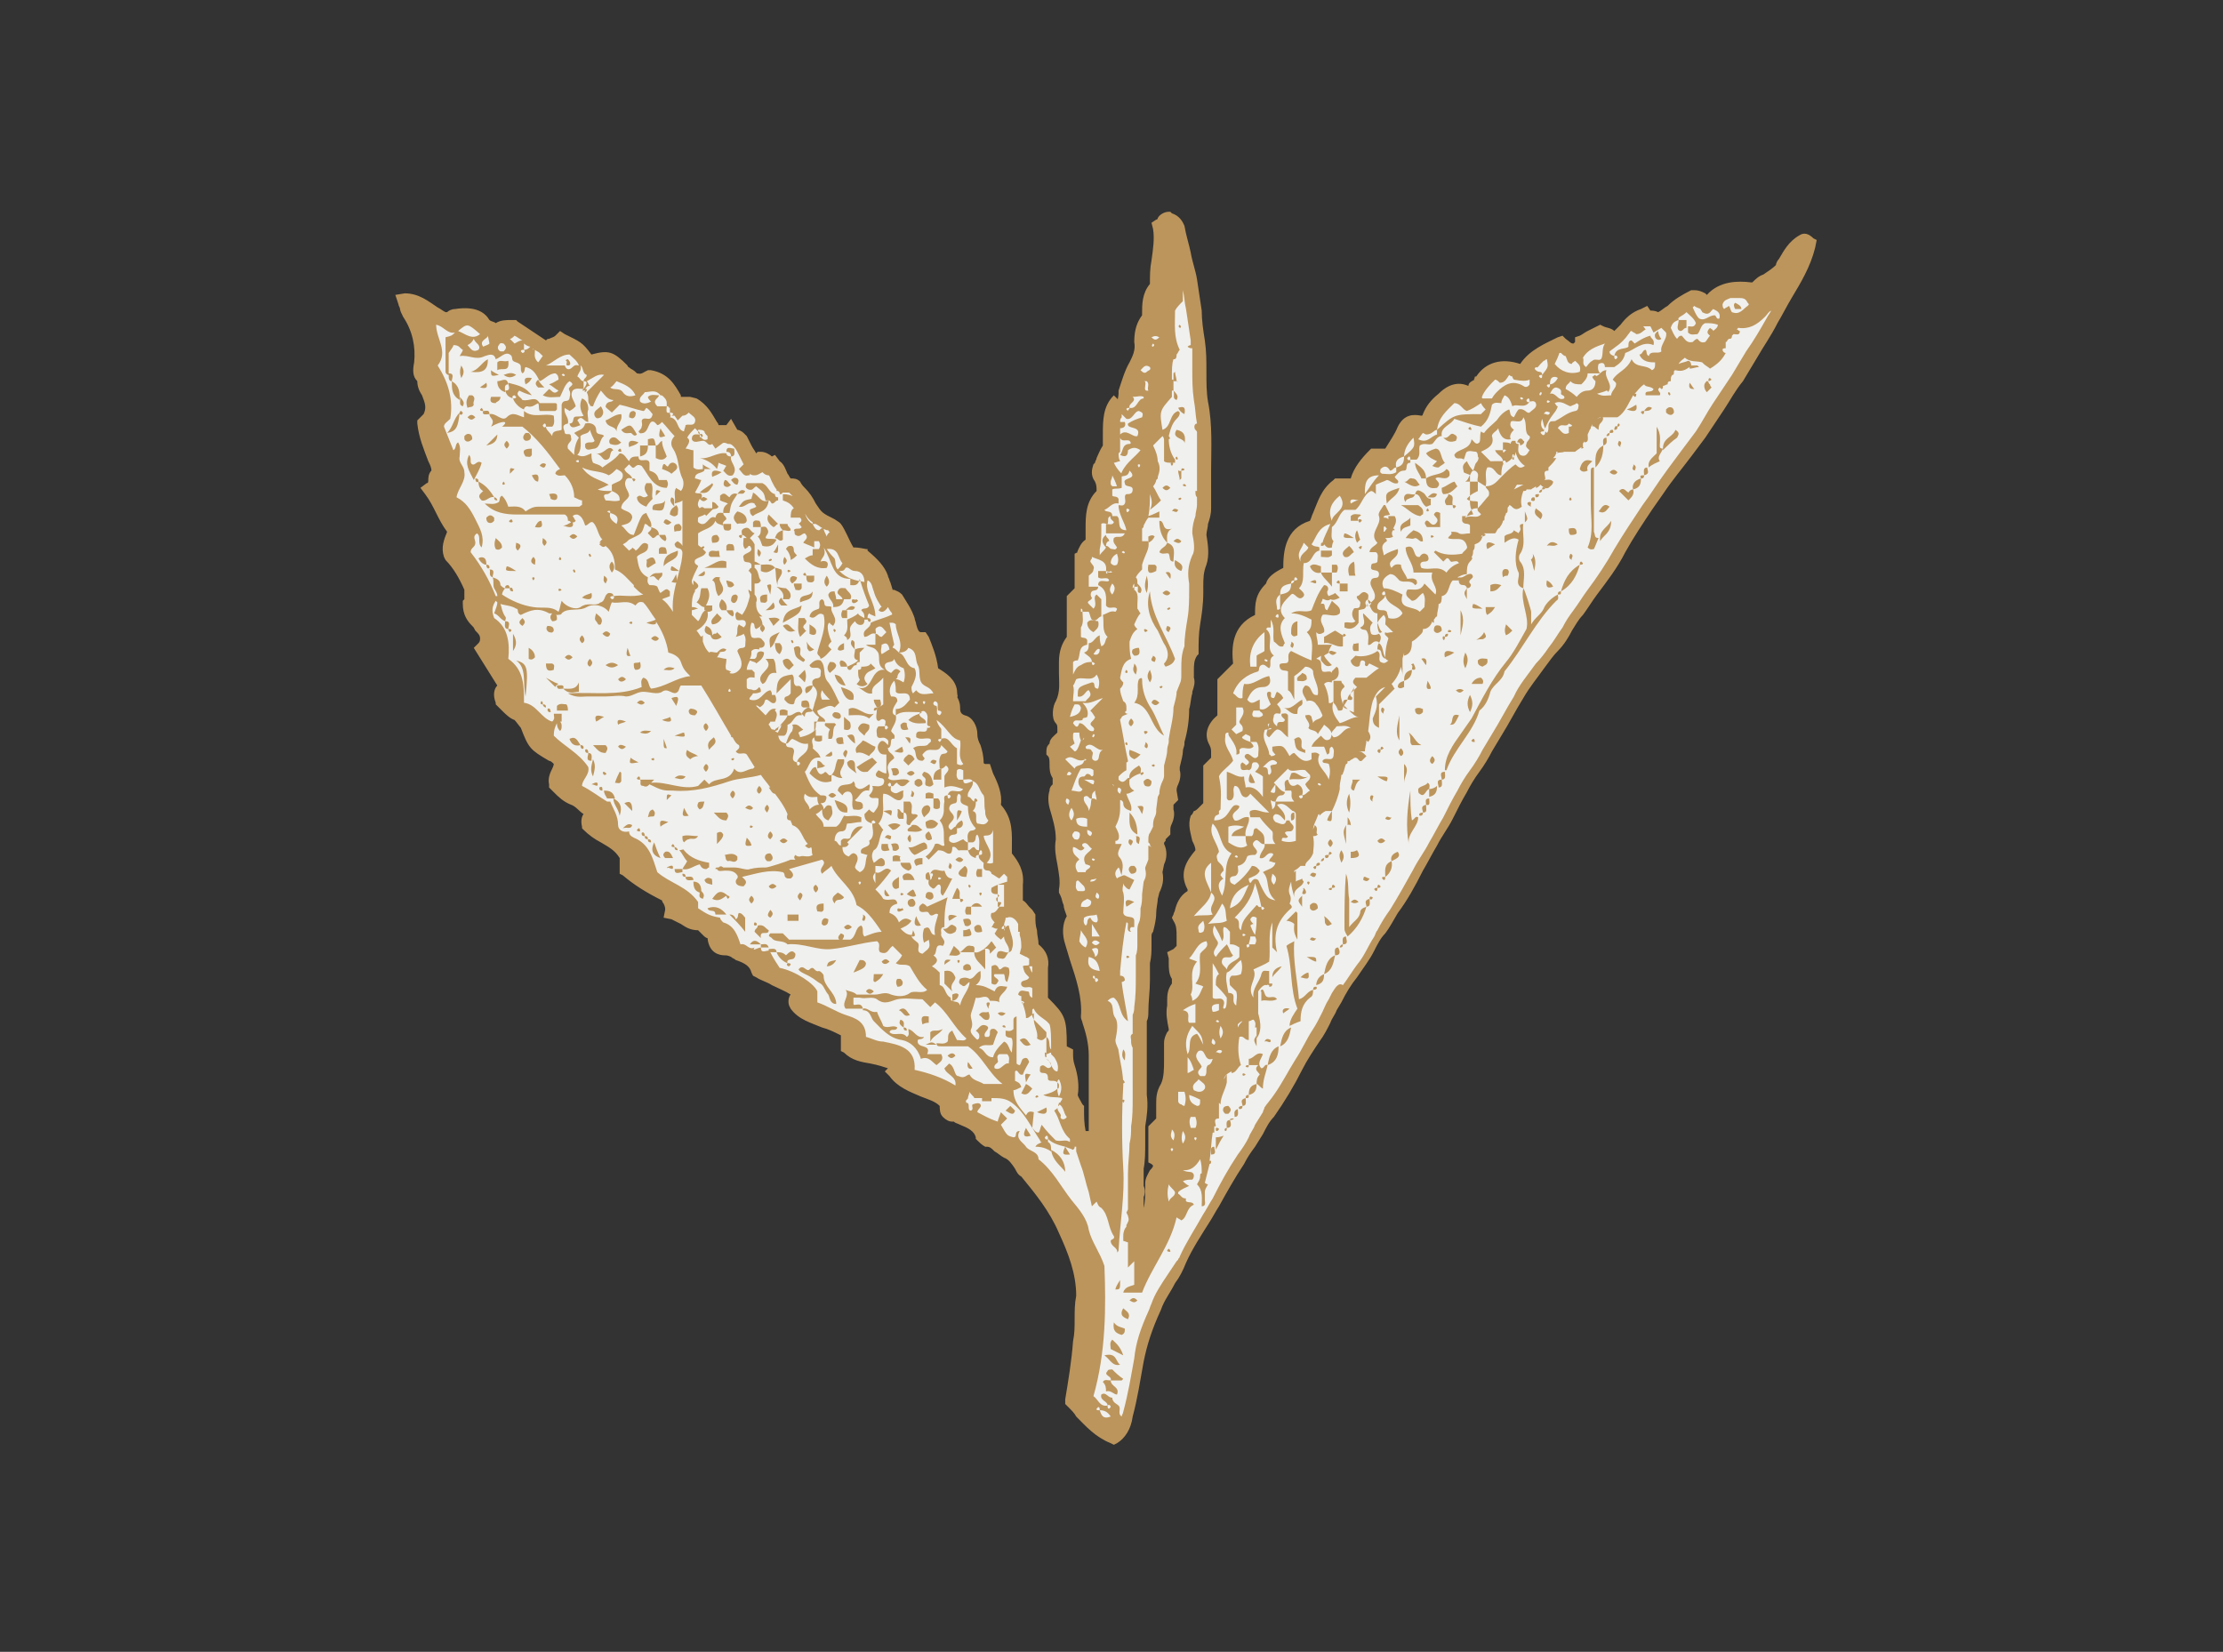 <svg version="1.1" id="圖層_1" xmlns="http://www.w3.org/2000/svg" x="0" y="0" viewBox="0 0 141.7 105.3" style="enable-background:new 0 0 141.7 105.3" xml:space="preserve"><rect x="0" y="0" width="141.7" height="105.3" fill="#333333" stroke="none"/><style>.st0{fill:#f0f0ee}.st1{fill:#bc955c}</style><path class="st0" d="M114.9 15.4c-.7.4-1 1.1-1.4 1.7-.4.6-1.2.8-1.7 1.3 0 0-.1 0-.2.1-1.1-.1-2.1-.1-2.7.8-.5 0-.7-.4-1-.4-.9.4-1.5 1.1-2.3 1.6-.2-.4-.7 0-.9-.4-.8.3-1.2 1.1-1.9 1.6-.2-.3-.5-.4-.8-.5-.4.2-.7.4-1.1.6 0 .3-.2.4-.4.6-.5-.1-.5-.1-1-.5-.9.4-1.8.8-2.3 1.7h-.4c-1-.4-1.8-.2-2.3.6-.1.1-.2.4-.4.5-.3.1 0 .5-.4.5h-.2c-.6-.4-1.1-.1-1.6.3s-.8 1-1.2 1.6c-.6-.2-1-.2-1.3.3-.3.6-.6 1.1-1 1.7h-1c-.6.5-1 1.2-1.2 1.9H85c-.9.7-1 1.7-1.4 2.6-1.5.4-1.6 1.6-1.6 2.9-.5.2-1 .5-1.2.9-.4.7-.3 1.4-.3 2.2-1.5.5-1.5 1.7-1.4 3l-1 1V46c-.5.3-.9.9-.6 1.4s.1.8.2 1.2l-.5.5v2.5c-.3.1-.5.4-.8.6-.3.8.5 1.5.3 2.2-.6.7-1 1.3-.5 2.1.1.1 0 .4 0 .6-.6.3-.7.9-.9 1.4.4.6.1 1.3.2 2-.1.1-.3.3-.5.4.1.4-.1.8.2 1.2.1.2.1.6 0 .8-.3.4-.2.9-.3 1.3-.1.4 0 .9.1 1.3 0 .4-.3.6-.3 1v1.1c0 .6 0 1.2-.3 1.7-.2.4-.2.7-.2 1.1v1.1l-.5.5v1.9c.7.6-.2 1.1-.2 1.6v.4c0 .5 0 1.1-.2 1.6-.2.7-.4 1.2-.9 1.7v-.3c0-.2 0-.3-.1-.4h-.2c0-.2.3-.4.2-.6.1-.3.2-.5 0-.8v-.8c.1-.1.1-.3 0-.4v-1.3c.1-1 .1-1.9.2-2.9.1-.6.2-1.2.1-1.9v-4.9c.1-.2.1-.4.1-.6.1-1 .1-2.1.1-3.1v-.1c.1-.4.1-.9.1-1.3v-.4c0-.1 0-.3.1-.4.1-.3.1-.7.1-1.1 0-.3.1-.6.1-.9 0-.2 0-.3.1-.5.2-.4.2-.8.2-1.2 0-.2 0-.3.1-.5v-.2h.1c.1-.4.1-.7 0-1.1 0-.1.1-.3.1-.4 0-.1 0-.1.1-.2l.1-.1c-.1-.5.4-.9.2-1.4 0-.2.1-.4.1-.6l.2-.2c-.2-.5.3-.9.2-1.4v-.3c.1-.4.2-.7.2-1.1 0-.2.1-.3.1-.5.2-.8.3-1.5.4-2.2.1-.4.1-.8.2-1.2.1-.3.1-.5.1-.8 0-.6-.1-1.2.2-1.7-.1-1.2.4-2.4.3-3.7 0-.7-.1-1.3.2-2 .2-.5.1-1.1 0-1.7 0-.6.3-1.1.3-1.7-.1-2.2.2-4.5-.2-6.7-.2-1.3 0-2.6-.2-3.9-.2-1.3-.3-2.6-.5-3.9-.2-1.1-.6-2.2-.8-3.3-.1-.3-.3-.4-.5-.5-.2 0-.3.3-.5.4.2 1.2-.2 2.4-.2 3.6 0 .1 0 .2-.1.3-.5.5-.4 1.2-.4 1.8-.4.4-.5.9-.5 1.4.1.6-.1 1.2-.4 1.6-.3.5-.5 1.1-.7 1.7 0 .3-.1.7-.3.8-.6.6-.6 1.3-.6 2.1v.9c-.4.3-.4.8-.6 1.2-.1.3-.2.5 0 .8.2.4.1.8.1 1.1-1 .9-.5 2.1-.7 3.2-.5.1-.4.7-.7.9v2.1l-.5.5V41c-.4.4-.5.9-.5 1.4 0 .9.2 1.8-.2 2.7-.1.2-.2.7 0 .9.3.4.1.8.2 1.2-.3.2-.5.3-.5.5s-.2.3-.2.4c.4.5 0 1.2.4 1.6v.3c.1.2-.2.3-.2.5-.1.2-.1.5 0 .8.2.7.4 1.4.4 2.2-.1 1.1.4 2.2.2 3.3.3.5.2 1.2.5 1.6-.4.5-.4 1.1-.2 1.6.5 1.6 1.2 3.1 1.1 4.8 0 .1.1.1.1.2.3.7.4 1.5.4 2.3V75c0 .3.1.6-.2.9-.2-.9-.5-1.8-.7-2.6v-.5c0-.1-.1-.1-.1-.2h-.1c-.1-.6-.2-1.2-.2-1.9-.2-.3-.4-.6-.4-.9.1-.8-.2-1.7-.3-2.5l-.4-.4c0-1.9 0-1.9-1.2-3.1V61.6c.1-.5-.2-.9-.7-1.1.2-.7-.3-1.3-.2-2.1-.2-.2-.4-.5-.7-.7v-1.3c.1-.7-.2-1.2-.7-1.7 0-1.1.2-2.2-.7-3.1.2-.8-.2-1.5-.5-2.2-.2 0-.4-.2-.6-.4.2-.7-.3-1.2-.3-1.9 0-.3-.2-.7-.5-.8-.4-.2-.6-.5-.6-.9s-.3-.8-.3-1.3c-.1-.6-.7-.9-1.2-1.2 0-.8-.3-1.5-.6-2.1-.6-.1-.6-.7-.8-1.2s-.4-.9-.7-1.3c-.2-.2-.7-.2-.7-.5-.1-.4-.2-.6-.3-.9-.2-.5-.6-1-1.1-1.4-.7-.1-.7-.1-1.1-.2-.3-.6-.6-1.2-.9-1.7-1-.5-1.1-.5-1.6-1.4-.2-.5-.6-.8-.9-1.2-.1-.1-.3-.1-.5-.1-.4-.3-.4-.9-.8-1.3-.3.1-.4-.3-.8-.3-.1.1-.3.4-.5.2-.3-.6-.6-1.1-.8-1.5-.2-.1-.3-.2-.5-.3l-.1-.1-.1.1c-.3-.1-.6-.1-.8.1-.5-.7-.7-1.5-1.5-1.9-.3 0-.6-.1-.9.2-.5-.8-.7-1.7-1.8-1.9-.3.2-.7.3-1.1 0-.2-.2-.4-.3-.6-.5-.8-.8-.9-.8-2-.5h-.2c-.7-.9-.7-.9-1.7-1.4-.3.3-.6.3-.9.5-.7-.4-1.4-.9-2.1-1.4-.4 0-.9-.1-1.3.4-.1-.5-.5-.3-.7-.6-.4-.6-1.2-.6-1.8-.5-.2 0-.4.3-.7.2-.8-.5-1.4-1.3-2.4-1.2.1.3.1.5.2.7.6 1 .9 2.1.8 3.3-.1.3-.1.7.2.9 0 .9.8 1.6.3 2.6l-.3.3c.1 1.1.6 2.1 1 3.3-.5.2-.2.8-.6 1.1.7.9.9 1.9 1.6 2.7-.3.5-.5 1-.3 1.5.6.6 1 1.4 1.4 2.2-.1.3.1.8-.2 1.1 0 .7.4.9.7 1.3.4.4.7 1 .2 1.5l1.5 2.4c-.4.2-.4.5-.3.8.4.3.6.7 1.1.9.2.1.4.4.6.8.5 1.2.5 1.2 1.6 1.8.2.1.4.2.5.3.3.5-.3.9-.2 1.5.3.3.6.7 1.1.9.6.2.9.7 1.2 1 0 .4-.3.4-.2.8.6.7 1.8.9 2.4 2v.9c.8.7 1.7 1.2 2.6 1.6.1.4.4.7.3 1.1.7.2 1.1.7 1.8.7.3.3.6.5.9.8 0 .4.1.8.6.8.4 0 .6.2.9.3.6.2 1.1.5 1.3 1.1.9.5 1.9.8 2.6 1.4 0 .4-.3.4-.2.8.8 1 2.2.9 3.3 1.7v.7c.9.8 2.4.3 3.1 1.4l-.2.2c.8 1.1 2.3 1 3.3 1.9.1.1-.1.4.1.6.2.2.4.2.6.3.6.3 1.4.5 1.6 1.3.1.1.2.2.4.3.5.1.8.5 1.3.7.6.3.8.9 1.2 1.4 1 1.2 1.9 2.3 2.5 3.7.6 1.3 1.2 2.7 1.1 4.3-.1 1-.1 1.9-.2 2.9-.1 1.3-.3 2.5-.5 3.7.8.8 1.4 1.7 2.5 2.1.5-.3.7-.9.8-1.4.3-1.1.5-2.3.7-3.5s.6-2.3 1.1-3.4c.4-1.1 1.2-2 1.7-3 .6-1.3 1.4-2.5 2.1-3.7.7-1.3 1.5-2.5 2.3-3.8.4-.6.7-1.4 1.2-2 1.1-1.5 1.9-3.2 2.9-4.8.4-.6.7-1.3 1.1-2 .4-.7.8-1.5 1.3-2.1.7-.9 1.1-1.9 1.7-2.8.8-1.3 1.7-2.5 2.4-3.9.6-1.1 1.3-2.2 1.9-3.3.3-.6.6-1.2.9-1.7.5-.9 1.1-1.7 1.6-2.6.7-1.2 1.3-2.3 2-3.4.6-1.1 1.5-2.1 2.2-3.1.6-.7 1-1.5 1.6-2.3.9-1.3 1.9-2.5 2.7-3.9.7-1.3 1.6-2.5 2.4-3.7.9-1.3 1.8-2.4 2.7-3.6.8-1.2 1.5-2.4 2.3-3.6.7-1.2 1.5-2.3 2.2-3.6.8-1.6 1.9-3 2.4-4.7-.2-.1-.3-.4-.5-.3zM151.5-103.4c-.6-1.3-1.3-2.5-2.3-3.6-.9-1.1-1.9-2.2-3.1-3.1-.7-.5-1.4-.9-2-1.5-1.3-1.3-2.9-2.1-4.5-2.8-.8-.3-1.7-.7-2.6-.9-1.1-.2-2.1-.7-3.3-.7-.5-.5-1-.2-1.5-.2-.6-.1-1-.3-1.6-.3-2.6.2-5.1-.2-7.7.3-1-.2-2 .3-3.1.2-.1 0-.2 0-.3.1-.5.5-1.1 0-1.5.3-.5.3-1 .1-1.4.2-.2-.6-.3-1.1-.5-1.5-.8-1.8-2-3.2-3.2-4.7-.9-1.1-2.1-1.9-3.1-2.8-.4-.3-.8-.7-1.2-.9-1.1-.5-2.1-1.2-3.2-1.6-1.8-.7-3.6-1.6-5.6-1.8-.3-.4-.9 0-1.3-.3-.4-.2-.7-.2-1-.1-.2 0-.3-.1-.5-.1h-.4c-.2-.1-.4-.2-.7-.2h-.7c-.9-.1-1.8 0-2.6 0h-1.1c-.2 0-.5-.1-.6 0-.3.3-.6.3-.9.2-.4 0-.5.3-.9.3-.9-.1-1.7.4-2.7.6-.5-.8-.5-1.7-.9-2.6-.4-.8-.4-1.8-.7-2.6-.2-.3-.3-.5-.4-.7h-.5c-.8-.2-1.4.3-2 .5-.5.2-.3.8-.5 1 0 .9.8 1.5 1 2.3-.6.3-1.1-.3-1.6-.2h-1.7c-.1-.2-.3-.3-.3-.5-.1-1-.5-1.8-1.2-2.5-.4-.4-.9-.7-1.4-.9 0 0-.1 0-.1-.1-1.6-.9-3.4-1-5.1-1.3-.2 0-.4-.1-.5 0-.3.4-.7.3-1.1.2-.5-.1-.8.3-1.2.3-.6 0-1.2.3-1.7.4-.9.2-1.7.7-2.6.9-.9.3-1.8.5-2.6 1-.9.5-2 .9-2.8 1.7-1.2.5-2.3 1.5-3.3 2.4-.2.1-.3.3-.4.4-.5.4-.9.8-1.4 1.2-.8.7-1.5 1.4-2.2 2.3-.8 1.1-2 1.9-2.8 3.1v.2c-.2.2-.3.4-.5.6-.6.8-1.1 1.6-1.4 2.6.6 0 1.1 0 1.7-.2.5-.1 1.2 0 1.8-.2.5-.2 1.2-.1 1.8 0 .6.1 1.2-.3 1.8-.3 2.4.1 4.9-.1 7.3-.3.7 0 1.4-.3 2.1-.2.3-.4.8-.2 1.2-.3.4-.1.8-.2 1.3-.2.6-.1 1.1-.1 1.6-.3 1.4-.4 2.8-.6 4.1-1.1 1.6-.6 3.5-1.3 4.9-2.2 1.6-1.1 3-2.2 3.5-4.1 0-.1.2-.2.2-.2 1-.3 1.9.4 2.9.2.7.5.7.5 1 1.3-3.1 1-5.8 2.7-8.1 4.9-2.4 2.2-4.6 4.6-5.6 7.7-1 .4-1.8-.3-2.7-.1-.5-.4-1.2-.1-1.8-.2-.6-.1-1.2-.3-1.8-.2-.7.1-1.3-.1-2 .2-.6.3-1.4-.1-2 .3-1.5.1-3 .5-4.4 1-1.6.4-3 1.1-4.4 1.9-.3.1-.4.5-.9.4-.3-.2-.6-.4-1-.7-1.4-1.1-2.9-2-4.5-2.8-1.6-.8-3.1-1.5-4.9-1.6-.4 0-1 0-1.4-.2-.8-.4-1.6-.4-2.4-.7s-1.7-.4-2.5-.7c-1.1-.4-2.4-.6-3.2-1.5-.6.3-.6.8-.4 1.2.3.4 0 1 .4 1.3.2 1.3.2 2.7.5 4 .1.5.3 1 .4 1.5.6 2.1 1.5 4.1 2.5 6 .8 1.5 1.5 3.1 2.9 4.1 0 .2.1.4-.1.7-.4-.3-.7.1-1.1.2-1.8.2-3.5 1-5.2 1.8-1.9.8-3.6 1.9-5.3 3.1-1 .6-1.9 1.3-2.8 2-1.1.8-2.2 1.7-3.6 2.2v.8c.3.4.6.5 1 .6 1.3.4 2.7.4 4.1.7.5.1 1.1.2 1.6.4.3.1.5.2.8.3.9.3 1.9.4 2.8.7 1.2.4 2.5.6 3.8.8 1.4.2 2.8.4 4.2.3.8-.1 1.8.1 2.6-.1s1.5-.1 2.2-.2c0 .3-.1.5 0 .7.2.4.3.8.2 1.3 0 .4.4.8.3 1.3-.1.6.1 1.2.3 1.8.3 1.2.7 2.5 1.1 3.7.7 2.3 1.9 4.4 3.5 6.2 1 1.2 2 2.3 3.3 3.2.9.6 3.5 2.1 4.9 2.6.6.2 1.2.4 1.8.5.5.1 1.1.4 1.7.4.6 0 1.2.4 1.8.5.8.2 1.6.2 2.3.5-.1.1-.2.3-.3.3-.8 0-1.3.6-2 .8-.6.3-1.2.8-1.9.7-.3.4-.9.2-1.3.6-1.2 1.2-2.4 2.4-3.1 4-.2.5-.4.9-.7 1.5-.1.3.1.8-.2 1.2-.2.3.2.9-.2 1.3-.1.1-.1.4 0 .5.4.4.3 1 .5 1.5.4.7.5 1.6 1.2 2.1.8.7 1.6 1.3 2.5 1.8.8.5 1.6 1.1 2.5 1.2 1.2.2 2.2 1 3.4.8.6.6 1.3.1 1.9.4.6.3 1.3.1 2 .1 1 0 2 .2 2.9-.2.8.2 1.6-.2 2.4-.3.7-.2 1.4-.4 2.1-.7.7-.3 1.4-.5 2.1-.9 1.1-.6 2.3-1.2 3.3-2.1.3-.3.7-.4 1-.7.3-.4.6-.8 1.1-.9.8-.9 1.8-1.7 2.5-2.7.8-1.1 1.4-2.4 2-3.7.7-1.5.9-3 1.1-4.6.1-.6-.1-1.2-.2-1.8-.1-.9-.3-1.7-.6-2.5s-.7-1.6-.6-2.3c.4-.7 1-1 1.3-1.6.2-.5.8-.8 1.1-1.4.4-.8.9-1.6 1.4-2.5.1-.3.2-.5.7-.4 0 .2.1.4 0 .5-.4.4-.4 1-.7 1.5-1 1.8-1.2 3.8-1.5 5.8-.1.6 0 1.3 0 2s-.1 1.3.1 2c.2.6.1 1.3.3 1.9.3 1.3.6 2.5 1.2 3.7 1.2 2.5 2.8 4.8 4.8 6.8.4.5 1 .8 1.4 1.2.6.6 1.4 1.1 2.1 1.5 1.4.8 3 1.6 4.6 2.1 1.6.6 3.2 1.1 5 1.1 1.6 0 3-.5 4.3-1.1.6-.3 1.1-.7 1.7-1.1 1.3-.9 2.5-1.9 3.7-2.9 1-.9 1.8-2.1 2.5-3.3v-1.7c-.3-.3-.4-.7-.6-1.1-.5-1-1.2-2-1.5-3.1-.2-.7-.5-1.2-1-1.6-.4-.4-.6-.6-.7-.9-.3-.7-.3-1.3-.2-2.1.8 0 1.5-.1 2.2-.2.8-.1 1.5-.3 2.3-.5 1.1-.3 2.1-.6 3.1-1 1.1-.5 2.2-1.1 3.3-1.7 1.2-.6 2.3-1.4 3.3-2.2.8-.6 1.5-1.2 2.2-1.9.2-.2.2-.7.5-.7.5 0 .4-.5.7-.7.3-.2.5-.5.7-.7.6-.6 1.1-1.2 1.5-1.9 1.1-1.6 2.1-3.2 2.8-5 .5-1.2.9-2.4 1.3-3.7.3-1.4.6-2.8.6-4.2v-3.1c.7-.4 1.3-.5 1.9-.6.9-.2 1.9-.5 2.7-1 1.2-.6 2.2-1.3 3.3-2 .7-.5 1.5-1 2.1-1.6.6-.6 1-1.4 1.3-2.2.1-.4.3-.6.5-.8.1-1.7-.5-3.2-.8-4.5z"/><path class="st1" d="M67.4 69.4c.1 0 .1-.1.1-.2s0-.1-.1-.2v.4zM65.9 65v-.4s-.1 0-.1.1 0 .1.1.3c-.1-.1-.1-.1 0 0zM67.5 70.5c0-.1.1-.1.1-.2h-.1c0 .1-.1.2 0 .2zM81.3 50s0-.1 0 0c0-.1 0-.1 0 0zM65.9 65c0 .4.3.8.2 1.2.3.2.4.1.6-.1v-.3l-.8-.8zM66.7 67.4v-.3h-.1c0 .2 0 .3.1.3zM65.2 64v-.1c-.1 0-.1 0 0 .1-.1 0-.1 0 0 0zM66.7 67.5c.2.1.2.2.3.4 0-.2-.2-.3-.3-.4 0-.1 0 0 0 0zM86.1 44.2zM86.2 44.5c0-.1-.2-.1-.1-.3-.1.1-.2.2-.2.4.1 0 .3.1.3-.1zM85.3 45.3c.2 0 .3 0 .3-.2.1-.2.2-.3.3-.5-.2 0-.3 0-.3.3-.1-.4-.3-.8.1-1.1 0-.2-.2-.2-.2-.4H85V44.8c.2.2.2.3.3.5zM96 29.5c-.1.1-.1.1 0 0-.1.1-.1.1 0 0zM96.5 29.3v-.2l-.1.1c0 .1 0 .1.1.1zM80.8 46.5z"/><path class="st1" d="M85.6 45.1c.1 0 .2.1.3.1l-.3-.3c.1.2.1.2 0 .2zM87.9 40.3s0 .1 0 0c.1.1.1 0 .2 0-.2-.2-.2-.4-.3-.6 0 .2 0 .4.1.6zM86.1 44.2l.2-.2v-.2c0 .1-.1.2-.2.4zM87.9 41c-.1.1-.1.3-.1.4.4 0 .1.4.5.6v-.1c-.2-.3-.1-.7-.4-.9zM58.6 45.5c.1 0 .1-.1.2-.1h-.1c-.1 0-.1.1-.1.1zM52.2 45.7c0 .1-.1.2-.1.3h.5c0-.3-.5-.3-.5-.7.7-.3.8-.4 1.1-.2l.3-.3c-.2-.4-.4-.9-.7-1.3-.4-.4-.1-1-.5-1.4-.3-.1-.5.1-.7.3.1.3.4.1.6.2s.1.3.1.5c-.1.2-.3.1-.4.2-.2.1-.1.3-.1.4.5.4.2.8.1 1.2 0 .1-.1.3-.1.4.1.1.2.3.4.4zm.2-1.7c.1.2.3.4.5.6h-.5c-.1-.2-.1-.4 0-.6zM54.5 41.4c-.1-.3.1-.5-.2-.6-.1.2-.1.3.2.6 0 .3-.2.6.2.7-.2.2-.5.3-.7.4 0 .2.2.3.3.1.1-.1.1-.2.3-.2 0-.1 0-.2.2-.2v-.6l.3-.3c-.2 0-.4 0-.6.1 0-.1 0-.1 0 0zM52.1 46h-.2v.6c.1-.1.1-.3.1-.4 0-.1 0-.1.1-.2zM70.5 36.4zM98.4 27.4c0 .1.1.1 0 0 .1 0 0 0 0-.1v.1zM49.7 46.3c-.2.1-.3.2-.4.3.1 0 .2 0 .3-.1 0-.1 0-.1.1-.2zM44.6 27.7s.1.1 0 0c.1.1.1.1.1.2l.1-.1c0-.1-.1-.2-.2-.1zM44.6 27.7c0-.1 0-.2-.1-.2 0 .1 0 .1.1.2zM87.2 38.2c0-.1.1-.3-.1-.4-.3-.2-.4.2-.6.2-.1.2.3.3.2.5 0 .4-.3.2-.4.3-.2.3-.1.6.1.8-.2.2-.5 0-.7.1v.3c.4.2.7 0 .9-.3v-.8c.3-.1.4 0 .5-.3-.1-.1-.1-.3.1-.4z"/><path class="st1" d="M51.8 45.3c-.1-.1-.2-.2-.3-.2-.2.1-.3.2-.4.4l.2.2c0-.5.4-.2.5-.4zM49.6 46.9h.4l.1-.1c.1-.2.1-.4.1-.6.4-.1.4-.7.9-.6v-.1l-.1-.1c-.3-.1-.5.3-.8.2-.1.3-.4.5-.5.7l.1-.1c0 .3-.3.4-.2.7zM87.9 40.4c-.2.1-.4.1-.5 0-.1-.3-.1-.5.1-.7l-.6-.6c-.1.2.3.7-.2.9.1.2.3.1.4.2.2.3.1.6.1.9.2.1.3-.3.6-.2 0 0 .1 0 .1.1.1-.2.2-.4 0-.6zM93.4 30.7h.3v-.4c-.1.1-.1.3-.3.4zM63.5 57.3c0 .1 0 .1.1.2v-.3s-.1 0-.1.1zM93.7 31.6c.1-.1.3-.2.5-.3v-.6h-.5v.9zM63.6 57.5v.3h.1c0-.1.1-.1.1-.2.1-.1-.1-.1-.2-.1zM93.7 31.9c0 .2 0 .4.1.6.1-.1.3-.1.4-.1V32c-.1-.1-.3 0-.5-.1zM59 46.1c.1-.3-.4-.3-.4-.6-.3.1-.5.2-.7.4.4.3.8.2 1.1.2zM63.7 57.1l-.1-.1v.2l.1-.1zM93.7 31.6l-.2.2c.1.1.1.1.2.1v-.3zM87.2 38.2c0 .1 0 .2.1.3l.1-.1-.2-.2zM87.1 38.6c.1.1.1.1 0 0 .1.1.1 0 .1 0s0-.1-.1-.1c.1.1.1.1 0 .1zM93.8 32.5c-.1.1-.2.2-.3.4.1 0 .2-.1.4-.1 0-.1-.1-.2-.1-.3zM97.3 40.1c-.4.7-.8 1.5-1.3 2.1-.9 1.1-1.5 2.3-2.2 3.6-.2.3-.5.7-.7 1-.5.7-1 1.4-1 2.3h.1c.5-1.4 1.7-2.4 2.1-3.8.4-.3.6-.8.7-1.2.2-.5.8-.7.9-1.3 1.2-1.5 2-3.2 3.3-4.5.2-.1.1-.3.1-.4-.4.2-.8.6-.9.9-.2.4-.5.5-.8 1V39c0-.1-.4-1.4-.5-1.5-.2.9.4 1.8.2 2.6zM82.5 60c-.2.1-.4.2-.5.3.4 1.3.2 2.7.7 4-.2.3-.5.7-.5 1.1.2-.1.4-.2.7-.3 0-.6.1-1.1.6-1.5.2-.1.2-.3.2-.5-.4.1-.5.5-.9.6-.1-1.2-.4-2.5-.3-3.7zM86.7 58.2c-.1.4-.4.5-.7.9v-1.8c-.1-.5 0-1.1-.2-1.6-.1 1.1-.1 2.3-.1 3.5 0 .2.1.3.2.5.6-.5 1-1.2 1.2-1.9-.3.1-.4.2-.4.4zM96.8 34.4c-.2.7-.3 1.5 0 2.1.1.3-.3.8.3 1 0-.6.2-1.2-.2-1.7-.1-.1-.1-.4 0-.5.4-.6.1-1.3.2-1.9-.4 0-.1.3-.2.4 0 .1-.1.1-.1.2-.1-.1-.2-.1-.3-.2-.1.3-.5.2-.6.4v.4c.3-.2.6-.4.9-.2zM101.6 33.9v-4.1c-.2 0-.2.1-.2.3v2c0 1 .2 1.9-.2 2.8.2.2.3.1.4.1.1-.2.2-.5.3-.7-.3 0-.2-.2-.3-.4zM80.4 68.1c-.3-.3 0-.6.1-.9-.4-.2-.6.3-.9.3v.4h.6c-.3.3 0 .4.1.6-.2.2-.2.4-.2.6.1 0 .2.2.4.3 0-.6.2-1 .3-1.5-.2-.1-.2.2-.4.2zM90 52.3c-.1-.6-.1-1.3-.1-1.9-.2 1.2-.3 2.3-.1 3.4-.1-.7.6-1.1.6-1.7-.2-.1-.2.1-.4.2zM105.1 29.8c.2-.2.5-.3.7-.4-.2-.3.1-.5.2-.8v.1c.3-.3.6-.6.9-.8.1-.2.2-.3-.1-.5-.2.5-.8.5-.8 1.2-.2 0-.2-.1-.2-.2 0-.3.1-.7-.2-1.2v1.7c-.3.3-.6.5-.5.9zM100.7 36c-.7.4-1 1-1.2 1.7.7-.4 1-1 1.2-1.7zM82.7 59.9v-1.7l-.1-.1-.6.6c.2 0 .4.1.5.2 0 .2-.1.5.2 1zM93.3 37.3c.1 0 .2.1.2.2.3 0 .3-.3.2-.3-.2-.3.4-.3.1-.6-.3-.1-.5.3-.8.2 0 .2-.1.5.3.5zM70.6 87.4c-.3.3.3.3.2.6h.7l.1-.1c-.3-.2-.5-.4-.7-.6-.1 0-.3 0-.3.1z"/><path class="st1" d="M70.3 88.1c.2.2.2.4.2.6.3-.1.5.2.7.2.2-.5-.4-.5-.4-.9-.2 0-.4-.1-.5.1zM84.4 62.1c.5-.2.6-.7.7-1.2-.5.2-.6.7-.7 1.2zM71.6 86.4c-.2-.6-.5-.8-.7-1-.2.2-.1.4-.1.6l.8.4zM101.9 27.4c0-.1 0-.3.1-.4.1-.1.3-.3.1-.5-.1.3-.7 0-.6.7.1-.1.2.1.4.2zM80.8 67.9c.6-.2.7-.7.7-1.2-.5.2-.6.7-.7 1.2zM93.1 38.9v1.6c.1-.5.3-1 0-1.6zM89.2 45.6c-.1.6-.3 1.1 0 1.6v-1.6zM101.7 29.8c.4-.4.5-.9.5-1.4-.6.3-.5.9-.5 1.4zM103.8 31.9c.2-.2.4-.4.3-.7-.2 0-.3.2-.3.2-.2-.1-.3-.4-.6-.1l.6.6zM81.6 66.7c.5-.2.6-.7.7-1.2-.5.2-.6.7-.7 1.2zM72.5 53.2c0-.5-.1-1-.5-1.4 0 .6-.1 1.1.5 1.4zM91 49.9c-.1.2-.5.2-.6.4 0 .1 0 .3.1.3.3.3.4-.3.6-.3 0-.1.1-.3-.1-.4zM71.4 87c-.3-.2-.2-.8-1-.6.4.3.5.7 1 .6zM71 84.3c-.1.6.2.7.5.8.2-.1.2-.2.2-.4-.2-.1-.5-.1-.7-.4zM101.2 30c-.1-.3.1-.4.3-.6-.5-.2-.7.1-.8.5.1.2.3.2.5.1zM102.7 33.2c-.3.5-.8.6-.7 1.3.2-.4.7-.5.7-1.3zM80.4 63.8c.3-.1.6.1 1-.1-.2-.3-.5 0-.7-.2-.1-.1-.1-.3-.2-.4-.1-.1-.2.2-.1.1v.6zM95 37.7c.4 0 .5-.2.7-.4-.3-.1-.5-.1-.7 0v.4zM93.8 43.6h.7c.1-.2 0-.3-.1-.4-.3 0-.5.2-.6.4zM97.6 35.7c.1.2.1.4.2.7.1-.5.1-.8-.1-1.1.1.3-.2.4-.1.4zM65.1 69.7c.4.2.5-.1.7-.3-.1-.1-.2-.2-.4-.3l-.3.6zM92.4 46.2c.3 0 .3 0 .6-.6-.6-.2-.3.5-.6.6zM95.3 38.7h-.6c0 .2 0 .4.1.5.3-.2.3-.2.5-.5zM81.1 62.3c.1-.2.4-.4.6-.7-.4.1-.6.3-.6.7zM94.8 42c-.2 0-.4-.1-.6.1 0 .2 0 .3.3.4.1-.1.4-.1.3-.5zM89.5 49.9c0-.4.4-.8 0-1.2v1.2zM86 50.6c-.2.4-.2.8 0 1.2.1-.4.1-.8 0-1.2zM85.8 52.6c-.2.4-.2.4 0 1.2v-1.2zM93.7 45.4c.2-.4.2-.7 0-1.1-.2.4-.2.7 0 1.1zM64.1 70.8c.2.1.5.4.6 0l-.3-.3-.3.3zM96.1 36.7c.1-.2.1-.3 0-.4-.3-.1-.4.1-.3.5.1-.1.2-.1.3-.1zM90.3 45.5c.2.1.3 0 .4-.1v-.2c-.2-.1-.4-.1-.5 0 0 .1 0 .2.1.3zM83.9 62.8c.4-.1.5-.3.5-.7-.3.1-.5.4-.5.7zM78.3 71c.2-.2.2-.3 0-.5-.1 0-.2 0-.3.1-.1.2 0 .3.1.4h.2zM90.6 47.5c-.4-.2-.4-.5-.8-.8.2.4 0 .6.2.8h.6zM65.7 66.6c-.2-.2-.3-.6-.7-.3.2.2.3.5.7.3zM100.5 34c0-.3-.1-.4-.5-.3 0 .2 0 .3.1.4.2 0 .3 0 .4-.1zM98.2 33.1c.3-.4-.1-.5-.3-.7-.2.4.1.5.3.7zM102.6 32.3c-.4-.3-.5.1-.7.3.4.2.5-.1.7-.3zM86.3 50.4c.1-.2.1-.5.4-.7h-.5c.1.2-.3.6.1.7zM91.1 50.8c.4-.1.5-.3.5-.7-.1.1-.3.2-.5.2v.5zM104.6 30.5c-.4.1-.6.4-.5.7.4-.1.5-.3.5-.7zM77.5 73.3c.2-.4.3-.6.5-.9-.3.1-.4.1-.5.1v.8zM79.6 69.8c.4-.1.5-.3.5-.7-.4.1-.5.3-.5.7zM109.1 24.7c-.1-.1-.1-.2-.1-.2-.1 0-.1-.4-.3-.1-.1.1-.1.4.1.6l.3-.3zM93.4 42.6c.2-.4.2-.7 0-1-.1.3-.2.6 0 1zM86.5 54.2c-.2.1-.3.1-.4.1v.4c.6 0 .6-.2.4-.5zM88.7 54.9c-.5.2-.4.6-.4 1 .3-.2.5-.6.4-1 .4-.2.6-.3.4-.6-.3.1-.5.3-.4.6zM71.6 83.4c-.3.5.1.6.3.7.2-.4-.1-.5-.3-.7zM72.3 55.2h-.2c-.2.1-.2.3 0 .5.1 0 .2 0 .3-.1.1-.2 0-.3-.1-.4zM91.9 40.2c0-.1 0-.2-.1-.3-.3-.1-.4 0-.4.3.1.2.3.2.5 0zM90 42.7c-.4.1-.5.3-.5.7.3-.1.5-.3.5-.7zM106.7 26.3c0-.1 0-.2-.1-.3-.2-.1-.3 0-.4.1v.2c.2.2.4.2.5 0zM96.4 40.2l-.4-.4c-.1.3-.1.5 0 .7.2-.1.3-.2.4-.3zM84 57.9c0-.1 0-.2-.1-.3-.2-.1-.3 0-.4.1v.2c.1.2.3.2.5 0zM107.6 23.3c0 .1 0 .1 0 0zM83 57.1c-.3.3-.3.3 0 .7v-.7zM108 24.8c-.1-.1-.2-.3-.3-.4-.1.4.1.4.3.4zM71.8 57.8c.2-.1.3-.2.5-.3-.6-.3-.6 0-.5.3zM104.3 25.8c-.2.1-.3.2-.6.3.5.2.7.1.6-.3zM84.5 58.9c.1.2.2.1.4 0-.1-.1-.2-.3-.5-.5.1.3 0 .4.1.5zM83.3 61c.3.2.5.3.6.3 0-.3 0-.3-.6-.3zM97.2 32.6v.7c.2-.2.2-.2 0-.7zM83.4 62c-.1 0-.3.1-.5.3.4.1.6.2.5-.3zM82.2 64.3c-.4-.1-.5.1-.4.3.1-.1.3-.2.4-.3zM95.3 34.7c-.6-.3-.6 0-.5.3.2-.1.3-.2.5-.3zM99.3 34.7c-.3-.2-.5-.2-.7.1.2-.1.4.1.7-.1zM80.1 66c-.2.3-.2.3 0 .7V66zM71.6 66.9c-.1.3-.1.5.1.7 0-.2.1-.5-.1-.7zM99 37.4c-.1-.2-.2-.3-.4-.4-.1.5.1.5.4.4zM65.7 68.5c-.4-.1-.4-.1-.3.5.1-.2.2-.4.3-.5zM93.5 38.2v-.7c-.2.3-.2.3 0 .7zM94.5 38.8c-.3-.2-.5-.3-.6-.3-.1.3-.1.3.6.3zM66.7 70.6l-.6.3c.5.2.7.1.6-.3zM94.1 40.8c.3-.1.4 0 .5-.1.2-.1.1-.2 0-.4-.1.2-.2.3-.5.5zM65.7 72.4c-.1-.2-.2-.3-.3-.5-.3.6 0 .6.3.5zM92.1 41.9c.2-.1.3-.1.6-.3-.5-.2-.7-.1-.6.3zM90.6 42c.1.1.2.3.3.4.1-.4-.1-.5-.3-.4zM89.5 43.8v-.4c-.3.1-.4.2-.4.4.1.1.2.1.4 0zM91.2 43.9c0-.2-.1-.3-.2-.5-.1.4-.1.6.2.5zM87.8 49.5c.3.2.5.3.6.3.1-.3.1-.3-.6-.3zM71.4 81.6c-.2.3-.3.5-.3.6.3 0 .3 0 .3-.6zM85.9 52.1v.5c.1-.1.3.1.2 0 0-.2-.1-.4-.2-.5zM85.5 54.2c-.2.3-.1.5 0 .8.2-.3.2-.5 0-.8zM72 82.9c.2.1.3.2.5 0-.2-.2-.3-.2-.5 0zM102.4 27.9c-.3 0-.2.3-.2.5.3-.1.2-.3.2-.5zM103.2 28.1c-.1.2-.1.3.1.4-.1-.1.2-.3-.1-.4zM99.2 28.9c.2-.1.5 0 .6-.2-.2-.1-.3-.1-.6.2zM104.2 30c.1-.2.1-.3-.1-.4.1.1-.2.3.1.4zM104.8 30.3c.4-.1.2-.3.2-.5-.3 0-.2.3-.2.5zM103.1 30.1c-.2-.2-.3-.2-.5 0 .2.2.4.2.5 0zM97.6 32.3c-.1-.1.1-.3-.1-.3s-.2.2.1.3zM79.2 70.5c.3 0 .2-.3.2-.5-.4.1-.2.3-.2.5zM100.1 35.3c-.1.2-.1.3.1.4-.1-.1.2-.3-.1-.4zM90.1 42.7c.2 0 .1-.2 0-.4-.1 0-.2.1-.1.1.1.1-.1.3.1.3zM93.3 44c-.2-.1-.3-.1-.5 0 .2.2.3.2.5 0zM88.2 45.5c-.1-.1.2-.3-.1-.4-.1.1-.1.3.1.4zM89.3 48.2c.2-.1.2-.3 0-.5-.2.2-.2.3 0 .5zM91.3 48.7c.2-.2.2-.3 0-.5-.2.2-.2.4 0 .5zM91.9 49.7c.3 0 .2-.3.2-.5-.4 0-.2.3-.2.5zM91.7 50.2c.3 0 .2-.3.2-.5-.4 0-.2.3-.2.5zM87.5 51.1c-.1-.2.2-.4-.1-.4-.1.1-.1.3.1.4zM90.9 51.3c-.4.1-.2.3-.2.5.3 0 .2-.2.2-.5.3.1.2-.2.2-.4-.3 0-.2.2-.2.4zM88.3 52.2c.2.1.3.1.4-.1-.1.1-.3-.2-.4.1zM72.6 53.8c0-.2.2-.5-.2-.5.1.1-.1.4.2.5zM72.1 53.9c0-.1.3-.3-.1-.4-.1.1-.1.3.1.4zM84.8 53.5c-.2.2-.2.3 0 .5.2-.2.2-.3 0-.5zM88.3 53.6c-.2-.2-.3-.2-.5 0 .1.2.3.2.5 0zM83.9 55.7c-.2-.1-.3-.1-.4.1.1 0 .3.3.4-.1zM87.3 56c-.2 0-.4-.3-.4.1.2.1.3.1.4-.1zM83.1 56.6c-.1.1 0 .1 0 0z"/><path class="st1" d="M83.1 57c.2 0 .2-.2 0-.4 0 .2-.2.4 0 .4zM86.6 57.5c-.2-.2-.3-.2-.5 0 .2.1.3.1.5 0zM87.1 57.8c.3 0 .2-.3.2-.5-.4.1-.2.3-.2.5zM83.9 59.8c-.1.1-.3-.2-.4.1.2.1.3.1.4-.1zM85.6 60.2c.4 0 .2-.3.2-.5-.3 0-.2.3-.2.5zM85.1 60.9c.4 0 .3-.3.2-.5-.3 0-.2.3-.2.5zM77.4 73.1c-.3 0-.2.3-.2.5.4 0 .2-.3.2-.5zM80.6 66.4c.2-.1.4.2.4-.1-.2-.1-.3-.1-.4.1zM78.7 71.2c.3 0 .2-.3.2-.5-.3.1-.2.3-.2.5zM78.4 68.2c-.1 0-.2 0-.2.2.2 0 .2-.1.2-.2zM79.4 68c.2.1.2 0 .2-.1-.1 0-.2 0-.2.1zM109 24.1c-.1 0-.1.1-.1.2.1 0 .2-.1.2-.1l-.1-.1zM104.6 24.5c-.2 0-.3.1-.2.2.1 0 .2 0 .2-.2zM106.4 25c-.1 0-.1.1 0 .2.1 0 .1-.1 0-.2zM104.8 26.2c.2 0 .4 0 .5-.2-.2-.1-.3-.1-.5.2-.1 0-.1 0 0 0-.1 0-.2 0-.2.1l.1.1c.1 0 .1-.1.1-.2zM103.2 27c-.1 0-.1.1-.1.2.1 0 .2-.1.1-.2zM101.4 27.2c-.1 0-.2 0-.2.2.2 0 .2-.1.2-.2zM103.1 27.2c-.1-.1-.2 0-.2.2.1 0 .2 0 .2-.2zM102.8 27.4c-.1 0-.2 0-.2.2.2 0 .3 0 .2-.2zM102.6 27.6c-.1 0-.2.1-.2.2.1 0 .2 0 .2-.2zM104.6 30.5c.1 0 .2 0 .2-.2-.2 0-.3 0-.2.2zM98.5 31.1c-.2-.1-.2 0-.2.1.1 0 .2 0 .2-.1zM98.3 31.2c-.1 0-.2.1-.2.2.1 0 .2 0 .2-.2zM98.1 31.5c-.2 0-.3 0-.2.2.1 0 .2 0 .2-.2zM97.8 31.7c-.1 0-.2 0-.2.2.2.1.3 0 .2-.2zM100.1 31.7c-.1.1-.1.2 0 .2s.1-.1 0-.2zM100.9 35.9l-.1-.1c-.1 0-.1.1-.1.2.1 0 .2 0 .2-.1zM99.5 37.7c-.1 0-.2 0-.2.2.2 0 .2 0 .2-.2zM92.5 40.2c-.2-.1-.2 0-.2.1.2 0 .2 0 .2-.1zM92.3 40.4c-.1 0-.2 0-.2.2.2 0 .2-.1.2-.2zM92 40.8c.1 0 .1-.1.1-.2-.1-.1-.2 0-.1.2zM93.9 47.1l-.1.1c0 .1.1.1.2.1 0-.1 0-.2-.1-.2zM78.4 71.4c-.3 0-.2.3-.2.5.3 0 .3-.2.2-.5.2 0 .3-.1.2-.1-.1 0-.2 0-.2.1zM88.1 47.6c-.1 0-.1.1-.1.2.1 0 .2-.1.2-.1l-.1-.1zM88 47.8c-.1-.1-.2 0-.2.1l.1.1c.1 0 .1-.1.1-.2zM90.5 52c.1 0 .2 0 .2-.2-.2 0-.3.1-.2.2zM84.8 54.3c-.1 0-.1.1-.1.2.1 0 .2-.1.2-.1l-.1-.1zM84.7 54.5c-.2 0-.3 0-.2.2.1 0 .2 0 .2-.2zM84.4 54.7c-.1 0-.2.1-.2.2.1 0 .2 0 .2-.2zM84.1 55c-.1 0-.2 0-.2.2.2 0 .3-.1.2-.2zM83.9 55.2c-.1 0-.1 0-.2.1l.1.1c.1 0 .1-.1.1-.2zM88.1 56l.1.1c.1 0 .1-.1.1-.2-.2 0-.2 0-.2.1zM83.4 56.2c-.1 0-.1.1 0 .2.1-.1.1-.2 0-.2zM84.9 56.6c.1 0 .2 0 .2-.1l-.1-.1c-.1 0-.1.1-.1.2zM88 56.5l-.1-.1c-.1 0-.1.1-.1.2.1 0 .2 0 .2-.1zM84.7 56.7c.2.1.2 0 .2-.1-.1 0-.2 0-.2.1zM87.8 56.6c-.1 0-.2 0-.2.1l.1.1c.1 0 .1-.1.1-.2z"/><path class="st1" d="M87.5 57.2c-.2-.1-.2 0-.2.1.1.1.2 0 .2-.1zM85.4 60.4c.1 0 .2 0 .2-.2-.1 0-.2.1-.2.2zM72 61c-.1-.1-.2-.1-.2 0s.1.1.2 0zM77.6 72.1l.1-.1c0-.1-.1-.1-.2-.1 0 .2 0 .2.1.2zM78.1 72.1c.1 0 .1-.1.1-.2-.1 0-.2.1-.1.2zM71.6 70.3c.1-.1.1-.2 0-.2s-.1.1 0 .2zM79.4 70c.2 0 .2 0 .2-.2-.1 0-.2 0-.2.2zM66.2 69.9c-.1-.1-.1-.1-.2 0 0 .1.1.1.2 0zM79 70.7c.1 0 .2 0 .2-.2-.2 0-.3.1-.2.2zM83.7 63.1c.2 0 .3-.1.2-.2-.1 0-.2 0-.2.2zM74.4 79.7c0 .1.1.1.2.1 0-.1 0-.1-.1-.2l-.1.1zM80.8 62.6c-.1 0-.2 0-.2.1l.1.1c.1 0 .1-.1.1-.2zM71.7 69c-.1-.2-.1-.2-.2 0 0 .1.1.1.2 0zM79.4 68.5c-.1-.1-.2-.1-.2 0s.1.1.2 0zM55.7 65.1c.5.5 1 1.1 1.8 1.2.5.1 1 .5 1.2 1.2.5-.2.7.2 1 .4.2-.2.5-.3.3-.7h-.9c.3-.7-.7-.3-.6-.9.1-.1.3 0 .4-.2-.5.1-.6-.4-1-.5 0 .2.1.4-.1.5-.3-.4-.8 0-1.1-.3.1-.3.4 0 .5-.3-.3-.2-.6.1-.9-.1-.1-.3-.3-.6-.4-.9-.4.1-.6-.3-.9-.2v.1c.5 0 .5.5.7.7zM32.2 24.9c.1.3.2.4.5.5-.1-.1 0-.2.1-.2l.1.1c0 .1-.1.1-.2.1.1.3.4.6.7.7 0-.1.1-.2.2-.2.3.1.5-.1.7-.2.1.2 0 .3.1.5h1l.1-.1v-.3c0-.1-.1-.1-.1-.1h-1c-.3-.5-.6-.1-1.1-.2-.1-.2-.5-.3-.2-.6.2.1.4.2.8.3-.4-.5-.7-.6-1.5-.8 0 .2.2.5-.2.5zM52.2 61.9c-.3.1-.3-.4-.6-.1-.2.2-.4-.4-.7 0 .1.2.5.3.8.5.2.1.4.3.6.4.2.1.3.5.5.7.1.2.1.6.5.6v-.1c-.1-.7-.8-1-.8-1.7 0-.1-.2-.3-.3-.3zM44.6 55.1c.1.2.2.3.4.3.1 0 .1-.1.2-.1V55c-.6-.1-1.2-.3-1.6-.8 0-.1-.2 0-.3 0 .2.2.3.5.5.7-.1.2-.2.3-.3.5.4.1.7-.2 1.1-.3zM47.1 58.2c-.1.1 0 .3-.2.4-.1-.3-.3-.3-.4-.3.3.3.7.7 1 1.1v-.9c-.1-.1-.2-.3-.4-.3zM30.5 30.7c0 .3.1.5.3.6-.2.2-.4.3-.1.6.3.1.5-.3.8-.2-.3-.5-.6-.8-1-1zM30.1 29.6c-.2-.1 0-.4-.2-.6-.3.6 0 1 .3 1.6.2-.4.4-.7.5-1.1-.3-.2-.4.2-.6.1zM32.9 42.1c.7.5.4 1.4.6 2.3.2-1.9.1-2.1-.6-2.3zM50.2 61.4c-.1-.3.3-.2.4-.3.1-.1.1-.2.1-.3-.2-.3-.4-.1-.6.1-.2-.2-.4-.2-.6-.2.1.3.4.6.7.7zM31.1 22.9c-.4.2-.6.7-1.1.8.8.1 1.1-.1 1.1-.8zM28.5 27.6c.6-.1.7-.4.8-1.3-.4.4-.4.9-.8 1.3zM48.3 59c0 .2-.2.2-.2.4l.4.4c-.1-.6.5-.1.5-.5-.2-.1-.3-.4-.7-.3zM34.8 43.2l.6.6s0-.1.2-.2c-.3-.1-.6-.3-.8-.4zM35.5 45v.3h.7c0-.1 0-.3-.1-.4-.2 0-.4-.1-.6.1zM32.4 23c-.3.1-.5-.1-.7.1v.5c.3-.2.8.2.7-.6zM29.3 25.5c0-.5 0-.9-.5-1.2 0 .5 0 .9.5 1.2z"/><path class="st1" d="M32.4 24.5c-.1-.5-.4-.2-.7-.2 0 .4.2.6.5.7 0-.2-.1-.5.2-.5zM46.4 54.9c.2-.1.4.2.6-.1v-.2c-.2-.2-.4-.2-.8-.1.1.2 0 .3.2.4zM45.1 57.9c.1.3.5 0 .5.4h.7c-.3-.4-.7-.6-1.2-.4zM50.9 58.3h-.7v.4h.7v-.4zM30.2 25.8c-.1-.2.2-.4-.1-.6h-.2c-.2.3-.2.5-.1.8.2-.1.3 0 .4-.2zM55.2 61.4c-.1-.2-.2-.2-.4-.2l-.4.8c.5-.2.8-.3.8-.6zM55.8 62.6c.3-.2.3-.2.5-.5h-.6c0 .3-.1.5.1.5zM38.6 48c.1-.2.2-.3 0-.5h-.8c.3.3.4.5.8.5zM32 34.9c0-.3-.2-.4-.4-.6-.1.3-.1.5 0 .7.2.1.3 0 .4-.1zM44 48.4c.1-.1.3-.2.5-.2-.3-.2-.5-.2-.7-.4-.2.4.1.5.2.6zM39.1 50.9c0 .4.3.6.4 1.1.2-.6 0-.9-.4-1.1zM46.3 52.3c.1-.2.2-.3 0-.5h-.8c.3.3.4.5.8.5zM33.7 41.3v.7c.2.1.3 0 .4-.1 0-.3-.2-.5-.4-.6zM45.7 53.1v.7c.2-.2.4-.4.4-.6-.1-.2-.2-.2-.4-.1zM43.9 53.5c.2-.1.4.1.6-.2-.4 0-.7-.1-1 0 0 .2 0 .3.1.4.1-.1.2-.2.3-.2zM42.1 54.7c-.2-.4-.3-.7-.4-1-.2.4-.2.8.4 1zM42.4 54.3c-.1.1-.2.2 0 .4h.5c-.1-.2-.2-.5-.5-.4zM31.7 27.7l-.7.7c.5-.1.7-.3.7-.7zM53.8 57.2c-.1-.1-.2-.2-.4-.3-.2.2-.5.3-.2.7.1-.4.4-.1.6-.4zM31.6 25.7c0-.1.3-.1.3-.4h-.6c-.1.3 0 .4.3.4zM44.3 45.6c.2-.2.2-.3-.1-.4-.1 0-.2-.1-.3.1 0 .2.1.3.4.3zM60.1 65.6c-.4.2-.6 0-.8.2v.6c.2-.4.5-.4.8-.8zM38.3 39.8c.2-.4-.1-.5-.3-.7-.1.3-.1.4 0 .5.1.1.1.3.3.2zM57.5 62.8c.1-.2 0-.3-.1-.4h-.2c-.1.1-.1.3 0 .5.1 0 .2 0 .3-.1zM36.3 47.1c.1.3.3.5.7.4-.2-.3-.3-.6-.7-.4zM45.2 47.8c.2-.3.6-.4.3-.8-.2.2-.5.3-.3.8zM32.7 41.5c.2-.3.3-.6 0-1.1v1.1zM37.8 48.4c-.1.4-.2.7 0 1.1.1-.4.2-.7 0-1.1zM31.5 33.2V33c-.2-.2-.3-.2-.5 0 0 .1 0 .2.1.3.2.1.3 0 .4-.1zM39.5 49.2c-.1.2-.2.4-.3.7.2 0 .3.1.4-.1v-.5c0-.1-.1-.1-.1-.1zM52.4 58.7c0 .1-.1.2.1.3.2 0 .3-.1.3-.4-.2-.1-.3-.1-.4.1zM35.5 31.8c.1-.3-.1-.4-.5-.3.1.2.1.3.1.3.2.1.3.1.4 0zM38.5 50.4c0 .2.1.3.2.5h.5c-.1-.4-.3-.5-.7-.5zM52.7 61.6c.3 0 .5-.2.6-.4-.5.1-.5.1-.6.4zM44.9 51.1c-.2 0-.4 0-.4.1-.1.2 0 .3.1.4.2-.1.2-.1.3-.5zM41.7 52c.1-.2 0-.3-.1-.4-.2.1-.2.1-.3.5.2-.1.4 0 .4-.1zM33.5 29.1c.2 0 .3.1.4-.1v-.4c-.6 0-.6.2-.4.5zM59.2 64.8c-.5-.1-.5.1-.4.5.2-.1.3-.1.4-.1v-.4zM33.5 28.1c.1 0 .2 0 .3-.1.1-.2 0-.3-.1-.4h-.2c-.2.2-.2.4 0 .5zM48.8 54.5c-.1.2 0 .3.1.4h.2c.2-.1.2-.3 0-.5-.1 0-.2 0-.3.1zM35.3 42.7c0-.2.1-.3-.1-.4h-.4c0 .5.2.5.5.4zM30.1 28c0-.1 0-.2-.1-.3-.2-.1-.3 0-.4.1v.2c.1.2.3.2.5 0zM40.8 42.2c-.2.1-.3 0-.4.1 0 .2 0 .3.1.4.3 0 .4-.1.3-.5zM57.3 64.4c.3.1.3.5.7.3-.2-.2-.3-.6-.7-.3zM45.3 56c-.2-.1-.3 0-.4.1.1.2.1.2.5.3 0-.3 0-.4-.1-.4zM52.1 58.1c.2 0 .3.1.4-.1v-.4c-.5 0-.5.2-.4.5zM35 40.3c.1 0 .2.1.3-.1 0-.2-.1-.3-.4-.3-.1.1-.1.3.1.4zM44.2 56.2c0 .4.1.6.4.7 0 .2-.1.3.2.4.1-.2.1-.3-.1-.5 0-.3-.1-.6-.5-.6zM29.4 23.3c-.1.3-.1.5 0 .8.2-.3.2-.5 0-.8zM31.8 23.9c-.2-.1-.4-.2-.5-.3 0 .4 0 .4.5.3zM32.9 23.9c-.3-.2-.5-.1-.8 0 .3.2.5.2.8 0zM33.9 24.1c-.5-.1-.5.1-.4.4.2-.1.3-.2.4-.4zM31 24.4c-.1.1-.3.2-.4.3.4.1.5 0 .4-.3zM34.7 24.7c-.2-.2-.3-.3-.4-.5-.2.2-.2.3 0 .5h.4zM47.8 60.2h.7c-.3-.3-.5-.3-.7 0zM32.5 30.2l.3-.3c-.3-.1-.3-.1-.3.3zM34.3 30.7c.1-.5-.1-.5-.4-.4.1.2.2.4.4.4zM34.5 33.2c-.2 0-.3.2-.4.4.5.1.5-.1.4-.4zM30.5 35.6c.1.2.3.4.5.4 0-.1 0-.3-.1-.4-.1-.1-.3-.1-.4 0zM39 35.8c-.2.2-.2.4 0 .7.2-.2.2-.5 0-.7zM32.9 36.4c-.3-.2-.5-.3-.6-.3-.1.3-.1.3.6.3zM59 66.6h.7c-.3-.2-.3-.2-.7 0zM62 68.1c-.1-.1-.2-.3-.3-.4-.1.4.1.5.3.4zM37.7 37.8c-.2.1-.4.1-.6.3.5.2.7.1.6-.3zM40.2 41.8c-.1-.1-.1-.3-.2-.5-.1.4-.1.6.2.5zM39.4 42.4c-.3-.2-.5-.2-.8 0 .3.2.5.2.8 0zM43 42.6c-.3-.1-.5-.1-.7.1.2 0 .5.1.7-.1zM42.8 44.5c.1.2.2.3.3.5.3-.7 0-.6-.3-.5zM38.5 45.7c-.6-.2-.6 0-.5.3.2-.1.3-.2.5-.3zM42.7 45.7c-.1.1-.3.1-.5.2.5.2.7.1.5-.2zM39.9 46c-.5-.2-.6-.1-.5.2.1-.1.3-.1.5-.2zM41.5 46.6c-.2 0-.5-.1-.7.1.3.1.5.1.7-.1zM43.6 46.7c-.1 0-.3.1-.6.2.7.1.7.1.6-.2zM42.5 47.7c0-.1-.1-.3-.2-.6 0 .6 0 .6.2.6zM40.2 48.3c-.1.4-.1.4.5.3-.2-.1-.4-.2-.5-.3zM43 49.6c.2 0 .5.2.7-.1-.3-.1-.5-.1-.7.1zM42.5 51l.3-.3c-.3-.1-.3-.1-.3.3zM39.8 51.2l.5.5c0-.5-.1-.7-.5-.5zM43.9 52c-.1-.1-.2-.3-.3-.5-.1.4-.2.6.3.5zM42.1 52.7c.1-.1.3-.2.5-.3-.4-.1-.6-.2-.5.3zM47.9 53.9c0-.1-.1-.3-.3-.5-.1.4-.2.6.3.5zM29.5 25.9c.1-.2.1-.3-.2-.6.1.3-.1.5.2.6zM30.8 26.2c0-.1-.1-.2-.1-.2l-.1.1c0 .1.1.1.2.1-.1 0-.1 0 0 0-.1.3.2.2.4.2 0-.3-.2-.2-.4-.2zM29.8 26.6c.2.2.3.2.5 0-.2-.2-.3-.2-.5 0zM32.3 28.1c-.2.2-.2.3 0 .5.2-.2.2-.3 0-.5zM34.8 29.6c-.1-.1-.3-.1-.4.1.1 0 .3.3.4-.1zM36.8 34.2c-.2-.2-.3-.2-.5 0 .2.2.3.2.5 0zM34.6 34.3c0 .2-.1.3.1.5.2-.2.2-.3-.1-.5zM32.9 34.6c0 .2-.1.3.1.5.2-.2.3-.4-.1-.5zM34.1 36c0-.2.1-.3-.1-.5-.2.2-.2.4.1.5zM31.2 36.3c.1.1-.1.4.2.5 0-.2.2-.5-.2-.5zM38.5 36.7c0 .2-.1.3.1.5.1-.2.2-.3-.1-.5zM33.3 39.9c.2-.2.2-.3 0-.5-.2.2-.3.3 0 .5zM32.4 40.1c0-.2.2-.5-.2-.5 0 .2-.1.5.2.5zM38.9 40.4c-.2-.2-.3-.2-.5 0 .2.2.4.3.5 0zM37.1 40.5c-.2.2-.2.3 0 .5.2-.1.2-.3 0-.5zM42 40.7c-.2-.2-.3-.2-.5 0 .2.2.4.2.5 0zM36.5 41.9c-.2-.2-.3-.2-.5 0 .2.2.3.2.5 0zM37.6 42.5c.2-.2.2-.3 0-.5-.2.2-.2.4 0 .5zM39.9 43.3c-.2-.2-.3-.2-.5 0 .1.2.3.2.5 0zM35.9 43.9c.4.4.7.2 1 .2v-.6c-.2.5-.6.4-1 .4.1 0 .1 0 0 0 .1-.3-.2-.2-.4-.2 0 .3.2.2.4.2zM41.1 44.8c-.2-.2-.3-.2-.5 0 .2.1.3.2.5 0zM45 46.1c-.2.1-.2.3 0 .5.2-.2.2-.3 0-.5zM39.4 47.6c.2.2.3.2.5 0-.2-.1-.4-.2-.5 0zM37.5 48c0 .2-.2.5.2.5 0-.2.1-.5-.2-.5zM45 48.7c-.2.2-.2.3 0 .5.2-.2.2-.4 0-.5zM37.7 50c.1.1.1.1 0 0 .2 0 .4.2.4 0s-.2-.1-.4 0zM48.4 50.6c.2-.2.2-.3 0-.5-.2.2-.2.4 0 .5zM46.7 50.4c-.2.2-.2.3 0 .5.2-.2.2-.4 0-.5zM48 51.5c-.2-.2-.3-.2-.5 0 .2.1.4.2.5 0zM48.9 51.3c-.2.2-.2.3 0 .5.1-.2.2-.3 0-.5zM39.7 52.8c.3-.1.5.1.6-.2-.2-.1-.3-.1-.6.2zM49.1 53.5c.2-.2.2-.3 0-.5-.2.2-.2.4 0 .5zM50.2 53.6c-.2-.2-.3-.2-.5 0 .2.2.3.2.5 0zM42.5 55.3c.1 0 .1.1 0 0 .2 0 .4.2.4 0s-.2-.1-.4 0zM43.5 55.4H43c0 .4.3.2.5.2v-.2zM43.7 55.9c0 .3.3.2.5.2 0-.3-.3-.2-.5-.2zM49.5 56.5c-.2-.2-.3-.2-.5 0 .1.2.3.2.5 0zM52 56.4c-.2.1-.2.3 0 .5.2-.2.2-.3 0-.5zM51 56.9c-.2.2-.2.3 0 .5.2-.3.2-.4 0-.5zM47.9 57.1c-.2.2-.2.3 0 .5.2-.2.2-.3 0-.5zM49.1 58.5c.2-.2.2-.3 0-.5-.2.3-.2.4 0 .5zM55.1 58.7c.1-.2.1-.3-.1-.4.1.2-.2.4.1.4zM54.3 59.1c-.2-.2-.3-.2-.5 0 .1.2.3.2.5 0zM48.5 60.2v.2h.5c-.1-.3-.3-.2-.5-.2zM60.4 67.3c.2.2.3.2.5 0-.1-.2-.3-.2-.5 0zM55.7 63.2c-.2-.2-.4-.2-.5 0 .2.2.3.2.5 0zM56.7 61.3c-.2-.2-.3-.2-.5 0 .1.2.3.2.5 0zM29.3 26.4c.1.1.2 0 .2-.1l-.1-.1c-.1 0-.1.1-.1.2zM30.3 30.5c0 .2.1.3.2.2 0-.1 0-.2-.2-.2zM32.1 30.7c-.1.1-.1.2 0 .2s.1-.1 0-.2zM31.7 31.9c0-.1-.1-.2-.2-.2 0 .1 0 .2.2.2zM32.6 33.3c.1 0 .1-.1 0-.2-.2.1-.2.2 0 .2zM37.6 35.3c-.1 0-.1.1 0 .2.1 0 .1-.1 0-.2zM35.7 35.5c-.1.1-.1.2 0 .2s.1-.1 0-.2zM31 36c0 .2.1.3.2.2 0-.1 0-.2-.2-.2zM36.6 36.5c.1 0 .1-.1 0-.2-.1 0-.1.1 0 .2zM34 37c.1-.1.1-.2 0-.2s-.1.1 0 .2zM32.4 37.3c-.2 0-.2.1-.2.2h.3c0-.1-.1-.2-.1-.2zM32.7 37.7c0-.2-.1-.3-.2-.2 0 .1 0 .2.2.2zM35.8 37.6c-.1-.1-.2-.1-.2 0s.1.1.2 0zM40.3 39.7c0-.1-.1-.1-.2 0 .1.1.2.1.2 0zM32.6 40.2c0-.1-.1-.1-.2-.1 0 .1.1.2.1.2l.1-.1zM34.5 44.7c-.1.2 0 .2.1.2 0-.1 0-.2-.1-.2zM34.6 44.9c0 .1.1.2.2.2 0-.1 0-.2-.2-.2zM34.9 45.2c0 .1 0 .2.2.2 0-.2-.1-.3-.2-.2zM37 47.5c0 .2.1.3.2.2 0-.1 0-.2-.2-.2zM37.3 47.8c0 .1 0 .2.2.2 0-.2-.1-.3-.2-.2zM41.7 48.4c0-.1-.1-.1-.2 0 .1.1.2.1.2 0zM46.8 48.4c0-.1-.1-.1-.2 0 .1.1.1.1.2 0zM38.5 49.2c-.1 0-.1.1 0 .2.2 0 .2-.1 0-.2zM40.7 49.5l-.1.1c0 .1.1.1.2.1 0-.1 0-.2-.1-.2zM38.2 50.2c0 .1 0 .2.2.2 0-.2 0-.3-.2-.2zM47.8 52.7c0 .1.1.1.2 0-.1-.1-.2-.1-.2 0zM57.6 65.5c0-.2.1-.4-.2-.5-.1.2-.1.3.2.5 0 .1 0 .1 0 0 0 .1 0 .2.2.2 0-.1 0-.2-.2-.2zM40.7 52.8l-.1.1c0 .1.1.1.2.1 0-.1 0-.2-.1-.2zM40.9 53.1c0 .1 0 .2.2.2 0-.2-.1-.3-.2-.2zM41.1 53.3c0 .1 0 .2.2.2 0-.2-.1-.2-.2-.2zM41.3 53.5c0 .1 0 .2.2.2 0-.1 0-.2-.2-.2zM43 54c0-.1-.1-.2-.1-.2l-.1.1c0 .1.1.1.2.1zM43.2 54.2c0-.1-.1-.2-.2-.2 0 .1 0 .2.2.2zM43.5 55.7c0 .1 0 .2.2.2 0-.2-.1-.2-.2-.2zM46.5 57.2c0-.1-.1-.1-.1-.1l.1.1c-.6-.6-.8-.3-1.1.1.4.2.6 0 .9-.2 0 .1.1.2.1.2l.1-.1zM48.1 58.8c-.1.2 0 .2.1.2.1-.1 0-.2-.1-.2zM50.3 61.6l.1-.1c0-.1-.1-.1-.2-.1-.1.1 0 .2.1.2zM73.8 40.2c.2.4.3.7.5 1 .2.4.2.8-.1 1.1 0 0 0 .1.1.2.3-.1.5-.2.6-.5-.5-1.4-1.5-2.7-1.6-4.3-.3.9 0 1.8.5 2.5zM72.3 44.8c1.1.2 1 1.6 1.9 2.1-.3-.6-.5-1.2-.8-1.7-.4-.6-.6-1.2-.6-1.9 0-.1-.1-.1-.2 0-.2.4.1 1-.3 1.5zM73.9 35.2c.2.2.5 0 .6.1.1.2 0 .5.3.5 0-.5.2-1-.4-1.2-.1.3-.4.3-.5.6zM74.7 33.7c-.7.2-.4-.5-.8-.5 0 .5.1 1 .5 1.4 0-.3-.1-.7.3-.9zM75.5 28.3c.1-.5 0-.8-.5-.9-.4.6.6.5.5.9zM72.7 49.3c0 .1 0 .1.1.1l.1-.1c0-.1-.1-.1-.2 0 0-.2.1-.3-.1-.5-.3.2-.7.4-.6.9.2-.2.4-.3.7-.4zM72.3 48.4c.2-.1.3-.2.4-.3-.2-.1-.4-.2-.7-.3-.1.4.1.5.3.6zM73.7 36.4c0-.2.1-.3-.1-.4h-.4c-.1.6.1.6.5.4zM74.9 35.7c-.1.4.1.6.4.7.2-.4-.1-.5-.4-.7zM72.9 49.8c0 .1 0 .2.1.3.3.1.4 0 .4-.3-.2-.2-.3-.2-.5 0zM72.6 41.3c-.1 0-.2 0-.4.1-.1.2 0 .3.1.4.3 0 .4-.1.3-.5zM73.1 36.7c-.1.4-.2.7 0 1.1.1-.4.1-.7 0-1.1zM75 24.3c.1.1.1 0 0 0zM75 24.3c0-.2-.1-.4-.1-.6l-.1.1v.5h.2zM75.5 26.4c.1-.5-.1-.5-.4-.4.1.2.2.3.4.4zM75.1 30c0 .2.1.4.1.6l.1-.1V30c-.1.1-.3-.1-.2 0zM73.6 34.2c-.1-.1-.2-.1-.4 0v.4c.2-.1.3-.2.4-.4zM74.3 36.5c.1.1.2.3.3.4.1-.4-.1-.5-.3-.4zM72.3 42.3c0 .2-.2.4.1.7.1-.3.1-.5-.1-.7zM73.3 43.5c.2-.3.1-.5 0-.8-.2.3-.2.5 0 .8zM72.5 51.4c.1.1.2.3.3.5.1-.4.2-.6-.3-.5zM75 25.5c.1-.2.1-.3-.2-.6.1.3-.1.5.2.6zM74.6 31.1c-.2-.2-.3-.2-.5 0 .2.2.3.2.5 0zM75.1 32.5c-.2-.1-.3-.1-.4.1.1-.1.3.2.4-.1zM74.8 34.5c.2.1.4.2.5 0-.2-.2-.3-.2-.5 0zM74.6 37.8c-.2-.2-.3-.2-.5 0 .2.2.4.2.5 0zM74.5 40.3c0-.1.3-.3-.1-.4-.1.2-.1.3.1.4zM73.6 42.2c.1-.2.1-.3-.1-.4 0 .1-.3.3.1.4zM73.9 44.8c-.2-.2-.4-.3-.5 0 .2.2.3.2.5 0zM72.1 46.3c.2-.2.2-.3 0-.5-.2.2-.2.4 0 .5zM73.1 47.7c.1-.1.1-.3-.1-.4.1.1-.2.3.1.4zM75.2 20.7c-.1.1-.1.1 0 .2.1 0 .1-.1 0-.2zM75 29.3c.1 0 .1-.1 0-.2-.1.1-.1.1 0 .2zM75.5 29.9c-.2-.1-.2 0-.2.1.1 0 .2 0 .2-.1zM75.4 30.9c0 .1.1.1.2.1 0-.1-.1-.2-.2-.1zM75.1 31.8c.1.1.1.1.2 0 0-.1-.1-.1-.2 0zM74.4 38.8c0 .1.1.1.2 0 0-.1-.1-.1-.2 0zM73 40.1c-.1 0-.1.1 0 .2.2-.1.2-.1 0-.2zM71.8 42.9c.1 0 .1-.1 0-.2-.1.1-.1.2 0 .2zM74.1 43.8c0-.1-.1-.1-.2 0 .1.1.1.1.2 0zM73 46.6c-.1 0-.1.1 0 .2.2-.1.2-.2 0-.2zM71.8 47.5c.1 0 .1-.1 0-.2-.1.1-.1.1 0 .2zM73.4 48.8c.1.1.2.1.2 0s-.1-.1-.2 0zM51.6 39.3c.4.3.5-.4.9-.1.2.8-.2 1.6-.4 2.4 0 .2.2.2.2.4.3-.1.5-.4.7-.6l-.2-.2c0-.1.1-.2.2-.3-.3-.7-.3-1.2-.1-1.2 0 .1.1.1.2.2.4-.5-.2-.8-.1-1.2-.1-.1-.3 0-.4-.1-.1-.1 0-.3-.2-.4-.3.1-.1.4-.2.6-.2.1-.5.1-.6.5zM50.7 43.7c-.2-.2 0-.5-.2-.7-.8.1-1 .3-1 1.2l.9-.9v.9c-.2.3-.4.1-.4.4.1.1.2.3.5.3.2 0 .1-.2.2-.3 0-.1.2-.2.3-.3s.2-.2.1-.4c-.1-.3-.3-.1-.4-.2zM46.7 30.3c.4-.5-.2-.8-.1-1.2-.2 0-.3-.1-.3-.2-.6-.1-1.1.4-1.7.3.4.1.8.3 1.1.7.1-.3.1-.4.1-.4.2.1.3.1.5.2-.1.1-.1.2-.2.3.2.2.3.4.6.3zM49 31.9c.1 0 .1.1.2.2.2 0 .2-.2.4-.2v-.2c-.1 0-.2 0-.2-.2-.4-.1-.4-.5-.8-.7h-1c-.1.2-.1.3.1.4.3.1.3-.1.5-.2.5.4.5.4.6.9h.2c-.5.2-.6-.3-1-.5 0 .1-.1.3-.1.4-.5.1-.5.1-.8.5.4.1.6-.4 1-.2 0 .1.1.1.1.2-.1.1-.3.1-.4.2 0 .1 0 .3.2.4.3-.3.9-.2 1-1zM49.3 42h-.5c.7.7-.8.9-.2 1.6.4-.1.2-.8.9-.7-.1-.3 0-.6-.2-.9z"/><path class="st1" d="M47 31.5c.2-.1.4.1.5-.2-.2-.1-.3-.1-.5.2-.2-.1-.4 0-.5.2-.2-.1-.3-.4-.6-.1v.3c.2.1.3.1.5.2-.3.2-.3.4-.3.6h.4c.1-.6.1-.6.5-1.2zM49.5 34.4c-.3-.1-.5 0-.7-.1 0-.2.3-.3.1-.6-.1-.2-.3-.1-.4-.1 0 .3 0 .5-.2.6.2.2.2.4.3.6.4.1.7 0 .9-.4zM49.9 39.7c1.1-.6 1.1-.6 1.2-1.1-.5.3-1.1.2-1.2 1.1zM45.4 37c.3.1.1.6.4 1 .7-.5-.1-.9.1-1.2-.2 0-.3-.1-.5.2zM53.1 38.7c.4 0 .6-.1.7-.5h.4c.2-.3-.2-.5-.3-.7-.2 0-.4-.1-.5.2-.1.2.3.3.3.5h-.4c0-.2-.1-.4-.1-.5-.2 0-.3 0-.4.2 0 .3.4.5.3.8zM51.2 42.2c.3-.2-.1-.2-.2-.5 0-.2.1-.4-.1-.5-.1 0-.2 0-.3.1.1.6.1.6.6.9zM47 32.6c-.3.3-.3.5 0 .8.2-.1.5.1.6-.2 0-.3-.2-.5-.6-.6zM46.3 35.8c-.5-.2-.8.2-1.4.4h1.4v-.4zM51.3 39.4h-.4c0 .4-.1.8.1 1.2l.4-.4c-.1 0-.1-.1-.2-.2 0-.2.2-.2.2-.4 0-.1-.1-.1-.1-.2zM49.3 33.6c.1 0 .2-.2.3-.2l-.6-.6c-.2.3 0 .6.3.8zM50.1 35c.2.2.3.5.3.7.2-.1.3-.2.4-.3-.1-.1-.2-.2-.2-.3s0-.3-.2-.3c-.1 0-.2 0-.3.2zM49.4 36.2c.1.4 0 .7.2 1.2-.2-.5.4-.7.2-1.1-.1 0-.2-.1-.4-.1.1 0 .1 0 0 0-.2-.3-.6-.2-.9-.2v.4c.4.2.6 0 .9-.2zM49.7 40.3c-.7.3-.7.3-.6 1 .3-.2.3-.6.6-1zM45.3 35.5h.6c-.1-.2 0-.3-.1-.4-.2.1-.4-.1-.6.1 0 .1-.1.2.1.3zM49.9 38.2h.4s.1-.1.1-.2c0-.3-.2-.4-.3-.5 0 0-.2 0-.6-.1.4.3.5.5.4.8zM51 38.4c.4-.2.8-.1.8-.7-.2.4-.9.1-.8.7zM45.4 39.8c.3 0 .5-.2.6-.4l-.3-.3c-.1.2-.5.4-.3.7zM49.9 42.1c0 .3.2.5.4.6l.3-.3c-.2-.2-.3-.6-.7-.3zM46 38.2c-.2.3-.2.5 0 .7h.3c.1-.3-.1-.6-.3-.7zM51.6 39.8v.6c.2.1.3.1.4 0 .1-.3-.1-.4-.4-.6zM44.6 31.4c.5.1.6-.1.8-.4.1-.1 0-.2 0-.2-.2.2-.5.3-.8.6zM49.7 41.7c.2-.3.2-.5 0-.7h-.3c0 .4.1.6.3.7zM49.7 39.5c-.2-.2-.5-.1-.7-.1.1.2.2.3.3.5l.4-.4zM51.1 44.7c0 .2-.1.3.1.4h.4c0-.5-.2-.5-.5-.4zM45.5 40.4l-.1.1c0-.3-.1-.5-.4-.6-.2.4 0 .5.3.6 0 0 0 .1.1.2s.4.1.6-.1l-.3-.3c0 .1-.1.1-.2.1zM49.7 45.3v.3h.5v-.3c-.2-.1-.4-.1-.5 0zM46.7 34.7c-.1 0-.3-.1-.4.1v.3h.5c0-.2 0-.3-.1-.4zM45.8 34.5c.1-.2 0-.3-.1-.4-.3 0-.4.1-.3.5.2 0 .3 0 .4-.1z"/><path class="st1" d="M49.9 33.8c-.3.1-.4.2-.5.5.2 0 .3.3.5.1v-.6c.2 0 .4.1.5 0 0-.2-.2-.2-.2-.4h-.5c0 .2.1.3.2.4zM46.6 33.7v-.3h-.5c0 .1 0 .3.1.4.1 0 .3.1.4-.1zM48 33.3v.3h.5c0-.1 0-.3-.1-.4-.1 0-.3-.1-.4.1zM48.9 38.3v-.4c-.5 0-.5.2-.4.5.2 0 .3.1.4-.1zM46.9 37.9c-.2 0-.3.1-.3.4.1.2.3.2.4-.1 0-.1.1-.2-.1-.3zM49.9 39.9c.2.2.3.5.8.3-.3-.1-.4-.6-.8-.3zM51.3 42.7l-.4.4.4.4c.1-.3.1-.5 0-.8zM50.7 37.6c.1 0 .3.1.4-.1v-.3h-.5c0 .2.1.3.1.4zM46.4 37.4c.2.1.3 0 .4-.1-.1-.2-.1-.2-.5-.3 0 .2.1.3.1.4zM51.9 37v-.3h-.5c0 .2 0 .3.1.4.1 0 .3.1.4-.1zM46.8 28.6c-.2 0-.5-.2-.5.2.2 0 .3.1.3.3.3 0 .2-.3.2-.5zM45.4 30.4c.2-.1.3-.1.6-.3-.5-.2-.7-.1-.6.3zM46.2 30.6c-.1.2-.1.3 0 .4.2.1.3 0 .4-.1-.2-.1-.2-.3-.4-.3zM46.6 30.6c.1.1.2.3.4.3.1-.2.1-.3 0-.4-.2-.1-.3 0-.4.1zM49.6 34.7c-.1.2-.2.4-.3.5.3.1.3.1.3-.5zM44.5 36.7c.4.1.5-.1.4-.3-.1.1-.3.2-.4.3zM50.5 37.2c.1-.1.3-.2.3-.4-.2-.1-.3-.1-.4 0-.1.2 0 .3.1.4zM52.7 36.7c-.2.3-.2.5 0 .7.2-.2.2-.4 0-.7zM48.9 37.3c0 .1.1.3.2.6.1-.7.1-.7-.2-.6zM49.8 38.1c-.2.2-.2.3 0 .5h.4c-.2-.2-.3-.3-.4-.5zM48.8 38.9c.5 0 .7-.1.5-.5-.1.1-.2.3-.5.5zM46.3 38.9c.1.2.2.3.4.4.1-.1.1-.2 0-.4h-.4zM51.4 40.9c.1.3 0 .4.1.5.1.2.2.1.4 0-.2-.1-.3-.2-.5-.5zM51.4 44.2c.2-.1.4-.3.4-.5-.1 0-.2 0-.4.1-.1.1-.1.3 0 .4zM48.3 35c0 .2-.1.3.1.5.1-.2.2-.3-.1-.5zM50 35.5c-.1.2-.1.4 0 .5.2-.2.2-.3 0-.5zM47.1 34.2l.1.1c.1 0 .1-.1.1-.2-.1 0-.2 0-.2.1zM49 35.7c0 .1.1.1.2 0 0-.1-.1-.1-.2 0zM50.2 36.4c0 .1.1.1.2 0-.1-.1-.2-.1-.2 0zM51.4 36.7c0-.1-.1-.2-.1-.2l-.1.1c0 .1.1.1.2.1zM50.5 40.8c-.1 0-.1.1 0 .2.1 0 .1-.1 0-.2zM91.6 31.1c.3-.3 0-.4-.1-.6.2-.2.7.2.9-.2 0-.2 0-.3-.2-.4-.3.4-.9.3-1.3.6 0 .4.1.7.7.6zM85.1 40.2c-.2.1-.5.3-.7.4v.4c.4-.1.8.3 1.2.2v-.7c-.2-.1-.3-.2-.5-.3zM91.6 29.4l-.3.3c.2.1.3.1.4.1.1-.1.3-.2.4-.3-.3-.3-.2-.9-.6-.9-.3.1-.5.2-.6.3.2.3.5.4.7.5zM90.7 32.8c.1-.4-.2-.5-.3-.6h-1.1c.4.2.7.6 1.2.7.1 0 .1-.1.2-.1zM82.7 45.5c0-.2 0-.4.2-.5.2-.1.1-.3.1-.4-.4.2-.7.7-1.2.5.3.1.5.5.9.4zM91.4 32.8c.1.2.4.3.1.6-.3.2-.4-.3-.6-.2-.1.1-.1.2 0 .3 0 .1.1.1.1.1h.8v-.9c-.2-.1-.3-.1-.4.1zM89.2 31.1c-.9.3-.9.3-.8 1 .3-.4.7-.5.8-1zM91.9 31.1c0 .2 0 .3.1.4.4 0 .6-.2.9-.5-.1-.1-.1-.2-.2-.3-.3.1-.5.3-.8.4zM90.9 32.3c.1 0 .2-.1.3-.1v-.4c-.3 0-.3-.3-.5-.4-.3-.2-.4-.2-.5.1.4 0 .3.5.7.8zM82.8 47c-.2 0-.2.1-.3.1.1.7.1.7.7.9v-.2c-.5-.1 0-.6-.4-.8zM89.9 33.5V33c-.2.3-.8.3-.6.9.1-.3.4-.3.6-.4zM82.7 40.5v-.9c-.4.1-.4.4-.4.8.1.2.2.2.4.1zM86 36.7h.4c-.1-.3 0-.6-.1-.9-.4.2-.4.5-.3.9zM90.1 33.8c-.1.1-.3.2-.5.5.3 0 .4.1.6 0 .2 0 .3.3.5.2 0-.5-.3-.6-.6-.7zM90.9 30.5c0-.5-.3-.7-.7-1 0 .4.3.7.4 1h.3zM90.5 30.9c-.2-.2-.2-.4-.5-.4-.2-.1-.3.3-.5.2.5.3.7.4 1 .2zM86.3 35.2c-.1-.2-.2-.3-.3-.4-.2.2-.6.4-.3.7.3.1.4-.2.6-.3zM84.9 35.4v-.3h-.7v.4c.3 0 .5.1.7-.1zM84.9 36.5h-.7c.1.3.4.5.7.9v-.9zM83.3 43.3c0-.2 0-.3-.3-.4-.1.2-.4.2-.3.5.2 0 .4.1.6-.1zM84.2 36.5v-.4c-.3-.1-.5-.2-.7 0 .1.3.4.5.7.4zM86.7 32.8c-.2 0-.4-.1-.6.1v.3h.5c-.2-.3.3-.3.1-.4zM92.3 31.5c.1.2-.4.3-.1.7h.4c-.1-.3.2-.6-.3-.7zM92.8 28.1c.1-.2.1-.3-.1-.4-.3-.2-.3.3-.7.2.3.3.5.3.8.2zM85.2 36h-.3v.5h.3c.1-.2.1-.4 0-.5zM86.5 33.8c-.2.3-.1.6 0 .8l.2-.2c-.1-.2-.1-.4-.2-.6zM89.8 31.8c.1-.1.3 0 .4-.3-.2.1-.6-.2-.7.2 0 .1 0 .2.1.3 0-.1.1-.2.2-.2zM86.6 41.5V41c-.2 0-.3.1-.3 0-.1.2-.1.4 0 .5h.3zM85.9 37.7v-.5h-.5v.5h.5zM86.3 34.3c-.3-.2-.5-.3-.6-.3-.1.3-.1.3.6.3z"/><path class="st1" d="M91.6 31.5c-.2-.1-.3-.1-.6.2.3 0 .5.1.6-.2zM83.9 37.1c0-.2-.2-.1-.4 0 .2 0 .4.2.4 0zM83.5 37.1s.1.1 0 0zM82.4 41.3c.1-.2.1-.3-.1-.4.1.1-.2.3.1.4zM85.2 41.6c-.3-.1-.4-.2-.5 0 .2.2.3.2.5 0zM93.8 27.4c0-.1-.1-.2-.1-.2l-.1.1c0 .1.1.1.2.1zM92.6 32.2c0 .1 0 .2.1.2l.1-.1c0-.1-.1-.1-.2-.1zM91 32.4c-.1.1-.1.2 0 .2s.1-.1 0-.2zM86.6 33.1c0 .2 0 .2.1.2l.1-.1c0-.1-.1-.1-.2-.1zM91.2 34.2c0 .1.1.1.2 0-.1-.1-.2-.1-.2 0zM86.7 35c.1 0 .1-.1.1-.2-.1 0-.2.1-.2.1l.1.1zM85.4 37.2c0-.1 0-.2-.1-.2l-.1.1c0 .1.1.1.2.1zM85.6 40.6c.1 0 .2-.1.2-.1l-.1-.1c-.1 0-.1.1-.1.2zM60.2 55.5c-.3.1-.7-.3-.9.2.2-.1.2.1.1.2 0 .1 0 .1-.1.2 0-.1 0-.3-.1-.5-.1 0-.2.1-.2.2 0 .2 0 .3.2.3 0 .1-.1.3.2.5.2.2.3-.3.5-.2.2.2-.1.5.2.7.2-.3.4-.7.6-1.1-.3 0-.4-.2-.5-.5zm-.4.5c0-.1.1-.1.2 0-.1.1-.2.1-.2 0zM64 59v.2s.2-.2 0-.2zM63.7 61.8c-.1-.2-.2-.4-.5-.2v1.1c.2.1.3.1.4-.1.2-.2-.4-.3-.2-.5h.6c.1.2 0 .4.2.5.1-.3.2-.6.1-.9-.4-.2-.4.1-.6.1zM57.8 52.2c0 .2-.1.4.2.4.1-.3.4-.4.5-.6-.1-.2-.4 0-.4-.2 0-.3.1-.5-.1-.7h-.4v.7c.2 0 .2.2.2.4zM60.2 61.9v.8l.5.5c-.2-.5.2-.6.2-.9-.1-.2-.2-.5-.7-.4zM62.1 60.7c0 .5.4.7.7 1.1v-1.3c-.2 0-.4.3-.7.2zM58.9 53.7c-.4.1-.7.4-1 .3.1.2.2.4.4.5.3-.1.5-.3.8-.4 0-.2 0-.3-.2-.4zM59 49.7c0 .1-.1.4.1.4.2.1.3 0 .4-.1-.1-.3-.1-.7-.6-.8-.3.3.1.3.1.5zM59.5 51.5c.1.1.3.1.4 0 0-.2.1-.4-.1-.6h-.3v.6zM59 52.4c0 .1 0 .3.1.4.2 0 .5.1.7-.3-.3-.3-.5-.3-.8-.1zM57.9 53c.3 0 .6.1.9-.1-.2-.1-.3-.4-.7-.3.1.1-.4.2-.2.4zM60.8 60.3l-.3.6c.3 0 .5.1.7-.1 0-.2-.2-.3-.4-.5zM60.9 59.4c.1-.2.1-.3-.1-.4-.3-.2-.3.3-.7.2.3.4.5.4.8.2zM58.3 48.4c-.1-.2-.2-.3-.4-.3-.1.1-.3.2-.3.4l.3.3.4-.4zM59.3 51.5c-.1-.2-.2-.2-.4-.1-.2.2-.2.4 0 .7.2-.2.4-.3.4-.6zM57.3 52.2h.3v-.4c-.2.1-.2-.3-.4-.2.1.2-.1.4.1.6zM63.6 60.7c-.1.2-.1.4.2.4.3.1.3-.2.5-.4-.2.1-.5-.2-.7 0zM57.9 55.5c.3-.1.2-.3.1-.5h-.6c0 .2.2.4.5.5zM61.1 55.7c.1.2.3.2.5.2 0-.2.2-.5-.1-.7-.2.2-.4.3-.4.5zM57.7 55.7c-.2.1-.2.2-.1.4h.7c-.1-.3-.3-.5-.6-.4zM57.3 55.9c-.3.2-.5.3-.4.6.1.2.2.2.4.1v-.7z"/><path class="st1" d="M61.9 60.3c-.3-.1-.4.2-.7.4h.9c0-.2.1-.4-.2-.4zM63.5 60.4c-.1-.1-.2-.3-.3-.4-.1.1-.2.3-.5.5.4-.1.4.1.4.3l.4-.4zM57.9 46.5c-.1-.2-.1-.3-.1-.4-.2-.1-.3 0-.4.1 0 .3.1.4.5.3zM56.8 49c.1.2.1.3.1.4.2.1.3 0 .4-.1 0-.3-.1-.4-.5-.3zM61.4 61.6v.2c.2.1.3.1.5 0 0-.1 0-.2-.1-.3-.2-.1-.3 0-.4.1zM58.3 50c.2.2.3.2.5 0 0-.1 0-.2-.1-.3-.2-.1-.3 0-.4.1v.2zM59 50.6v.3h.5v-.3c-.2-.1-.4-.1-.5 0zM61.9 58.9c0-.3-.1-.4-.5-.3 0 .2.1.3.1.4.2.1.3 0 .4-.1zM62.1 59.1c0 .3.1.4.5.3 0-.1 0-.2-.1-.4-.2-.1-.3 0-.4.1zM61.4 59.7c.6 0 .6-.1.4-.5-.2.1-.3.1-.4.1v.4zM56.9 52.9c.2 0 .3-.1.5-.3-.3-.2-.6-.1-.8 0l.3.3zM56.2 53.8c-.1.5.1.5.5.4-.1-.2-.1-.3-.1-.4h-.4zM57.3 54.1c0-.3-.1-.4-.5-.3.1.2.1.3.1.4.2.1.3 0 .4-.1zM56.9 54.6v.3h.5c0-.1-.1-.2 0-.3-.2-.1-.4-.1-.5 0zM58.4 55.2c.2-.1.3-.1.4-.1v-.4c-.6 0-.6.2-.4.5zM62.6 55.9v-.5h-.3c-.1.2-.1.4 0 .5h.3zM58.4 57.1c-.1-.2-.1-.3-.2-.4-.2.1-.3.2-.4.3.3.2.5.2.6.1zM61.2 57.3c-.1-.2.1-.5-.2-.7-.1.2-.2.4-.3.7h.5zM59 57.2c.2.2.4.2.5 0 0-.1 0-.2-.1-.3-.3-.1-.4 0-.4.3zM58.2 57.3c-.1 0-.2 0-.3.1-.1.2 0 .3.1.4h.2c.2-.1.2-.3 0-.5zM61.6 58.3h.3v-.5h-.3c-.1.2-.1.4 0 .5zM56.7 57.1c-.1-.1-.2-.3-.3-.4-.1.4.1.5.3.4zM61.9 57.8h.7c-.2-.3-.5-.3-.7 0zM60.5 58.7c.2-.1.3-.2.5-.3-.6-.2-.6 0-.5.3zM58.7 59c-.1-.2-.2-.3-.3-.6-.2.5-.1.7.3.6zM60.2 61.5c.1-.1.3-.2.4-.3-.4-.1-.4.1-.4.3zM58 47.4c.1-.4 0-.4-.3-.4.1.1.2.3.3.4zM57 47.9c.7.2.6 0 .5-.3-.2.1-.3.2-.5.3zM56.3 51.7c.2.1.4.2.5.3.1-.4.1-.4-.5-.3zM59 53.4c.1.2.2.2.4.1 0-.2-.1-.4-.2-.5-.3.2-.2.3-.2.4zM59.7 48.5c-.2-.1-.3-.1-.4.1.1 0 .3.3.4-.1zM58.3 49.3c-.1-.2-.3-.2-.5 0 .2.2.3.2.5 0zM58.2 50.8c.1-.2.1-.3-.1-.4.1.2-.2.4.1.4zM56.4 53.4c.2 0 .4.3.4-.1-.2-.1-.3-.1-.4.1zM58 53.7c.1-.1.1-.3 0-.5-.2.2-.2.3 0 .5zM61.4 54.8c-.2-.2-.3-.2-.5 0 .2.2.4.2.5 0zM60.6 55.4c.1-.2.1-.3-.1-.4.1.1-.2.3.1.4zM57.5 57.9c-.1.1-.3-.1-.3.1s.2.1.4 0c-.1-.1-.1-.2-.1-.1zM58.2 59.3s-.1.1 0 0zM61.8 56.4c-.1 0-.1.1 0 .2.1-.1.1-.1 0-.2zM57.4 57c0 .1.1.1.2 0-.1-.1-.2-.1-.2 0zM62.5 57.1c.1-.1.1-.2 0-.2s-.1.1 0 .2zM61.3 57.5l.1-.1c0-.1-.1-.1-.2-.1 0 .2 0 .2.1.2zM61.1 61.4c.1-.1.1-.2 0-.2s-.1.1 0 .2zM54.5 50.1c0-.1 0-.2-.1-.3-.2.4-.9 0-1 .6l.3.3c.1-.2.3-.3.5-.2.3.3 0 .7.2 1.1.2 0 .4.1.6-.1v-.2c-.1-.3-.4-.1-.5-.3.3-.2.4-.7.9-.6 0-.2.1-.3 0-.4-.3.2-.6.5-.9.1zM55.3 43.6c-.1-.1-.2-.2-.2-.4.1-.4.4-.4.7-.6l-.3-.3c-.1.2-.4.2-.6.2 0 .1 0 .2-.2.2 0 .3 0 .5.1.6 0 .1-.1.2-.2.3.2.2.5.2.7 0zM53 49.4c-.2.1-.2-.1-.4-.2-.4.4-.5-.1-.6-.3-.2 0-.3.2-.4.4.4.4.8.7 1.4.5v-.4zM54.6 48c.3-.1.6.1.8.2.1-.2.4-.3.4-.6-.3-.1-.5-.3-.8-.4-.2.3-.6.4-.4.8zM54.1 45.2v.4c.4 0 .9-.1 1.3.2l.3-.3c-.6.2-1.1-.6-1.6-.3zM54.6 48.9c.3.4.5.3.7.3l.6-.6-.3-.3c-.4.2-.7.4-1 .6zM52.9 46.5c-.1.2-.1.2-.1.6h.2c.2-.2 0-.7.3-.9l-.1-.1h-.6c-.1.2.1.2.3.4zM53.8 48.4h-.4c-.2.4-.1.7-.4 1 .2 0 .3.2.7.2-.4-.5.2-.7.1-1.2zM55.1 46.9c.1-.3.4-.3.3-.7-.3-.1-.5-.2-.7.2 0 .2.2.3.4.5zM54.4 44.6c.1-.5-.2-.6-.8-.8.2.6.4.9.8.8zM53.2 51c.2.6.3.8.8.8.1-.5-.2-.6-.8-.8zM53.9 43.7c-.3-.6-.3-.6-.7-.7.1.4.3.7.7.7zM54 48.6c0 .3.2.4.6.7-.2-.4 0-.6-.2-.8-.2-.1-.3 0-.4.1zM53.8 45.7v.8c.3.1.5 0 .4-.4 0-.1-.2-.2-.4-.4zM52.9 42.2c-.2.3-.2.5 0 .7.2-.2.4-.3.4-.5-.1-.2-.2-.2-.4-.2zM53.3 45.8c.1 0 .2.1.3-.1 0-.2-.1-.3-.4-.3-.2.1-.2.3.1.4zM53.3 47.1c0 .3.1.4.5.3-.1-.1 0-.2-.1-.4-.2 0-.3 0-.4.1zM53.7 39.4h.3v-.5H53.7c-.1.2-.1.4 0 .5zM53.4 41.4c.1.1.2.1.4 0V41c-.3.1-.4.3-.4.4zM53.6 42.1c-.1.1-.1.2 0 .4h.4c0-.2-.2-.4-.4-.4zM56.1 44.6h-.4c0 .2.1.3.2.5.3 0 .3-.2.2-.5zM54 46.9c.1.1.2.3.5.5 0-.5-.1-.7-.5-.5zM52.6 48.2c.5.1.5-.1.4-.3-.1.1-.3.2-.4.3z"/><path class="st1" d="M52.1 48.5v.5c.1-.1.3 0 .5-.2-.2 0-.2-.3-.5-.3zM54.7 38.3l-.1-.1c-.1.1-.3-.1-.3.1s.2.2.4 0zM54.5 38.7c-.2-.1-.3-.1-.6.2.3-.1.5.1.6-.2zM53.9 48.3c.1-.3.2-.4 0-.5-.2.2-.2.3 0 .5zM52.8 50.7c.2.2.3.2.5 0-.2-.2-.3-.2-.5 0zM53.2 40.1c-.1 0-.1.1 0 .2.1-.1.1-.1 0-.2zM55.7 45.3c.1 0 .2 0 .2-.2-.2 0-.2.1-.2.2zM37.1 25.4c-.2.4-.1.8.1 1.1-.2.1-.5 0-.6.1-.1.1 0 .4-.3.4.1.4.4.2.7.1-.1-.1-.1-.2-.2-.3.3-.4.4.1.7.1 0-.3-.1-.6 0-.8 0-.3-.1-.6-.4-.7zM41.5 30.8h-.3c-.2.3-.1.5.1.8-.4.3-.4-.2-.7.1 0 .3.3.5.6.6.1-.2.2-.3.4-.5-.1-.3.1-.7-.1-1zM42.5 29.1c-.1-.3-.3-.6-.3-1-.2.1-.2.3-.4.3v.8c.2.1.5.2.7-.1zM39.3 27.5c0-.5.4-.6.3-1.1-.4 0-.7.3-1 .4.1.5.6.3.7.7zM41.6 32.5c.7.1.7.1.8-.6-.2.4-.9 0-.8.6zM40.2 27.6c.1 0 .2.3.4.1-.4-.7-.4-.7-1-.3.2.3.4.2.6.2zM42.2 29.9c.3.1.5.2.6.3.2-.2.5-.3.3-.6-.2-.2-.4-.1-.5.1-.1.2-.3-.5-.4.2zM42.3 36.1c.3-.4 1-.4.9-1-.4.2-.9.2-.9 1zM38 28.9c.4.1.4.5.7.4s.1-.5.4-.6l-.1-.1c-.3-.2-.5.4-1 .3zM41.3 34l.3.3c.2 0 .2-.2.4-.2 0-.3-.2-.4-.5-.5.1.2-.2.3-.2.4zM41.2 35.7c.1.1-.1.4.1.5.2-.1.3-.2.5-.3-.1-.5-.3-.4-.6-.2zM41.3 28.4h-.5v.7c.4-.1.5-.3.5-.7zM39 27.9c-.2.1-.2.3-.1.4.3.1.5.1.7-.1-.2-.1-.3-.4-.6-.3zM38.3 26.6c.2-.2.2-.4 0-.7-.2.2-.5.3-.4.6.1.2.2.2.4.1zM41.4 36.8c.4-.2.3.1.6.2 0-.2.3-.2.2-.5-.3.1-.5-.1-.8.3zM42.4 34.9c-.1 0-.3-.1-.4.1v.3h.5c0-.1 0-.3-.1-.4zM43 33.9c.2-.1.3 0 .4-.1.1-.2 0-.3-.1-.4-.3 0-.4.1-.3.5zM41.3 28v.4h.5c-.1-.5-.1-.5-.5-.4zM40.5 26.5c0-.1.1-.2-.1-.3-.2 0-.3.1-.3.4.2.1.3.1.4-.1zM42.4 27.8c-.1-.2-.2-.3-.3-.5-.2.7 0 .6.3.5zM40.1 28.5c.2-.1.4-.1.6-.3-.5-.2-.7-.1-.6.3zM41.8 31.6l.3-.3c-.3-.1-.3-.1-.3.3zM42.4 34.5c.1-.1.1-.2 0-.4H42c.1.2.2.3.4.4zM43.1 36.6c-.1.2-.2.4-.3.5.4.1.4.1.3-.5zM42.8 31.7c-.1.2-.1.3.2.6-.2.1-.3.3-.3.5.2.1.3.2.5 0 0-.2.1-.4-.1-.6l-.1.1c-.1-.3.1-.5-.2-.6zM42.8 33.3c-.3-.2-.4-.3-.5 0 .2.2.3.2.5 0zM39.5 28.6l-.1.1c0 .1.1.1.2.1 0-.1 0-.2-.1-.2zM40.5 30.6c0-.1-.1-.1-.2-.1 0 .1.1.2.1.2l.1-.1zM80 49.9c-.1-.2-.1-.3-.3-.6-.2.5-.1.7.3.6zM62.4 64.7c.2.1.3.4.6.3.1-.1.1-.3 0-.5-.2.1-.4-.1-.6.2zM63.6 64.6c.2.2.3.2.5 0-.2-.1-.4-.1-.5 0zM63 64.3c0-.2.2-.4 0-.4s-.1.2 0 .4z"/><path class="st1" d="M63 64.3c.1-.1 0-.1 0 0zM63.9 65.4c0 .1.1.1.2.1 0-.1-.1-.2-.2-.1zM105.9 21.6c-.1-.1-.2-.3-.2-.5-.3.2-.2.3-.2.4.1.2.3.2.4.1zM61 52.3c.2-.3.3-.5.3-.6-.3-.1-.3-.1-.3.6zM82.3 49.3c0 .1-.1.2-.1.4.4-.1.7.1 1.2-.2-.5.2-.7-.4-1.1-.2zM69.7 40.3c.2-.2.4-.3.3-.7-.2 0-.5-.2-.7.1 0 .3.2.5.4.6zM107.1 21.1c.2 0 .2-.2.4-.2v-.5h-.5c0 .3-.2.6.1.7zM96.9 28.4c.3-.1.3-.3.2-.3-.1-.2-.3-.2-.4.1.1 0 .2 0 .2.2zM110.6 19.7h.4c0-.2-.2-.3-.4-.4-.1.1-.1.2 0 .4zM36.1 23c.1.1-.1.3.1.3s.2-.2 0-.4c-.1 0-.2.1-.1.1zM82.3 52.3c.3 0 .2-.3.2-.5-.3 0-.2.3-.2.5z"/><path class="st1" d="M115.6 15.2c-.3-.3-.6-.4-.9-.2-.7.4-1 1-1.3 1.5-.1.1-.2.3-.2.4-.2.2-.5.4-.8.6-.3.1-.5.3-.7.5h-.1c-.8-.1-2-.1-2.8.8l-.1-.1c-.2-.1-.4-.2-.7-.2h-.2c-.6.3-1.1.6-1.5 1-.2.1-.4.3-.6.4-.2-.1-.4-.1-.5-.1l-.2-.3-.4.2c-.6.2-1 .6-1.3 1l-.4.4c-.2-.2-.5-.2-.7-.3l-.2-.1-.2.1-.6.3c-.2.1-.3.2-.5.3l-.3.1v.3l-.1.1c-.2 0-.2-.1-.5-.3l-.2-.2-.3.1c-.8.4-1.8.8-2.4 1.7-1.2-.4-2.2-.1-2.8.8-.1 0-.1 0-.1.1 0 0-.1.1 0 .1-.2.1-.4.2-.4.4-.9-.4-1.6.2-1.9.5-.5.4-.8.8-1 1.3 0 0 0 .1-.1.1-.5-.1-1.1-.1-1.5.7-.2.5-.5.9-.8 1.4h-.9l-.1.1c-.5.5-1 1.1-1.2 1.8h-1l-.1.1c-.8.6-1 1.4-1.3 2.1-.1.2-.1.3-.2.5-1.6.5-1.7 2-1.7 3-.6.3-1 .6-1.1 1-.7.7-.7 1.3-.7 2-1.5.7-1.5 2.1-1.4 3.1l-1 1v2.3c-.6.5-.9 1.2-.5 1.9.1.2.1.3.1.5v.3l-.5.5v2.4l-.3.3c-.1.1-.2.2-.3.2l-.1.2-.1.1c-.2.6 0 1.1.1 1.6.1.2.2.4.2.6-.5.6-1.1 1.4-.5 2.5v.1c-.5.3-.7.8-.8 1.2 0 .1-.1.2-.1.3l-.1.2.1.2c.2.3.2.6.2 1v.6l-.2.2-.4.2.1.4v.3c0 .3 0 .7.2 1v.3c-.3.4-.3.8-.3 1.1v.3c-.1.5 0 1 .1 1.5 0 .1 0 .1-.1.2-.1.2-.2.4-.2.7v1.1c0 .5 0 1.1-.2 1.5-.3.5-.3.9-.3 1.3v.9l-.5.5v2.3l.2.1.1.1c0 .1-.1.2-.2.3-.1.2-.3.5-.3.8v.4c0 .4 0 .8-.1 1.2v-.7c.1-.2.1-.5 0-.7v-1.1c.1-.5.1-1.1.1-1.7v-1c.1-.6.2-1.3.1-2V65.1c.1-.2.1-.4.1-.6 0-.7.1-1.3.1-2v-1.1c.1-.4.1-.8.1-1.1v-.6c0-.1 0-.2.1-.3.1-.4.2-.8.2-1.2 0-.3.1-.7.1-.9l.1-.4c.2-.4.3-.8.2-1.3l.1-.5c.2-.4.2-.9 0-1.3 0-.1 0-.1.1-.2v-.1l.1-.1.2-.2v-.3c0-.1 0-.2.1-.4s.2-.6.1-.9v-.3l.3-.3-.1-.6c0-.1 0-.2.1-.4s.2-.6.1-.9v-.2c.1-.4.2-.8.2-1 0-.2.1-.3.1-.5v-.1c.2-.7.3-1.4.3-2.1.1-.3.1-.7.2-1v-.1c.1-.3.2-.6.1-.9v-.4c0-.4 0-.7.2-1l.1-.1v-.2c0-.5 0-1.1.1-1.7.1-.6.2-1.3.2-2v-.4c0-.5 0-.9.2-1.4.2-.6.1-1.3 0-1.9 0-.2.1-.5.1-.7.1-.3.2-.6.2-1V30c0-1.4.1-2.9-.2-4.4-.1-.6-.1-1.2-.1-1.9s0-1.3-.1-2c-.1-.6-.2-1.3-.2-1.9-.1-.7-.2-1.3-.3-2-.1-.6-.3-1.1-.4-1.7-.1-.5-.3-1.1-.4-1.7-.2-.5-.5-.7-.8-.8l-.1-.1h-.1c-.3 0-.6.2-.7.4 0 0 0 .1-.1.1l-.3.2.1.4c.1.6 0 1.3-.1 2-.1.5-.1 1-.1 1.5-.5.6-.5 1.3-.5 1.9v.1c-.3.4-.5.9-.5 1.7.1.5-.1.9-.3 1.3-.3.5-.5 1.2-.7 1.8v.2c0 .2-.1.4 0 .4l-.3-.3c-.7.7-.7 1.6-.7 2.5v.7c-.2.3-.3.6-.4.8 0 .1-.1.2-.1.3l-.1.1c-.1.3-.2.7.1 1.1.1.2.1.4.1.6-.7.7-.7 1.6-.7 2.4v.7c-.3.2-.4.5-.5.7 0 .1-.1.1 0 .1l-.2.1v2.2l-.5.5v2.6c-.3.4-.5.9-.5 1.6v.7c0 .6.1 1.2-.2 1.8-.2.3-.3 1.1 0 1.4.1.1.1.2.1.4v.2c-.2.2-.5.4-.5.7-.1.1-.2.2-.2.5v.2l.1.1c.1.1.1.3.1.5 0 .3 0 .6.2.9v.4c-.1.1-.2.2-.2.4-.1.3-.1.7 0 1.1.2.7.4 1.3.4 2-.1.6 0 1.1.1 1.6.1.6.2 1.1.1 1.6v.2l.1.2c.1.2.1.4.2.6 0 .2.1.4.2.7-.3.5-.3 1.2-.1 1.8.1.3.2.7.3 1 .4 1.2.8 2.4.7 3.6 0 .2.1.3.1.4.2.6.4 1.3.4 2.1v5.2-.4h-.2c-.1-.5-.1-.9-.1-1.4v-.2l-.1-.1c-.1-.2-.3-.5-.3-.6.1-.6 0-1.3-.2-1.9-.1-.3-.1-.5-.1-.8v-.2l-.4-.2c0-1.8-.1-2-1.2-3.1v-1.9c.1-.6-.1-1.1-.6-1.5 0-.3-.1-.6-.1-.9-.1-.3-.1-.6-.1-.8v-.2l-.2-.3-.2-.2c-.1-.1-.2-.3-.4-.4v-1c.1-.9-.3-1.5-.7-2v-.3c0-.9.1-1.9-.7-2.8.1-.7-.2-1.4-.5-2l-.2-.6h-.3s-.1 0-.1-.1c0-.4-.1-.8-.2-1.1-.1-.2-.2-.4-.2-.7 0-.5-.3-1.1-.8-1.2-.3-.1-.3-.3-.3-.5 0-.3-.1-.5-.2-.7.1.1 0-.1 0-.4-.1-.7-.7-1.1-1.2-1.4-.1-.8-.4-1.5-.6-2l-.2-.3h-.3c-.1 0-.2-.1-.3-.5 0-.1-.1-.3-.1-.4-.2-.6-.5-1-.8-1.5-.2-.2-.3-.2-.5-.3h-.1c-.1-.3-.1-.4-.2-.6 0-.1-.1-.2-.1-.3-.2-.6-.7-1.1-1.3-1.6V35h-.1c-.5-.1-.6-.1-.8-.1-.3-.5-.5-1.1-.8-1.5l-.1-.1-.3-.2c-.8-.4-.8-.4-1.2-1-.2-.4-.4-.7-.7-1-.1-.1-.2-.2-.3-.4-.2-.2-.4-.2-.6-.2-.1-.1-.1-.2-.2-.3-.1-.2-.2-.6-.5-.8l-.3-.4-.2.1c-.1-.1-.4-.3-.7-.3h-.2l-.1.1c-.1-.2-.2-.3-.3-.5l-.3-.6-.1-.1-.1-.1c-.1-.1-.3-.2-.4-.2l-.4-.7-.3.4h-.5c0-.1-.1-.2-.1-.2-.3-.5-.6-1.1-1.3-1.5l-.4-.1h-.6v-.1c-.4-.7-.8-1.4-1.9-1.6h-.2l-.2.1c-.3.2-.4.1-.5.1-.1-.1-.2-.2-.4-.3-.1-.1-.2-.1-.2-.2-.9-.9-1.2-1-2.3-.7-.6-.8-.7-.8-1.7-1.3l-.3-.2-.3.3c-.1.1-.2.1-.4.2-.1 0-.1 0-.2.1L33 20.5l-.1-.1h-.3c-.3 0-.7 0-1 .2-.1-.1-.3-.1-.4-.2-.3-.5-.9-.9-2.2-.7-.2 0-.4.1-.5.2h-.1c-.2-.1-.3-.2-.5-.3-.6-.4-1.2-.9-2.1-.9l-.6.1.2.6c0 .1.1.2.1.3 0 .1.1.3.2.5.6.9.8 1.9.7 2.9-.1.5-.1.9.2 1.2 0 .3.1.6.3.9.2.5.3.8.1 1.2l-.4.4v.2c.1.9.4 1.6.7 2.4.1.2.2.4.2.6-.2.2-.2.5-.2.6 0 .1 0 .2-.1.2l-.4.3.3.4c.3.4.5.8.7 1.2.2.4.4.8.7 1.2-.2.5-.4 1-.2 1.6l.1.2c.5.5.9 1.2 1.2 1.9v.6l-.1.1v.2c0 .7.3 1.1.6 1.4.1.1.1.1.2.3.2.2.3.3.3.5 0 .1 0 .2-.1.3l-.3.3 1.5 2.4c-.2.2-.3.6-.1 1.1v.1l.1.1.3.3c.2.2.5.5.8.6 0 0 .1.1.4.5.5 1.3.6 1.4 1.8 2.1.1 0 .2.1.3.2 0 0 0 .1-.1.3-.1.2-.3.6-.2 1v.2l.3.3c.3.3.6.6 1.1.8.3.1.5.4.8.6-.1.1-.2.4-.1.8v.1l.1.1c.3.3.7.6 1.1.8.5.3.9.5 1.2 1v1l.2.1c.7.6 1.5 1.1 2.5 1.6 0 .1.1.2.1.2.1.2.1.3.1.4l-.1.5.5.1.6.3c.3.2.6.4 1.1.4l.3.3c.1.1.2.2.3.2.1 1 .8 1.1 1.1 1.1.1 0 .2 0 .4.1.1.1.2.1.3.2.6.2.9.4 1 .8l.1.2.2.1c.3.2.7.3 1 .5.4.2.9.4 1.2.6-.1.1-.2.4-.1.7l.1.2c.5.7 1.3.9 2 1.2.4.1.8.3 1.2.5v1l.2.1c.5.5 1.1.6 1.7.7.5.1.8.2 1.1.3l-.2.2.3.3c.5.7 1.3 1 2 1.3.5.2.9.3 1.2.6 0 .2 0 .5.2.7.2.2.4.3.6.3h.1c.1.1.2.1.4.2.5.2.9.4 1 .8v.1l.1.1c.1.1.3.3.5.4h.1c.2 0 .3.1.5.3.2.1.4.3.6.4.3.1.5.4.7.7.1.2.2.4.4.5.9 1.1 1.8 2.2 2.4 3.6.6 1.3 1.1 2.6 1.1 4-.1.5-.1 1-.1 1.5s0 .9-.1 1.4c-.1 1.3-.3 2.5-.5 3.7v.3l.2.2c.2.2.4.4.5.6.6.6 1.2 1.3 2.2 1.7l.2.1.2-.1c.5-.3.9-.9 1-1.7.3-1.1.5-2.4.7-3.5.2-1 .5-2 1.1-3.3.2-.6.6-1.1.9-1.7.3-.4.5-.8.7-1.3.4-.9 1-1.8 1.5-2.6.2-.3.4-.7.6-1 .5-.9 1-1.8 1.6-2.7.2-.4.4-.7.7-1.1.2-.3.3-.5.5-.8.2-.4.4-.8.7-1.1.7-1 1.3-2 1.8-3 .3-.6.7-1.2 1.1-1.8.3-.4.5-.8.7-1.2.1-.3.3-.5.4-.8l.3-.5c.3-.6.6-1.1 1-1.6.4-.6.8-1.1 1.1-1.7.2-.4.4-.8.7-1.1.3-.4.5-.8.8-1.3.6-.8 1.1-1.7 1.6-2.7.3-.5.6-1.1.9-1.6.3-.6.7-1.1 1-1.7.3-.6.6-1.2.9-1.7.2-.4.5-.9.8-1.3.3-.4.6-.9.8-1.3l.6-1c.5-.8.9-1.6 1.4-2.4.4-.7.9-1.3 1.4-2 .3-.4.5-.7.8-1 .4-.4.7-.9.9-1.3.2-.3.4-.7.7-1 .3-.4.6-.9.9-1.3.6-.8 1.3-1.7 1.8-2.7.5-.9 1.1-1.8 1.7-2.7.2-.3.5-.7.7-1 .6-.9 1.2-1.6 1.8-2.4l.9-1.2 1.2-1.8c.4-.6.7-1.2 1.2-1.8l.9-1.5c.4-.7.9-1.4 1.3-2.2.3-.5.6-1.1.9-1.6.6-1 1.2-2 1.5-3.2l.1-.5-.2-.1zM84.9 63.3l-.2.4c-.2.3-.3.6-.4.8-.2.4-.4.8-.6 1.1-.4.6-.7 1.3-1.1 1.9-.5.8-.9 1.6-1.4 2.3-.2.3-.4.5-.6.8 0 .1-.1.2-.1.3-.2.3-.3.5-.5.8-.1.3-.3.5-.4.8-.2.4-.4.7-.7 1.1-.6.9-1.1 1.8-1.6 2.8-.2.3-.4.7-.6 1-.5.9-1.1 1.8-1.5 2.7 0 .1-.1.1-.1.2l-.1.1-.6.9c-.4.6-.8 1.2-1 1.8-.1.2-.1.3-.2.5-.5 1.1-.8 2-.9 3-.2 1.1-.4 2.3-.7 3.4 0 .1-.1.2-.1.3-.3-.2 0-.5-.2-.7-.1-.1-.4-.2-.4-.5-.3 0-.4-.4-.7-.2-.1.4.4.4.4.7.1-.1.2 0 .2.1l-.1.1c-.1 0-.1-.1-.1-.2-.5.1-.6-.4-.9-.6.8-2.8.8-5.7.7-8.3-.3-.9-.8-1.5-1-2.3-.1-.7-.6-1.3-1.1-1.9-.7-.9-1.2-1.9-2.1-2.6 0-.5-.6-.5-.8-.8s-.7-.5-.4-1c-.4 0-.1.4-.4.4-.4-.1-.4-.1-.8-.8l.4-.4-.4-.4c-.1.3-.2.5-.2.6-.6-.2-.9-.4-1.3-.6 0-.2.3-.3.2-.5-.1-.1-.2-.1-.5 0-.1.1.1.3-.1.4-.3 0 0-.5-.3-.5-.1-.2.1-.2.1-.3 0-.1.1-.3.1-.4.1.2.3.3.3.4h.5v.2h.6V70c.5 0 .9 0 1.3.3.8.6 1.2 1.5 1.8 2.4 0 0 0 .1.1.1-.1.1-.3.1-.4.3.4 0 .7.1 1 .3v-.1c.1.7.6 1 .9 1.4 0-.6-.3-1.1-.9-1.4 0-.2 0-.4-.2-.5v-.2c-.1.1-.2 0-.2-.1l.1-.1c.1 0 .1.1.1.2.3.3.7.4 1.1.5-.3.6 0 .5.3.5-.1-.2-.2-.3-.3-.5.2.1.3.1.5.2.1-.1.1-.1.1-.2h.1V73.4l.3.9c.2.5.3 1.1.5 1.7l.2.9.3-.3c.1.2.1.3.3.4.5.5.4 1.2.8 1.8.1.2-.2.2-.2.3 0 .4.5.4.4.8 0-.1.1-.1.1-.2.1-1.8.4-3.5.3-5.2-.1-1.8-.1-3.5 0-5.3 0-.8-.2-1.5-.3-2.2 0-.2-.2-.4-.2-.7.1-.5.2-1.1 0-1.4-.3-.4 0-.9-.5-1.1.2-.2.3-.2.4-.2.5.4.3 1.1.9 1.5-.1-.8-.3-1.6-.4-2.5.1 0 .2-.1.2-.1 0-.2-.1-.3-.3-.3v-.3c.1-1.1.2-2.1.4-3.1.1 0 .1.1.1.1 0 .2-.1.5.2.5-.1-.1-.1-.2 0-.3h.2v-.4c0-.4-.6-.1-.7-.5 0-.4.1-.9 0-1.3-.1-.2 0-.4 0-.6 0 .1.1.2.2.3.1.1.2.1.2.1l.3-.6-.6-.3h-.1c-.2.1-.3.1-.4.2-.2-.3-.1-.5.1-.7.1.1.1.3.2.5 0-.3.2-.7-.1-1.1-.3-.3 0-.6.1-.9h-.4v-.2c.1 0 .1 0 .2-.1.1-.3-.1-.6-.2-.8.2-.4.3-.7.3-1.2V51c.1 0 .2.1.2.2 0 .3.2.4.5.5.1-.4-.2-.7-.3-1.1.2 0 .3-.1.5-.2-.4-.2-.3-.5-.3-.8-.2-.1-.3.5-.7.1v-.2c.2-.2.3-.3.5-.4v-.5s.1 0 .1-.1c-.2-.9-.3-1.6-.5-2.6 0-.1.1-.1.1-.2.1-.1.2-.1.4-.2-.1 0-.1 0-.2-.1l.1-.1v-.2c0-.1 0-.3-.2-.4-.1-.3-.2-.5-.2-.8.1-.1.2-.2.2-.4-.1-.1-.2-.2-.2-.3.1-.4.1-1 .7-1.2-.1-.4-.1-.7-.1-1.1.1-.3.2-.6.5-.8-.1-.1-.2-.2-.2-.3.1-.2.2-.5.4-.7-.1-.1-.1-.2-.2-.3v-.3c0-.3.1-.7-.2-.9v-.2l-.1.1c0-.1 0-.2.1-.3v.2h.2v-.1c.1.3-.1.5.2.5.1-.2.1-.3-.2-.6 0-.2 0-.3-.1-.4.1-.2.3-.4.4-.5V36c.2-.7.5-1 .4-1.5h-.4v-.8c.1-.1.1-.1.1-.2.1-.2.2-.4.3-.5h.7v-.4c-.2.1-.4.2-.7.3.1-.5.1-1 .1-1.4.1.3.2.6 0 1 .4-.3.5-.4.7-.6-.2-.3-.3-.6-.5-.9.1-.1.2-.3.2-.4l.1-.1v-.1c.1-.3.2-.6 0-1v.1c0-.4-.1-.7-.3-1.1l.6-.6c.1.1.1.2.1.3v1.3c.1.1.3.1.5.1-.1 0-.1.1 0 .2.1-.1.1-.2 0-.2h.2v-.2c-.3-.4-.4-.9-.4-1.3.1 0 .1-.1 0-.2.1-.4.2-.8.5-1.1.1-.1.2-.2.2-.4l-.1-.1c-.6.2-.4 1-1 1.2-.2-1.2-.2-1.2.6-2.1v-.4h.1v-.7h-.1c0-.7 0-1 .1-1.3.1 0 .2 0 .2-.3.1-.1.1-.2.2-.3-.4-.8-.3-1.6-.3-2.5.1-.2.3-.4.5-.6v-.7c.1.4.1.8.2 1.2.1.7.2 1.3.3 2v.3c-.1 0-.2.1-.2.1.1.1.2.1.3.1v1.3c0 .7 0 1.3.1 2 .1.5.1 1 .2 1.5-.2 0-.2.3-.1.4.1.1.1.1.1.2v3.7h-.1c0 .2 0 .3.1.4v.5c0 .2-.1.5-.1.7-.1.3-.2.6-.2 1.1.1.5.2 1.1 0 1.4-.3.7-.3 1.2-.2 1.8v.4c0 .6 0 1.2-.1 1.8-.1.6-.2 1.2-.2 1.8-.2.5-.2 1-.2 1.4v.4c0 .2 0 .4-.1.6l-.2.5c0 .3-.1.6-.2 1 0 .7-.2 1.3-.3 2v.2c0 .1-.1.3-.1.5 0 .3-.1.6-.2 1V49.4c0 .1 0 .2-.1.4s-.2.5-.2.8l-.1.2-.1.8v.1c0 .1 0 .2-.1.4s-.1.4-.1.6l-.2.4c-.1.1-.1.3-.1.5v.1l.1.1c0 .1 0 .1.1.2l-.2-.1v.9l-.2.5v.1c.1.4 0 .6-.1.8l-.1.8c0 .3 0 .6-.1.9 0 .4 0 .7-.1.9-.1.2-.1.4-.1.5v.8c0 .3 0 .6-.1.8v1.3c0 .7 0 1.3-.1 2 0 .1 0 .3-.1.5v1.2c-.2.1-.1.3-.1.4 0 .2 0 .3.1.5V70c0 .6 0 1.2-.1 1.8 0 .4 0 .7-.1 1.1 0 .6-.1 1.2-.1 1.9v2.3l-.1.2.1.2c0 .1.1.2 0 .4l-.1.2v.1c-.1.1-.2.3-.2.6v.3l.3.1v1.6l.4-.4v1.5c-.2.1-.6.1-.7.5h1.2c.6-1.6 1.8-3 2.2-4.8.1.1.2.1.3.2.4-.2.3-.8.8-1-.1-.3-.6 0-.5-.4-.3 0-.3-.2-.5-.3V76c.2-.2.5-.3.7-.4-.2-.1-.3-.2-.4-.3.2-.1.4-.1.6-.1.1-.1.1-.2.1-.3-.1-.3-.3-.1-.7-.3h.1c.4 0 .7-.2 1-.7.1.3.1.6.1.9-.1 0-.1.1-.1.2 0 .2-.1.3-.2.5.4.4.3.9.3 1.4.3 0 .2-.3.2-.4V76c0-.2.1-.3.2-.5-.1 0-.2-.1-.2-.1l.3-1.2c.1 0 .1-.1.1-.2h-.1c.1-.6.1-1.2.2-1.8h.1v-.4h.1c0-.2-.2-.5.2-.5v-1l.1.1c0-.5.3-.9.4-1.4v-.5c-.1.1-.1.2-.2.3.1-.3.3-.4.5-.5v.1c.3 0 .4-.4.6-.5-.2-.6-.2-1.2-.1-1.8.3-.1.3.2.6.2v-1.2c.1 0 .2-.1.3-.1.2.2.1.4.1.5h.1v.7c.3-.4.3-.9.1-1.6v-1.4c.2-.3.4-.5.7-.4v.1c.1 0 .2 0 .2-.2h-.2v-.8c-.3 0-.4-.1-.5.2-.1.5-.6.9-.5 1.5-.5-.7.3-1.2 0-1.8.4-.2.7-.3 1-.5.1-.8-.1-1.7.2-2.5v1.6l.3.3c-.3-1.3.1-2.1.9-2.8.1-.1 0-.2-.1-.3.1-.2.1-.4 0-.6-.1-.3 0-.5.1-.8 0 .3.1.6.2 1-.1-.6.5-.6.6-1 0 0-.1-.1-.1-.2-.1.1-.3.1-.4.2v-.7c-.1.1-.1.1-.1.2v-.2c.2-.1.3-.2.4-.3h.3c0-.3.3-.3.5-.8 0-.2.1-.6 0-1.1.1 0 .2 0 .3-.1-.2-.1.1-.4-.2-.6 0 .1-.1.2-.1.3 0-.3.2-.6.3-.9 0 0 0-.1.1-.1v.1c.1-.1.2-.2.4-.3h.4c-.2.3-.3.5-.3.6.3.1.3.1.3-.6.2-.4.4-.9.5-1.4v-.2c0-.2.1-.5.1-.7.1 0 .1-.1.1-.1.1-.2.1-.4.2-.6.1 0 .1-.1.1-.2.1.1.2-.1.3-.1.1-.1.2-.1.2-.1.2 0 .2.3.4.2l.3-.3c-.2-.2-.3-.3-.5-.3h.4c0-.2.1-.5.1-.7l.1.1c.2-.2.2-.4 0-.7v.1c.1-.7.1-1.3.3-2 .2-.5.4-.8.8-.9l-.6.6c.2.7-.1 1.1-.2 1.4 0 .4.2.5.4.6v-1.5l1-1c-.1-.1-.1-.2-.2-.3.3-.3.5-.7.6-1.1 0 .1.1.3.1.6V42c0-.1.1-.3.1-.4v.2c.4-.1.5-.4.5-.9.2-.1.4-.3.6-.5.1-.1.1-.2.1-.3.3 0 .5-.2.6-.5 0 0 0 .1.1.1v-.2c.1-.1.1-.2.2-.2 0-.3.1-.5.1-.8.2 0 .2-.3.2-.5.5-.1.4-.7.7-1h.5c0-.1-.1-.2-.2-.2.2-.1.4-.2.6-.2 0-.3 0-.6.2-.8.1-.1.2-.2.1-.3.1-.1.1-.3.1-.4.1-.1.1-.2.1-.4.3-.1.4-.2.5-.5h-.1l.1-.1v.1c.1 0 .2-.1.2-.1l-.1-.1h.7c.1-.1.1-.2.2-.3.1-.1.2-.1.1-.1.1-.1.2-.3.2-.4.1 0 .1-.1.1-.2s.1-.2.1-.3c.1 0 .1-.1.1-.3 0-.1.1-.1.1-.2.2 0 .3.5.8.1-.1-.4 0-.7.1-1 .1 0 .2 0 .2-.1h.3c.1-.1.2-.1.3-.2v.1c.1 0 .2-.1.3-.2.1.1.3.3.5.2.1-.1.3-.2.3-.4-.2-.2-.4-.1-.6-.1 0 0 .1 0 .1-.1 0-.2-.2-.5.2-.5v-.2c.2-.2.4-.4.5-.6H99c.1-.1.2-.2.2-.4h1.2c.1-.1.3-.2.4-.3v.1c.1 0 .2-.1.1-.1v-.2c0-.1.1-.1.1-.2v.1c.3 0 .2-.3.2-.5.2-.4.3-.9.8-1.1h1.1c.5-.3.7-.9 1-1.4l.1.1c.1 0 .1-.1.1-.2h-.1c.2-.2.3-.4.6-.6.1.2.4.1.6.3-.1.3-.6 0-.5.4h.9c.1-.2-.1-.2-.1-.4l.1-.1.1.1c.1 0 .1-.1.1-.2.1 0 .2-.1.3-.1 0-.1 0-.2.2-.2 0-.2 0-.3.1-.4.1 0 .1-.1.1-.2 0 0 0-.1.1-.1.4.1.6 0 .9-.2v.1c.2 0 .4-.1.6-.1l-.1-.1h-.4c0-.2-.1-.3-.2-.3-.2.1-.4.1-.6.2.1-.2.3-.3.4-.4.3.3.8.2 1.1.3l.1.1c.1.1.3.2.4.3.5-.3.8-.6 1-1-.1 0-.2-.1-.2-.2s.1-.1.2-.1v-.4c.1 0 .1-.1.1-.1l.1-.1c.1 0 .2 0 .2-.2l.1-.1c.2 0 .4.1.4-.2-.1 0-.1-.1-.2-.1l.1-.1c.7.1 1.2-.2 1.7-.7.2-.2.2-.3.4-.4-.1.2-.2.3-.3.5-.4.7-.8 1.4-1.3 2.1l-.9 1.5-1.2 1.8c-.4.6-.7 1.2-1.1 1.8l-.9 1.2c-.6.8-1.2 1.6-1.8 2.5-.2.3-.4.6-.7 1-.6.9-1.2 1.8-1.8 2.8-.5.9-1.1 1.8-1.7 2.6-.3.4-.6.9-.9 1.3-.3.4-.5.7-.7 1.1-.3.4-.5.8-.9 1.3-.2.3-.5.7-.8 1-.5.7-1.1 1.4-1.4 2.1-.5.8-.9 1.6-1.4 2.4l-.6 1c-.2.4-.5.9-.8 1.3-.3.4-.6.9-.8 1.3-.3.5-.6 1.1-.9 1.7-.3.5-.6 1.1-.9 1.6-.3.6-.7 1.1-1 1.7-.5.9-1 1.8-1.5 2.6-.3.4-.6.9-.8 1.3-.1.1-.1.2-.2.4-.4.6-.6 1.2-1.1 1.8-.3.4-.6.9-.9 1.3-.3-.2-.5.2-.7.5zM42.5 25.9h.1s0 .1.1.1v.3c.2 0 .3.1.1.2h.2l.2.3.3-.3c.2 0 .3-.1.4-.2.2.2.5.3.4.6-.1.3-.4.1-.6.2 0 .1-.1.3-.1.4-.5-.1-.3-.8-.9-.9.1-.1 0-.1 0-.3-.3.1-.2-.2-.2-.4h-.6c-.4-.4.1-.5.1-.7-.2 0-.5-.1-.7.1 0 .1.1.2.2.3-.2.1-.5.2-.7 0-.1-.3.2-.4.3-.6.3 0 .7-.2 1 .2.1 0 .1 0 .2.1s.2.2.2.4v.2zm7.4 5.5h.4l.3.3c.2.2.4.4.5.7.3.5.4.7.7.9v.1h.2c.2.1.4.3.7.4h.1s0 .1.1.1c-.1.1-.2.2-.2.3-.1-.2-.2-.4-.2-.5-.2-.1-.2.1-.3.1-.2 0-.3-.2-.4-.4-.4-.2-.5-.7-.6-1-.2-.6-.7-.9-1.3-.9v.4c.3.1.5.2.7.5-.2.1-.2.4-.2.6h.6c.2.2 0 .3-.1.4.1 0 .1.1.2.2-.1.2-.4 0-.5.2.1.1 0 .2.1.3.3.2.4-.1.6-.1.3.3 0 .4-.1.6.2.1.5.2.7.3v-.4h.3c.1.2.1.3 0 .5h-.4v.4c-.2 0-.3.1-.5.2.4.4.8.7 1.4.6.2-.4-.1-.5-.4-.4.1-.3.4-.4.2-.9.6.9.5 2 1.7 2v.4c.2 0 .5.1.6-.4.2.7.4 1.2.6 1.7-.1.3-.4.1-.5.3.2.2.2.3.2.5-.2-.1-.4-.2-.4-.3-.2.2-.5.3-.7.4 0 .4.1.7-.2 1 .1.1.2.1.2.3.4-.2.1-.6.2-.8 0-.1.2-.3.3-.4.1.2.3.3.5.2.1-.1.1-.2.1-.3h.2v-.1c0 .2.1.3.2.2 0-.1 0-.2-.2-.2 0-.1 0-.2.1-.3.1.1.2.1.4.2 0-.9-.7-1.6-.5-2.3.3.1.3.5.4.7.1.4.3.7.5 1-.1 0-.1.1-.2.2.2.2.4.1.6-.2.1.2.2.3.1.2.2.2.2.3.1.3-.4.2-.9.3-1.3.5 0 .4-.6.4-.4.9.3 0 .4-.3.7-.2.1-.1-.1-.3.1-.4.3-.2.4.1.6.3l-.3.3c-.2 0-.2-.2-.4-.2v.7h-.6c.2.2.5.1.7.4.3.3-.1.9.5 1.2-1-.1-.7 1.5-1.8 1.1.4.1.6.5 1 .4-.1-.5.4-.6.7-1v1.7c-.1.1-.3.2-.4.2 0 .4-.1.6 0 .8.2.2.2-.2.5 0 .1.1 0 .3 0 .4.1-.1.2 0 .2.1l-.1.1c-.1 0-.1-.1-.1-.2H56c-.2.2-.1.4-.1.6.1.3.4 0 .6.2.2.1.1.3.1.4-.1-.1-.3-.4-.5-.2s-.2.5 0 .7c.1.1.2.1.4.1v1.2c-.2 0-.3-.1-.5-.2-.2.2-.3.4.1.5.3 0 .3.2.2.4-.2.2-.5.1-.7.1.1.2 0 .4-.2.6.1.3.4.1.6.2 0 .5 0 .5-.3.9-.1 0-.2-.1-.3-.2l-.3.3c0 .4.2.5.5.6-.1-.1 0-.2.1-.2l.1.1c0 .1-.1.1-.2.1 0 .4.2.8-.2 1.1.2.5-.7.3-.5.8.1 0 .3.1.4.1-.2.3 0 .9-.5 1.1-.1-.1-.2-.1-.3-.3 0-.2.3-.5.1-.8-.2-.2-.3-.1-.5.1-.3-.1-.4-.3-.4-.6.2 0 .3 0 .4-.2l-.1-.1 1-1c-.4-.1-.7.2-.8.7-.2.2-.4-.1-.6.2v.3c-.2 0-.2-.3-.4-.3 0-.4.2-.6.4-.6.4 0 .3-.3.4-.5.3 0 .6-.1.9-.1v-.3c-.4-.2-.8 0-1.1-.1-.2.3-.2.5-.5.7h-.8c0-.4-.3-.5-.5-.8.2-.1.3-.2.4-.3 0 .4.1.6.4.7.3-.4.3-.4.2-.9-.3-.2-.4.1-.5.2 0-.2-.1-.3-.2-.4.1 0 .2 0 .3-.1.2-.4 0-.4-.3-.4-.4-.3-.6-.5-1-1.5.3-.3.3-1 1-.9-.1-.3-.3-.4-.5-.6.1-.2-.2-.5.1-.7 0 .2.1.2 0 .2.2.1.4.1.5 0v-.3H52v-.4c-.3.3-.6.4-1 .5 0-.1-.1-.2-.1-.3.1-.1.2-.1.3-.2-.2-.1-.3-.4-.7-.3.1.2 0 .3 0 .4-.2.2-.3.5-.4.8.2 0 .2-.2.4-.3.3.1.6.4 1 .3.1.7-.6.7-.7 1.2.1-.1.2 0 .2.1l-.1.1c-.1 0-.1-.1-.1-.2-.5-.1-.1-.6-.2-.8-.1-.3-.5 0-.5-.4-.4-.1-.5-.3-.5-.7-.1 0-.2-.1-.3-.2h-.1c-.1-.1-.1-.2-.2-.3 0-.1.1-.1.1-.2h.3c.1-.3.2-.5 0-.7 0 0 0-.1.1-.1-.4-.1-.5.2-.7.4l-.6-.6c0-.1.3.1.2.1.4-.2.3-.4.4-.5h.1c.2.1.3.3.5.2.1-.1.1-.3 0-.5h-.2c0-.1 0-.2-.1-.3-.5.1-.6.8-1.3.6-.1-.1.1-.2.2-.4.2 0 .3 0 .5-.1 0-.1 0-.2-.1-.3-.2.2-.2.2-.4.2-.1-.1-.4 0-.4-.2v-.5c.2-.2.4-.1.5-.1v-.3c0-.1-.1-.1-.1-.1s0-.1-.1-.1h-.3c0-.2.1-.4.2-.6.2.1.4.1.4.2.1-.1.5-.3.5-.7-.1-.1-.3-.1-.4 0-.1.1 0 .3-.2.4h-.3c.1-.2.1-.3.1-.5.2-.2.4-.1.5-.1v-.1c.1 0 .2 0 .3-.1.1-.2 0-.3-.1-.4-.2-.3-.5 0-.7-.2-.1-.3-.1-.6 0-.9.3 0 .1.3.3.4.2-.1.3-.2.4-.3-.2.2-.2.3 0 .5.2-.2.2-.3 0-.5 0-.2-.1-.4-.2-.5h.2c-.4-.3-.4-.6-.4-.9.1-.2 0-.4-.1-.5v-.7c.2 0 .3 0 .4-.2-.2-.2-.1-.6-.4-.8V36h.4c-.2-.1-.3-.2-.4-.2v-1.1c-.1-.2-.2-.3-.3-.4l.3-.3c-.3-.1-.3-.5-.7-.3-.2.1-.1.3-.1.4.1 0 .2.1.3.2h-.2c0 .2-.1.5.1.7.1-.1.2-.1.2-.2h.1c.4.5-.6.4-.4.8 0 .4.4.1.5.4v.2c-.1 0-.1.1-.2.2.1 0 .1.1.2.2v1.1c-.1 0-.1-.1-.2-.1 0 .1.1.3.1.4-.1.4-.2.8-.5 1.2-.1-.1-.2-.1-.3-.2-.2.1-.1.3-.1.4.1.3.4 0 .6.2.1.2 0 .3-.1.4-.1-.1-.2-.1-.3-.2-.2.3 0 .5-.2.8.3-.1.4-.1.5-.2.2.3.1.5.1.8-.1.2-.4 0-.5.3.1.3.4.7.2 1.1-.2.3-.5.4-.7.3l.1-.1c-.1 0-.2-.1-.3-.1-.1-.2 0-.4 0-.6V42c-.2 0-.4-.1-.6-.1.1-.1.1-.2.2-.3h-.1c.3-.1.4 0 .5-.2-.2-.1-.3-.1-.6.2-.2 0-.4-.1-.5 0-.2-.2-.3-.4-.4-.7v-.4l-.1.1c-.1-.1-.2-.3-.3-.4.5-.3.8-.7.7-1.2.1 0 .2 0 .3-.1v-.3H45c.2-.4.3-.7.1-1.1h-.4c-.1.3 0 .6-.3.9.2.1.3.3.5.3v.2h.1c-.3.1-.3.5-.5.7l-.4-.4v-.3c.1 0 .3-.1.4-.1-.2-.1-.3-.1-.4-.1 0-.3 0-.7.2-1v-.1c.3-.2.3-.3-.1-.6v.3c-.1-.1-.1-.2-.1-.3.1-.3.2-.5.4-.9 0-.1-.3-.1-.2-.4.2-.2.6-.2.7-.5l-.2-.2.1-.1c0-.1-.1-.1-.2 0-.1-.1-.2-.1-.2-.2V34c.4-.3.9-.3 1.1-.8.1.2.2.2.5.3-.1-.2.1-.3.2-.4 0-.2-.2-.2-.2-.4-.2 0-.4-.1-.5.3-.4-.2-.5.5-.9.4-.3-.1-.2-.2-.2-.4.1-.1.3-.1.4-.2 0 0 .1 0 .1.1l.4-.4c.1-.1.3 0 .4-.2-.1-.1-.2-.3-.4-.3v.4h-.5c-.1-.1-.2-.1-.3 0-.2-.2-.1-.4 0-.6.2.2.3.2.5 0-.2-.1-.3-.2-.4 0 0-.1.1-.2 0-.3 0-.1-.2 0-.4-.1.1-.2.3-.5.4-.8-.1 0-.3-.1-.4-.1 0-.4.4-.3.6-.5v-.1h.4c-.2-.1-.4-.2-.5-.3v.3c-.1 0-.4.1-.6-.1v-1.1c-.2 0-.3-.1-.5-.1.1-.2.4-.5.1-.7.1-.2.3-.4.5-.6l.2.2v-.1c.2 0 .3 0 .4.1 0 .1.1.2.2.3v.2c-.2.1-.3 0-.4-.1-.1 0-.1-.1-.1-.2-.2 0-.5-.1-.5.3.1.3.5.1.7.1.3 0 .3.4.6.2l.2.3.4-.3c.1-.1.2-.1.4 0h.1c.1 0 .2.1.3.2.1.1.2.3.3.5l.3.6-.3.3c.2.2.3.5.6.4.1 0 .1 0 .1-.1.1.1.2.1.3.1.2 0 .3-.1.5-.2.1.1.2.2.4.2.1.1.1.2.2.4s.2.4.3.5v.1h.1l.1.1v.1h.1l.1-.1zm18.8 10.7c.2-.4 0-.9.6-1v-.3c-.1-.2-.3-.1-.4-.2V40c.2-.3.1-.7.1-1h-.1v-.2c.1 0 .1.1.1.2h.4c.1.2.1.4.2.5.3.2.4-.2.6-.2v-1.1l-.3-.3c-.3.2.1.6-.2.9l-.3-.3c-.2-.2.2-.2.2-.4-.1-.1-.1-.3 0-.4.1-.1.4 0 .4-.3h-.6v-.7c.1-.1.3-.2.3-.4.1-.2-.1-.3-.2-.5 0-.1.1-.2.1-.2v-.1c.4.2 1 .2.9.9.1 0 .2.1.3 0l.1.1c-.2 0-.3 0-.4-.1.2.2 0 .2 0 .1v-.1H70v.4c.2.2.6-.1.7.2-.1.2-.7-.2-.7.3.6.3.5.8.5 1.3.2.3.5 0 .7.2 0 .1-.1.2-.1.2-.3-.1-.5.1-.8.2.1.5-.1 1 .3 1.4-.2.2-.1.5-.4.6-.1-.3-.1-.5-.1-.7-.3.1-.4.5-.7.5 0 .3 0 .5-.3.6.2.2.5.3.5.6.1 0 .2.1.2.1l-.1.1c-.1 0-.1-.1-.1-.2-.2 0-.4 0-.7.2-.3.1-.4.4-.5.6v-.8c.1-.1.2-.1.3-.1zm36.5-21.3.2.4.5-.3.3.3c.1.4-.4.8-.3 1.2-.2.2-.7-.1-.8.3-.2-.1-.1-.3-.2-.4-.2 0-.2.3-.4.3.2.5.7.5 1 .5 0 .3 0 .4-.2.5-.4-.4-1-.1-1.3-.7-.3.7-.9.8-1.2 1.3l.2.2c.1.3-.3.5-.3.8-.3 0-.5.1-.9-.1.3-.1.4-.1.6-.2 0 0 .1 0 .1.1.4-.5-.3-.9-.1-1.4-.2 0-.3.1-.4.2-.2.2-.3.2-.3.1-.1 0-.1.1-.2.1 0 .1.1.2.2.3 0 .4-.2.6-.5.6-.4 0-.6.3-.7.4-.2-.2-.5-.4-.7-.5 0-.3.2-.3.3-.5.2.2.4.2.7.2.2-.2.4-.4.4-.7h.8c-.1-.1-.2-.3-.1-.6.2-.1.4-.1.4.2h.6c.3-.2.6-.4.7-.9.6-.2 1.1-.8 1.8-.5.1-.4-.2-.4-.2-.6-.4.1-.7.3-1 .5l-.2-.2c-.2 0-.2.2-.2.4-.2.2-.8 0-.9.6.1-.1.2 0 .2.1l-.1.1c-.1 0-.1-.1-.1-.2-.3-.1-.3-.2-.3-.3l.4-.3c.3-.2.6-.5.8-.8.1-.1.1-.2.2-.2.1.1.2.1.3.2.3 0 .4-.2.6-.3-.1-.1-.1-.2-.2-.2h.5zm3.3-.9c.2.1.4.2.6-.1l.1-.1c.2.1.5.2.4.6-.2.1-.2-.2-.3-.2-.4 0-.6.4-1 .2-.2-.2-.3-.5-.4-.7l.1-.1c.1.1.2.1.4.2 0 .1.1.1.1.2zm3.4-1c0 .1 0 .1 0 0zm-.5.4c.1.1.1.1 0 .2-.3.2-.5.6-1 .4-.1-.1-.1-.3-.2-.4-.1.1-.2.1-.3.2-.1-.1-.1-.2-.1-.3.1-.3.3-.3.5-.4h.6c.3 0 .4.1.5.3zm-2.4 2.1c-.1.1-.2.3-.3.4-.3.1-.4-.1-.5-.2-.1 0-.2.1-.3.2-.4.1-.5-.2-.7-.4-.2 0-.2.1-.3.2-.2-.2-.3-.5-.4-.7.1-.3.2-.4.5-.5-.1-.2.2-.2.5-.5.2.2.5.4.6.7-.1.3-.3.2-.5.2v.4c.2.2.4.1.6.1.2-.2.2-.6.5-.7.3 0 .5 0 .8.1 0 .2-.2.3-.3.4 0-.1-.1-.1-.2-.2-.3.3-.1.4 0 .5zm-9.8 5.4c-.1.1-.3 0-.4.1-.2.2 0 .5-.2.7l-.1-.1c0 .2-.1.3-.2.2l-.1-.1c0-.1.1-.1.2-.1v-.1c-.2-.2-.2-.4-.1-.7.1.3.1.5.2.6.3-.8.7-1 .8-1.4-.1 0-.1-.1-.2-.2.4-.2.7.1 1 .2.2-.1.3-.1.4-.2.2.1.1.2.1.3 0 .1-.1.2-.2.2-.5.1-.8.4-1.2.6zm1 .3c0 .1-.1.1-.2.1v.4c-.4.2-.5-.2-.7-.3.2-.4.5 0 .7-.3l.2.1zm-2-3.9.2-.2c.1 0 .1-.1.2-.1.1.5.1.5-.3 1 0 .2 0 .2-.1.2l-.1-.1c0-.1.1-.1.2-.1 0-.3-.2-.1-.4-.3-.1-.1-.1-.1 0-.2.1.1.2-.1.3-.2zm1.5 2.2c-.4.2-.5-.4-.9-.3.1-.2.2-.4.4-.4.4.1.3.3.3.4 0 .1.3.1.2.3zm-.9-.9c0 .1 0 .2-.1.2l-.1-.1c0-.1.1-.1.2-.1 0-.1 0-.3.1-.4.1-.1.3-.1.4 0-.1.2-.3.4-.5.4zm-.2 1.1c0-.1.1-.1.2 0-.1.1-.2.1-.2 0zm.2.7c-.1.3-.3 0-.4.1.1-.2.2-.2.4-.1zm-.6-1.1c-.1 0-.1-.1 0-.2.1 0 .1.1 0 .2zm4.1-3.3c-.2.3-.1.6-.2.9-.1.3-.4 0-.6.2-.2.1-.3.3-.4.4-.3-.2-.1-.4-.2-.6.3-.5.8-.7 1.4-.9zm-2.5.8c.1.2.1.5.4.5 0-.1.1-.1.2-.2.2.2.4.3.3.7-.6.2-1.2 0-1.6-.5.1-.2.2-.4.3-.7h.1c.1.1.2.2.3.2zM96.4 24c0 .1.1.2.1.2.5.1.8.1 1 0v.3c-.1.2-.3.2-.4.1-.7-.4-1.2-.1-1.7.4-.2.2-.3.4-.3.4h-.6c-.1-.1 0-.1 0-.2.2-.4.5-.7.8-1 .1 0 .2.1.3.2.3 0 .4-.2.6-.5 0 0 .1.1.2.1zm.7 1.4c-.1.1-.1.1-.2 0 0-.1.1-.1.2 0zm-6.2 2.3c.1-.1.1-.1 0 0 .4 0 .5-.3.7-.3.1-.8.6-1.2 1.1-1.7.4 0 .5.4.8.5.3-.1.6-.3.9-.5.1.2.2.3.3.4l-.3.3c-1.7 0-1.7 0-2.8 1v.3c-.4.1-.6.6-1.2.3.1-.1.2-.3.3-.4l.2.1zm-1.4 1.4c0-.5.3-.9.6-1.2.1.6.1.6-.6 1.2 0 .4-.1.6-.5.7v.3c-.3.2-.6.1-.9.1-.2-.1-.1-.2-.1-.3.3-.3.5-.1.6.1.2 0 .2-.2.4-.2-.1-.4.1-.6.5-.7zm-1.6 1.2c-.4.4-.6.8-.9 1.2 0-.6 0-1.2.9-1.2zm-1.3 1.6c-.2 0-.3.1-.5.2-.1-.3.1-.3.5-.2zm-1.7 1.3c-.3-.7 0-1.2.5-1.6.6.9-.5 1.1-.5 1.6zm-1.5 1.7c-.1.3-.6.4-.5.9-.3-.6.1-.8.2-1.2l.3.3zm-2 3.9c0-.3-.2-.6.2-.9 0-.5.2-.6.7-.7 0-.1 0-.2.2-.2 0-.1 0-.2.1-.2l.1.1c0 .1-.1.1-.2.1 0 .1-.1.2-.2.2 0 .5-.2.6-.7.7v.9c-.1.1-.2.1-.2 0zm.1.5c0 .1-.1.1-.2 0 .1-.2.2-.2.2 0zm-.5.2c.3.5.1 1 .2 1.4.2.1.3.4.6.3 0-.1.1-.2.1-.2-.2-.5-.5-1.1 0-1.6-.6-.6 0-1.1.4-1.5.2-.2.4.4.7.2s0-.4-.2-.6c.4-.4.2-1 .3-1.6.6 0 .5-.7 1-.8v-.2c-.1-.1-.3 0-.5-.2.3-.4.4-1.1 1.2-1.3-.2.5-.4.8-.5 1.2-.1 0-.1 0-.1.2.1 0 .2 0 .2-.1.1.1.2.3.5.2 0 0 0-.2.1-.4-.2-.2-.1-.5-.1-.9.4-.3.4-.8.8-1.1h.7c.4-.3.5-1 1-1.2.1 0 .2.1.3.2v-.6c.2-.1.5-.2.7-.3.2 0 .4.3.7.2.1-.2-.1-.2-.2-.4.2-.2.3-.4.6-.4s0-.5.4-.5v-.2c-.1.1-.2 0-.2-.1l.1-.1c.1 0 .1.1.1.2h.4c.3-.3.1-.6.2-.9.3-.2.5 0 .8-.1.2-.2.3-.5.6-.5-.1-.6.6-.7.8-1.1.6.2 1.2.4 1.7.5.5-.4.6-.9.7-1.4.2-.2.4-.1.6-.1 0-.2.1-.3.2-.5.3.1.4.4.5.7.3-.2.8.2 1.1-.3-.1.1-.2 0-.2-.1l.1-.1c.1 0 .1.1.1.2.1 0 .3-.1.4.1.1.3-.2.4-.4.6-.2.1-.3-.3-.7-.2-.1.1-.2.3-.3.5-.3-.1-.2-.3-.3-.5-.3.1-.6.4-.8.7-.3.3-.6.5-.8.8-.1 0-.2-.1-.2-.1-.1.3 0 .5-.1.7-.2.2-.3 0-.5-.2-.1.7-.9.6-1.1 1 .1.4.4.1.6.3.1-.2.1-.4.2-.5.2-.1.4 0 .6 0 .1.1.1.2.1.3.1.1 0 .3-.1.4-.1.1-.1.3-.2.5-.2-.2-.3-.4-.4-.6-.4.3-.2.5-.2.7.1.1.3.1.4.2.1-.2.1-.3.3-.3.4.2.1.5.2.7.2.1.3.2.5.3.1-.4-.1-.8.1-1.2.5-.1.5.5.9.5 0-.2 0-.4.1-.7h.1c-.1 0-.1-.1-.1-.2H95l-.6-.6c.4-.2.9-.4.7-1 0-.2.3-.3.4-.5.1.4.3.8.8.7-.1-.2 0-.4.2-.6-.1-.1-.3-.2-.2-.5.1-.2.7.2.8-.3.3.4 0 1 .4 1.2.1.2-.2.3-.2.5-.1.2.1.3.2.4-.1.1-.2.5-.6.3-.2-.2-.1-.5-.1-.7-.1 0-.2 0-.2-.2h-.2c-.1.1-.1.1-.1.2-.1-.1-.3-.1-.5-.1v.5h-.5c.1.3.5.4.5.7.1-.1.2 0 .2.1.2-.1.3-.2.4-.3V29c.1-.1.1 0 .1.1.1-.1.1-.2.1-.3.1.4.3.7.6.9-.3.2-.4.1-.6-.1-.3.2-.6.5-.9.8-.3.3-.5.6-1 .6 0 .2.3.2.2.6-.2.2-.4.5-.7.8-.1.2.2.3.2.4-.3.3-.6 0-1 .2 0-.1.1-.1.1-.1h-.3v.3c.1.3.4.1.5.3v.5c-.3 0-.5.1-.7 0-.1-.1-.3-.1-.5-.1.1.2-.1.2-.2.4.4.2 1-.2 1.2.5.1.2-.2.3-.3.5-.6.1-1.2.1-1.7-.2l-.1.1.6.6.2-.2c.2-.1.2.3.4.2.1 0 .3-.1.4.1-.3.1-.6.3-.8.6-.5-.5-1.1-.1-1.6-.3-.1-.2-.1-.4.2-.4.3 0 .3-.2.2-.4-.2-.2-.4-.1-.5.1-.5.1-.2-.9-.9-.6 0 .6.5 1 .5 1.6h1.2c-.2.6.4.9.2 1.4l-.7-.7c-.3.6-.8.3-1.1.4-.2.4.1.5.3.7.3 0 .4-.3.7-.5.2.3.1.6.1.9l-.3.3c-.4-.4-1.4-.1-1.1-1.1-.4-.2-.8-.4-1.2-.4-.2-.4 0-.7.4-.9.3 0 .4.2.6.4.3.2.7-.1 1 .3.2-.1.1-.2.1-.3-.2-.2-.4-.1-.6-.1-.1-.3-.4-.6-.4-.9-.4-.1-.5.1-.6.2-.1-.1-.1-.2-.1-.3.1-.3.6-.4.5-.9-.3.1-.6.2-.9.4 0-.3-.3-.6.2-.9 0-.1 0-.1-.1-.2.2 0 .4 0 .5-.1-.1-.1-.1-.3 0-.4h.1s0-.1-.1-.1c.1-.2.3-.5.1-.8h-.4v.2c-.1-.1-.2-.1-.3-.1 0-.2.2-.1.4-.2l-.3-.6h-.1c-.1.2-.4.5-.3.7.2.6-.7 1.1-.1 1.7-.1.2-.5.3-.5.6h.4c.2.1.1.4.1.6-.1.2-.4 0-.4.3-.1.4.5.1.5.5s-.4.1-.5.4c-.2.4.4.7.2 1.2l-.2.2c0 .1 0 .1-.1.2.1.2.2.5.5.5v.6c.1-.2.2-.3.4-.5.2.2.1.4.1.6l.5.5c-.3 0-.4.1-.5 0-.1.2.1.2.2.4-.1.3-.2.7-.2 1.2 0 .1.1.2.2.2-.2.2-.3.2-.5.1-.2-.2.1-.5-.2-.7-.4.3-1 .4-1.4.3l-.3.3c0 .2.2.4.4.4.3 0 .1-.3.3-.4.3 0 .2.2.2.3.2.2.2-.1.3-.1l.6.3c-.2.1-.4.3-.8.6h-.7c-.3.3-.1.4.1.6l-.2.2v1.4c-.1 0-.2-.1-.3-.1.2.2.4.4.6.4-.4 0-.8.3-1.2.4-.3-.4-.6-.8-.4-1.4-.2.2-.3.1-.3.1 0-.4-.1-.8-.3-1.2.2-.2.4-.1.5-.1v-.1c.4-.1.5-.4.4-.8l-.1-.1-.3.3v.1c-.1-.2-.4 0-.6-.1-.2-.3.1-.7-.4-.8.1-.1.2-.1.3-.2v.3c.2.2.3.5.7.3-.2-.2-.4-.4-.5-.6.1-.1.2-.1.3-.2 0-.2.1-.3.2-.5H84c0-.3-.1-.5-.1-.8.1.1.2.2.5 0 .1-.4-.4-.6-.1-1.1.3-.1.8.2 1.1-.1.1-.4-.2-.5-.5-.8l-.3.6c-.3-.1 0-.5-.4-.4 0-.1.1-.2.1-.3 0-.1.3.2.5 0 .2.1.4 0 .6-.1l-.3-.3c-.1.1-.2.1-.4.2-.1-.1-.1-.2-.1-.3.1-.1.1-.4-.2-.4-.4.5-.6 1.1-.8 1.6-.4.2-.8-.1-1.3.2.5 0 .9.2 1.3.4 0 .3 0 .6-.3.8.5.5.3 1.1.3 1.8-.5-.2-.9-.4-1.3-.6-.3.2-.1.5-.2.7-.1.2-.7-.1-.5.4.1.2.3.1.5.2V44c.2.1.3.4.4.6v-1.5c.3-.2.5-.4.7-.6.3 0 .5.2.5.3 0 .5.4.9.3 1.5-.5.1-.3-.6-.8-.6-.4.4 0 .7.1 1 .2-.1.5 0 .6.2.2.2.3.5.4.7-.1.3-.5.2-.6.5 0-.1-.1-.3-.1-.4-.1-.2-.3-.1-.4-.1 0 .3.4.5.2.8.1.2.5.1.6.4.1-.2.3-.4.4-.6.4.3.6.5.4.9-.3.2-.4 0-.6-.2-.2.2-.5.4-.6.7h.8c.1.2.1.3.2.5.3-.1 0-.4.3-.5.2.2.1.4.1.6-.1.4-.5 0-.7.3 0 .2.2.1.4.2.1.3.1.6 0 1-.2-.6-.9-.9-.6-1.6-.2-.2-.4-.1-.5-.1v.4c-.5.3-.8-.1-1.1-.4-.1 0-.2.1-.3.2-.4-.7-.4-.7-1.1-.6v.2c0 .1.1.2.2.3-.1.1-.2.1-.3.1 0-.1-.1-.1-.1-.1 0-.5-.5-.9-.3-1.5 0-.1.1-.1.2-.1 0-.1.1-.2 0-.3l.1-.1c0 .2-.1.3-.1.4.3-.2.3 0 .1 0h-.1c-.1.3-.1.4.1.5.2-.2.3-.4.5-.5.3 0 .4.3.7.5v-1.4c-.1-.2-.3-.1-.4-.1-.1.2.2.3.2.4-.1.3-.5-.1-.5.4-.4-.3-.2-.5-.2-.7.1-.2.3-.1.4-.1.1-.2 0-.4-.2-.6l.4-.4c-.1-.2-.2-.3-.4-.4-.1.1-.1.3-.2.4-.4 0 0-.4-.3-.4-.2 0-.2.2.1.8-.2.2-.4.4-.7.3v-.6c-.3.1-.5.4-.8 0 .2-.4.4-.8 1-.8.3 0 .6-.2.4-.7-.6.1-1 .6-1.6.5-.1.3-.1.6-.1.9-.3.1-.4-.2-.6-.3.3-.8.9-1.2 1.6-1.4.1-.1 0-.3.2-.4.2-.1.3.1.5.2.2-.2-.1-.6.3-.8-.6-.5.1-1.2-.5-1.7l.1-.1h.2v-.5zm15.5-8.3c.1-.1.1-.2.2-.3h.4l-.6.3zm-.7-2.5c.1-.1.2 0 .2 0l-.1.1c-.1.1-.1 0-.1-.1zm-7.3 10.7c0-.1-.1-.3-.1-.4-.2-.2-.4 0-.6-.2-.1-.5.5-.5.5-.9-.2.1-.2 0-.2-.1l.1-.1c.1 0 .1.1.1.2.1.7.9.7 1.1 1.2-.2.3-.5.4-.9.3zm-.3-5.8c.1-.1.1 0 .2.1-.1.1-.1.2-.2.2v-.3zM85 47c-.3-.3 0-.4.2-.7.3 0 .6-.1.9.1-.5 0-.6.6-1.1.6zm-1 3c0-.1.1-.1.2 0 0 .1-.1.1-.2 0zm-4.5 10.4c-.1-.2 0-.2.1-.2 0-.1.1-.3.1-.5h.3c.1.2.1.3 0 .5h-.4c.1.1 0 .2-.1.2zm-3.4 9.1c-.2-.4.2-.5.3-.7.2.2.5.3.4.6-.2.3-.5.2-.7.1zm.1 2.4h-.3c-.1-.3-.1-.5 0-.7h.3c.1.3.1.5 0 .7zm0 .8c-.1-.1-.1-.2 0-.2s.1.1 0 .2zm-.4-2.9c.3.1.5.2.7.3 0 .3 0 .4-.2.4-.2-.1-.5-.2-.5-.7zm-1.1 3.4c.1 0 .1.1 0 .2-.1-.1-.1-.2 0-.2zm0-1.2c.2.2.2.4.1.7-.3-.3-.1-.5-.1-.7zm.2 4c0 .3-.3.3-.4.6-.1-.4-.1-.7 0-1.1.1.2.3.3.4.5zm.5-3.9c.2.3.2.5 0 .8-.1-.2-.1-.5 0-.8zm.1-1.6c-.1 0-.2-.1-.2-.1-.1 0-.2-.1-.2-.2v-.6h.4c.1.3.1.6 0 .9zm-.1-6.1c.3-.2.5-.3.8-.4v1.2h-.4c-.2-.2.2-.7-.4-.8zm2.8-4.2c-.3.3-.5.5-.7.8-.4-.4.3-.7.1-1-.2-.3-.4-.6-.2-1 .3.5.3.5.5 1 .2-.3 0-.6.1-.9.2 0 .3.2.4.3v.8c.2 0 .3 0 .6.2v.6c-.2.3-.7.3-.8.8-.1-.2-.4-.3-.3-.6.1-.3.4-.1.6-.2l.1-.1c-.2-.2-.2-.4-.4-.7zm-.3 6.8c-.1.3-.3 0-.4.1.1-.2.3-.2.4-.1zm-.1-1.6c.2.3.2.5 0 .8-.1-.3-.1-.5 0-.8zm-.3-.3c.1-.1.1-.1.2 0 0 .1-.1.1-.2 0zm.2-.7c-.2.1-.3.1-.4.1-.1-.3-.1-.5.4-.5v.4zm-.7-5.5c.5-.5.7-.9.9-1.3.3.3.2.7.3 1.1-.4.2-.6.1-1.2.2zm0 9c-.2.2 0 .5-.2.7h-.3c-.3-.3 0-.4.1-.6-.1-.3-.6-.6-.2-1 .5-.2.3.7.9.5-.1.4-.3.4-.3.4zm-.9-9.5c.5-.6 1-.9 1.1-1.5-.2-.6-.8-1.3 0-1.9v1.9c.6.5-.3.8.1 1.4-.4.1-.7 0-1.2.1zm.6 1c-.2.1-.3.1-.3-.1-.1-.3.1-.4.3-.6.1.3.1.5 0 .7zm1.2-2.3c-.2-.4-.4-.8.1-1.1-.1 0-.1-.1-.2-.2 0-.1.1-.2.2-.3 0-.4-.4-.5-.4-.7-.1-.3 0-.3.1-.5-.1-.6-.7-1.1-.4-1.8.6.6.4 1.5 1.2 1.9-.6.8-.2 1.8-.6 2.7zm-1 2.9c.2.4-.2.5-.4.8-.1.6.2 1.3-.3 1.9.2.1.4.1.5.2-.2.3-.2.7-.7.9 0-.1 0-.2-.1-.4.3-.6-.2-1.4.4-2.1-.2-.1-.3-.1-.5-.2.4-.4.5-1 1.1-1.1zm-.9 5.4c.6.6.6.6.7 1.2-.2-.4-.3-.6-.4-.7-.7.2-.3.9-.6 1.3-.2-.7-.1-1.2.3-1.8zm-.3 2c.2.2.3.5.4.8-.2.1-.3.2-.4.2v-1zm1.6-1.2c.2.2.2.3.1.4-.3-.1-.1-.3-.1-.4zm.7-2.4c-.2-.3-.5 0-.7-.2v-2.2c.2.3.3.5.4.7-.2.1-.2.4-.2.7.2.2.5.5.7.8 0 .7-.1.7-.2.7-.1-.1.1-.3 0-.5zm.3-.5c-.1-.6-.2-.9-.1-1.3.3-.1.5-.5.9-.8.1.3.1.6 0 .9-.2.1-.4.1-.6.1-.2.2-.1.4-.1.6l.4.4c.1.3 0 .6 0 .9-.3-.2-.1-.5-.2-.7-.1-.1-.2-.1-.3-.1zm.6 2c.1-.1.2-.2.3-.2-.1.1-.2.2-.3.4v-.2zm.3-5.7c0-.1.1-.1.2 0-.1.1-.2.1-.2 0zm.8 0c-.2-.3-.2-.4-.3-.6 0 0 .1-.1.2-.1-.1-.1-.2-.2-.2-.3.1-.2.2-.2.4-.1 0 .3 0 .6-.1 1.1zm.1-1.9c-.9 1-.9 1-1 1.6-.3-.2.1-.6-.4-.8.6-.6 1.1-1.2 1.3-2.2.2.6.3 1 .4 1.5.1 0 .1 0 .2.1l-.1.1c-.1 0-.1-.1-.1-.2-.2.1-.2-.1-.3-.1zm-1.7.2c.1-.8.5-1.2 1.2-1.5-.3.6-.4 1.2-1.2 1.5zm1.8-1.8c-.3-.2-.4.1-.5.2-.1-.1-.1-.2-.1-.3.2-.1.6-.2.7-.5-.1-.1-.2-.3-.5-.3-.3.5-.7.9-1.1 1.2-.3-.1-.3-.2-.3-.4.1-.2.3-.1.4-.2.2-.2.1-.4.1-.6.4-.1.5-.3.6-.6.1-.1.3-.1.5-.1.4-.3-.3-.5-.1-.8.3-.4.4.2.7.1 0-.6 0-.6-.5-1-.3 0-.1.3-.3.5h-.4c0 .2 0 .4.1.6-.3.2-.6.2-1.2-.2v-1c.3-.1.6-.1 1 0-.3.2-.7.2-.8.6h.9c-.1-.5.3-.8.2-1.2-.4-.1-.6.3-.9.2-.4-.5.3-.6.3-.9-.1-.1-.3-.1-.4 0-.3.3-.4.9-1.2.9 0-.1 0-.2.1-.3l.2-.1v-.2l.1-.1c0-.6.1-1.2-.1-2.1.1-.3.6-.6.9-1-.1-.5-.6-.9-.5-1.5 0-.2 0-.3.2-.3 0 .1 0 .2.1.3.2.3.5.7.4 1.1.3 0 .2-.2.2-.3.2-.3.6.1.9-.2 0-.1-.1-.2-.2-.3h.4c.2.3.1.6.1.9-.3.4-.5-.3-.8-.1-.3.3.6.4 0 .7 0-.1-.1-.1-.2-.2-.2.1-.1.3-.1.4.1.2.4 0 .5.1.3-.1.1-.4.3-.5h.2c.3.2.1.4-.1.6.2.1.4.2.5.3v1.3c-.3-.4-.6-.7-1.1-.6 0-.2-.1-.4-.1-.7-.4.1-.7-.2-1.1-.3v1.7c.1.2.2.1.3.1.3-.3 0-.6.2-.9.4 0 .3.6.6.7.2.1.3-.1.4-.2l1.2 1.2c-.6 0-.8-.3-1.2-.1-.1.1 0 .3 0 .4h.6c.2.3.5.6.8.9.1.2-.1.5.2.8h-.7c.1.3-.3.5-.3.9.4.1.4-.4.8-.3.2.1-.2.3-.2.5.1 0 .3.1.4.1-.1.4-.5.4-.8.6.5.5.1 1.2.8 1.8-.5-.1-.6-.2-1.1-1.3zm-1.5-1.5c.1-.1.1-.1.2 0 0 .1-.1.1-.2 0zm1-7.3c-.8-.3-.5-.3-.3-.5.2.1.3.1.3.2v.3zm-.5-.7-.4.2-.3-.3.3-.3v-1.1h.4c.2.4-.1.6-.2.9 0 .2.3.2.2.6zm1.3-1c-.2.2-.4.1-.6.1-.1-.1-.1-.2 0-.4h.4c0 .1.2.1.2.3zm.4 3.8c-.2-.1.1-.5-.4-.5.4-.4.6-.6.9-.3 0 .2-.2.1-.4.2-.1.1.2.4-.1.6zm.3 7c-.3-.3-.1-.5-.1-.7.3.2.3.4.1.7zm.5-2.8c0-.4.3 0 .4-.3-.1 0-.1-.1-.2-.2.1-.2.4 0 .5-.2.2-.3-.2-.4-.2-.6H82c-.1.4-.4.2-.7.1-.2-.2-.2-.4 0-.5.3 0 .4.2.6.4.1-.5-.3-.7-.5-1 .5-.2.7.2 1 .4.1 0 .2.1.2.2v1.7c-.3.1-.6.1-.9 0zm1.2-2.7-.1-.1c0-.1.1-.1.2-.1.1-.3 0-.6-.3-.7-.3.2-.5.1-.6-.3-.4.1-.1.5-.2.7h.4c.1.2-.1.4.2.7h-1.2c0 .1 0 .3-.1.4l-.1.1c0-.2-.1-.4-.1-.6.1.1.2.1.3.1.1-.3.2-.4.4-.4.1 0 .2-.1.2-.2-.3-.1-.4-.3-.6-.5 0 .6 0 .6-.3.5 0-.1.1-.2.3-.5l-.1-.1.9-.9c.2.3.7 0 1.1.1l.3.3c.1.3-.2.4-.3.6.1.2.2.3.3.4-.2.1-.3.3-.5.3.1.1 0 .2-.1.2zm-2.3-10.6v1.2c-.1.1-.4.2-.5.3v.7h-.4c-.1-.8.1-1.6.9-2.2zm0 1.8c0-.1.1-.1.2 0 0 .1-.1.1-.2 0zm-7.8-17.8h.3c.2.2 0 .4.1.6-.5.1.1-.7-.4-.6zm-.2 5.5c-.1-.1-.1-.2 0-.2s.1.1 0 .2zM72 26c-.1-.3.5-.4.2-.7.3 0 .5-.1.7 0v.1c-.4 0-.4.7-.9.6 0 .1-.1.1-.1.2l-.1-.1c0-.1.1-.1.2-.1zm1.4-4.5c.2-.1.3-.1.5 0-.2.2-.3.2-.5 0zm.1.6c-.1 0-.1-.1 0-.2.1.1.1.1 0 .2zm-.8 1.5c.2-.2.3-.4.6-.2.1.2-.1.2-.2.3-.1.1-.2.1-.4-.1 0 .1 0 .1 0 0zm-1.2 2.8.3.3c.4.1.5-.5.8-.5.2.1.3.1.2.4-.3.1-.6.2-.9.4-.1.4.9.1.6.8-.3.1-.7-.5-1.1-.1v.2c.1.3.4.1.6.2.1.1.1.2 0 .2-.5 0-.4.5-.6.7.4.2.5 0 .5-.3.3-.2.5-.2.8 0-.4.5-1.1.9-1.3 1.7.3-.1.5 0 .6-.4.6.6-.5.4-.3.8 0 .3.5.1.5.4 0 .3-.2.3-.4.3-.2.1 0 .4-.1.6s-.3.1-.4.1c0 .6.4 1.1.5 1.6-.7 0-.3-.7-.6-.9h-.4c-.1.2.2.3.2.4-.1.2-.3.1-.5.1v.6h1.2c-.2.4-.5.1-.7.3-.1.3.1.4.2.6-.1.2-.2.1-.3.1-.2 0-.2-.2-.4-.2 0-.2.1-.3.2-.3 0-.2-.2-.2-.2-.4-.3.2-.3.5 0 .8-.1.2-.3.3-.4.5V35c.1-.4.1-.8.1-1.2v-.4c.1-.1.3 0 .4 0 .1-.2-.1-.5.3-.5 0-.4-.4-.2-.5-.4.3-.1.5-.5.9-.4v-.3c-.1-.2-.3-.1-.4-.2v-.4c.2-.1.3 0 .6-.1V30.2c-.3-.3-.4-.5-.5-.7.1 0 .3-.1.4-.1-.1-.2-.1-.3-.1-.5l.1-.1v-1.5c.2 0 .4-.1.3-.4h-.3c0-.1 0-.2.1-.3v-.2zm0 8.8c.1-.1.1-.1.2 0 0 .1-.1.1-.2 0zm.3-2.7c0-.1.1-.1.2 0-.1.2-.2.2-.2 0zM70.9 50c.1 0 .1.1.1.2 0-.1 0-.1-.1-.2zm.3-14c-.2.1-.3 0-.4-.1 0-.3.2-.5.4-.6.1.3.1.5 0 .7zm-.4-5.3c0-.1.1-.2.1-.4.1.2.2.4.3.7h-.3c-.1-.1-.1-.1-.1-.2v-.1zm.1 7.2c-.2-.2-.2-.4 0-.7.2.2.2.4 0 .7zM68.8 60c0-.2.1-.5.1-.7.2.4.6.6.3 1.1-.2-.1-.3-.2-.4-.4.1.1 0 .1 0 0zm-.4-16.3c.1-.1.1-.2.2-.4.4-.2 1 .2 1.3-.3.2.3.2.6.1.9-.4 0-.1-.4-.4-.4-.9.3-.9.3-.9.9.4.1.5-.4.7-.4.3.4-.1.5-.2.7h-.8v-.1c0-.3.1-.6 0-.9zm1.3-2c.2-.3.3-.4.4-.3 0 .3-.2.4-.4.3zM68.4 54c.3 0 .4.4.7.1.1-.1-.2-.1-.1-.3.3-.2.4.2.6.3-.2.3-.7.4-.4 1 0 0 .1 0 .3.1 0 .2-.3.2-.3.4h-.5c-.2-.3-.2-.6.1-.8-.1-.2-.5-.3-.4-.8zm.8-5.6c-.1 0-.1-.1 0 0 .1 0 0 .1-.1.1-.1.4-.5.2-.6.5l-.6-.6c.5-.4.7.3 1.3 0zm-.2-1.2c.1-.2.1-.2.1-.1l-.1.1zm1.3.6c-.4.2-.1.7-.5.7-.4-.1 0-.5-.2-.6-.1-.3-.4 0-.4-.3.4-.4.7.3 1.1.2zm-.6-1c.1 0 .1.1 0 .2-.1 0-.1-.1 0-.2zm-.1 13.3c.1-.2.3-.2.5 0-.2.2-.3.2-.5 0zm.4.5c0 .1 0 .3-.2.4 0-.2-.1-.3-.2-.5.2-.1.4-.1.4.1zm-.4-.9v-.8c.2.3.3.5.5.8h-.5zm-.1-3.5c0-.2.2-.1.4-.2-.1.2-.3.2-.4.2zm.2-6.8c-.1.2-.2 0-.2 0-.3-.2-.3.1-.4.1-.1 0-.2 0-.3.1-.1.2-.1.5.2.7-.1.3-.4.1-.7.1.2-.5.3-.9.6-1.4.3 0 .6-.1.8.1v.3zm0 .6c-.1 0-.2-.1-.6-.3.7 0 .7 0 .6.3zm-.4 2.2v.5c-.5 0-.7-.1-.7-.5.2-.1.5-.1.7 0zm0 .7c.3.1.4.2.2.4-.2-.1-.2-.2-.2-.4zm.1-1.2c0-.4-.4-.5-.3-.9.3-.2.3.2.5.1 0-.2 0-.3.1-.4l.1-.1c0 .2.1.4.1.6-.1-.1-.2-.1-.3-.1-.1.2 0 .4-.2.8zm.4 3.1c-.1.1-.1.1-.2 0 0-.1.1-.1.2 0zm.1 2.1c.2.1.2.3.1.4-.3-.1-.1-.3-.1-.4zm-1.6-7.6c-.1.2-.2.1-.3.1.1-.3.2-.2.3-.1zm-.3 1.6c.3.1.1.3.1.4-.2-.1-.2-.3-.1-.4zm.3.6c.2.3.2.5 0 .8-.2-.2-.2-.5 0-.8zm.2 1.5c.3 0 .4.1.3.4-.1.2-.2.1-.3.1-.2-.2-.2-.3 0-.5zm.1 3.2c.1-.1.1-.1.2 0l.3.3c.2.4-.1.3-.4.3-.2-.2-.1-.4-.1-.6zm.7 1.1c.3.1.3.2.2.4-.2.2-.4.1-.6.1 0-.4.3-.4.4-.5zm-.2 1.2c.3-.2.6-.1.8-.2.1.3.1.4 0 .5-.2 0-.3-.1-.4-.3-.3.1-.1.4-.3.5-.2-.2-.1-.4-.1-.5zm.3 2.5c.4.1.6.3.7.9-.7-.1-.8-.4-.7-.9zm.3 1.2c.1 0 .1.1.1.2.1-.1.2 0 .2.1l-.1.1c-.1 0-.1-.1-.1-.2-.1 0-.2-.1-.1-.2zm-.2-16.9c.2.2.2.3.3.4 0 .1-.1.2-.2.3-.3.3.3.3.1.6-.4.1-.5-.5-.9-.5-.1.3-.2.3-.4 0 .1-.3.3-.1.6-.2 0-.2.2-.1.3-.2.1-.3 0-.6-.3-.9.5.1.9-.2 1.3-.3l-.8.8zm-1.3.4c.1-.4.2-.6.3-.8.3 0 .3 0 .4.2 0 .3-.2.5-.7.6zm.3 1.7-.1-.3v-.2c0-.1 0-.2.1-.2h.3c0 .1 0 .3.1.5-.2.6-.3.7-.4.7l-.3-.3.3-.2zm-2.7 14.2v.4c-.1-.1-.1-.2-.2-.4h.2zm-.8-2c.1.3.1.6.1.8l-.1.4.4.2c.1 0 .1.1.2.1v.4c-.1.1-.3 0-.4.1.1.4.1.4.4.7-.1.3-.6.1-.5.5.2.3.5 0 .7.2v.6c-.3-.1-.1-.4-.3-.4-.2 0-.5-.2-.6.2.1.1.2.1.2.1v.3s.1 0 .2.1l-.1.1c.1.3.2.6.2.9.2 0 .2-.1.4-.2v-.3c0-.1.1-.1.1-.1.2.5.7.6 1 1 .1.3.1.8.1 1.6-.2-.2 0-.6-.3-.8v1.1c.1 0 .2-.1.3-.1v.1l.2.2c.2.3.3.6.2.9-.2 0-.3-.2-.4-.4v.1c-.3.3-.4-.3-.7 0 0 .2-.1.4.2.4s.3.2.3.4c.1.2.4 0 .6.2 0-.1 0-.1.1-.2.2.4.2.7 0 1.1-.1-.2-.1-.4-.1-.5-.2.2-.5.3-.9.4.4.2.8.1 1.2.2v.1c-.1.1-.1.2-.2.3.3.1.3.6.5.8-.1.2-.4.2-.4 0 .1-.2-.2-.3-.2-.6 0 .1-.1.1-.2.2.4.6.4 1.3 1 1.8v.2c-.3-.2-.5 0-.9-.1-.3-.3-.6-.6-.9-1-.1.2-.1.4-.2.5-.2 0-.3-.2-.4-.3l.1-1c-.3-.1-.4 0-.5.2-.4-.5-.8-.9-.8-1.6.1 0 .3-.1.5-.2-.1-.3-.2-.3-.4-.4v-.6c.2-.2.2.3.5.2.1-.3.3-.6.4-.8-.1-.3-.2-.3-.4-.2-.1.1-.1.3-.2.4-.1 0-.2-.1-.2-.1v-3c-.1 0-.2.1-.2.2v.6c-.2.2-.4.1-.5.1v.3c.1.2.3.1.4.2.1.3 0 .6 0 .9-.2-.2-.2-.6-.5-.7-.3.3-.6.6-.7 1-.5 0-.5-.5-.9-.6.3-.3.6-.1.9-.2.1-.3.2-.6.3-.8-.2-.3-.3-.2-.4-.2-.2.1 0 .4-.2.5h-.2c-.2-.3.4-.5.1-.7-.4-.2-.5.2-.7.3.1.1.3.2.2.5-.1.1-.1.1-.2 0-.2-.2-.4-.4-.3-.6.2-.4-.1-.7 0-1 .1-.3.2-.6.3-1 .3.1.7-.3.9.2.3 0 .5 0 .6.1-.1-.5.4-.6.5-1-.3 0-.6-.2-.8.3-.4-.2-.7-.4-1.2-.4.4-.3.3-.6.3-.9-.3.1-.4.5-.7.5-.2-.1-.4-.1-.6 0-.1.2-.1.3.1.4.2.2.3-.1.5-.2 0 .5-.5.9-.6 1.5-.1-.3-.3-.2-.5-.3.2 0 .4-.2.4-.4-.1-.1-.2-.1-.4 0v.4c-.1 0-.1-.1-.1-.2-.4-.2-.3-.7-.7-.8V62c-.1-.1-.3-.3-.5-.4.3-.2.5-.4.1-.7.3-.1 0-.8.6-.6.3-.4-.2-.5-.1-.8 0-.1-.1-.4.2-.4 0-.6 0-1.2.2-1.9-.4.2-.9.4-1.3.6-.1-.1-.2-.2-.3-.2-.3.2-.2.3-.2.4.1.3.5 0 .6.2.2.4.4-.1.6.1-.1.4-.3.8-.2 1.3-.4 0-.2-.7-.7-.4-.1.3-.1.6 0 .9.1-.1.2-.1.3-.2.1.5.1.5-.4.9-.5-.1-.1-.5-.3-.7-.1-.1-.3-.2-.4-.4h.1c.2 0 .1-.2 0-.4 0 .1-.1.3-.1.4v-.1c-.3 0-.5-.2-.7-.4.2-.1.5-.2.7-.5-.3-.2-.5-.2-.8.1-.1-.3-.3-.5-.6-.6 0-.4.2-.5.5-.6-.1-.5-.5-.1-.9-.3-.1-.2-.3-.4-.5-.6.4-.4.7-.8 1-1.2-.4-.4-.6.3-1 .1v.7c-.2-.4-.2-.4 0-.7v-.4c.3 0 .5.1.6-.1 0-.2 0-.3-.2-.4-.2 0-.3.2-.5.3-.1-.2-.2-.5 0-.8.4-.2.3-.9.6-1.3-.1-.1-.2-.3-.3-.4.5-.6.2-1.3.3-1.9.5 0 .7.5 1.1.4.3-.2.1-.4.2-.6-.3 0-.4.3-.7.1-.2-.1-.1-.3-.1-.4-.1.1-.2 0-.2-.1l.1-.1c.1 0 .1.1.1.2.2.1.2-.2.4-.2 0 .1.1.1.2.2.3.1.4-.2.6-.3-.1 0-.1-.1-.2-.1-.5-.1-.9.2-1.2-.1.2-.2-.1-.5 0-.8.1-.3.4-.4.4-.5-.1-.3-.4-.3-.4-.6h-.1c.5 0 .1-.7.5-.6.1-.3-.1-.3-.2-.5.1-.3.4-.6.3-1-.1 0-.2-.1-.2-.2 0-.3.2-.5.3-.7 0-.3-.2-.3-.4-.3-.2-.4 0-.8.2-1 .1.2.1.5.1.7.2.3.9-.2.9.5-.2.2-.4.6-.9.6v.4c.4-.3.8-.2 1.6-.2.1-.1.2-.1.3 0 .2.2.1.5.1.7 0 .1 0 .2.2.2 0 .1-.1.1-.2.1 0 .5-.6 0-.7.4v.2c.3.2.6 0 .9.1.1.2 0 .2-.1.3-.2.3-.6 0-1 .3.3.2 0 .8.6.8.3-.2 0-.2 0-.4.1-.1.2-.3.5-.3s.6.1.7-.3l.4.4c-.1.2-.2.1-.4.2-.2.3-.1.6-.1.9h.1c-.4.1-.5.3-.5.7h.5V49c.1 0 .2-.1.3-.2.4.3-.1.5-.1.7v.7c.5-.2.8 0 1.2.1-.3.4-.8-.2-1 .4-.3 0-.2.2-.2.4-.1.4.1.8-.3 1.2.4.5.2 1 .3 1.6-.2.1-.3-.2-.6-.1-.1.3-.3.6-.6.8l.2.2.6-.6c.5 0 .5.3.8.2.1-.1.1-.3.1-.4.3-.1.3.3.5.2h.5v-.5h.3c.3-.1.1-.4.3-.5.2.3.1.7.1 1-.2 0-.2-.1-.3-.2-.2 0-.2.2-.4.2.1.3.2.4.5.5 0-.1 0-.2.2-.2 0-.1 0-.2.1-.3.1 0 .1.1.1.2s-.1.1-.2.1c0 .1-.1.2.3.5 0 .2-.1.5.3.5.1 0 .2.1.2.2.2.1.3.2.5.3l.3-.3.2.2v.3c-.3.1-.7.2-1 .4-.1.4.2.4.4.4v-.6h.4v1.4h-.3c-.2.3-.3.4-.5.4-.1.2 0 .4.2.6-.1.1-.1.2-.2.3.1 0 .2.1.3.1h.1c-.1.1-.1.2-.2.3.1.2.3.3.4.4l.2-.2c0 .4.4.6.3 1 .1 0 .2-.1.2-.2.2-.5-.1-1-.2-1.5-.1 0-.1 0-.3.2.1.1 0 .2 0 0-.2.1-.2-.1 0-.2 0-.2.1-.3.1-.5h.1c.2-.1.5 0 .7.4v.5h.1v.2zm-2.3 9.5c-.3-.2-.7-.2-.9-.6-.2 0-.3.3-.7.1-.3 0-.2-.6-.6-.8l-.3.3c.1.4.8.5.7 1.1-.8-.5-1.7-.8-2.6-1 .1-1.4-1-1.6-2-1.8-.4 0-.7-.2-1.1-.3 0-1-.7-1.2-1.3-1.4-.6-.2-1.2-.6-1.8-.8v-.7c-.2-.5-1.4-1.3-2.4-1.5-.2-.3-.4-.6-.6-1h.4c0-.3-.3-.2-.5-.2v.1c-.2 0-.5.2-.5-.2-.2 0-.6.3-.4 0-.4.2-.5-.3-.9-.2-.2-.6-.4-1.2-1.1-1.4-.1-.1-.2-.2-.2-.3-.6-.1-.8-.2-1.4-.6v-.4c-.7-1-1.8-1.2-2.6-1.9-.3-.9-.5-1.8-1.5-2.2-.2-.1-.3-.2-.3-.4-.4.1-.7-.1-.7-.4 0-.6-.3-1-.5-1.5h-.2c-.5-.3-1-.7-1.6-1 0-.4.5-.7.4-1.2-.6-.9-1.5-1.3-2.2-2 0-.4.1-.6.2-.8 0 .1 0 .3.2.5.1-.1.1-.2.1-.3 0-.1 0-.2-.1-.3h.1v-.5h-.5c0 .2.1.3-.1.5-.7-.2-1-1.1-1.8-1.2 0-1.1 0-2.1-1-2.8.1-1 0-2-.9-2.6-.2-.5-.1-.8.1-1.1l.1.1c0 .2-.1.4-.2.7.3.1.4.4.7.5 0-.1.1-.2 0-.3-.2-.3-.2-.5-.3-.8.3.1.7.1 1 .3.2 0 0 .3.3.4.6-.3 1.1-.5 1.8-.1h.2c-.2.2-.1.4 0 .5.1 0 .2 0 .3-.1 0-.2 0-.3-.1-.3.2 0 .4 0 .4-.1.4-.4 1.1-.1 1.6-.4.3-.2 1-.2 1.4.3.1-.3.1-.4.2-.6.5.1 1-.2 1.5.2.1-.1.2-.3.5-.2.3.3.5.7.8 1.1-.2.1-.3.1-.6.2.5.2.7.1.6-.1.4.6.7 1.3.8 2 .4.1.7.3.8.6.1.3.2.5.4.7l.2.2c-.9.1-1.6.7-2.5.8-.2-.2-.1-.6-.5-.7-.2.2-.1.4-.1.6-1.5.6-3 .3-4.7.4.5.3.9.2 1.2.2h1.2c.4 0 .9-.1 1.3 0 .4 0 .7-.3 1.1-.3s.9.2 1.2 0c.4-.3.7.3 1 0 .1-.1.1-.3.2-.4h1.3c.7 1.1 1.3 2.2 1.9 3.2 0 .1 0 .1.1.1.1.2.2.4.4.5.1.2-.1.3-.2.4.2.3.5 0 .7.2.2.3.3.5.5.8l-.1.1c-.4 0-.8.5-1.2 0-.3.9-1.2.5-1.6 1l-.3-.3-.4.4c-1 .3-2-.3-3-.2l.2-.2h-.9c.1.1-.1.4.2.4.2.1.3 0 .4-.1.8.4.9.4 1.5.4 1.3.1 2.4-.2 3.6-.6.6-.2 1.3-.2 2-.4.2.3.4.5.6.8H49c.1.1.2.4.4.4.3.4.6.8.8 1.3-.1.3 0 .4.2.4 0 .1.1.2.1.3.6.2.6.8 1 1.2-.1 0-.1.1-.2.1.2.2.3.2.4.1.1.2 0 .3.1.5-.3.2-.6 0-.8.1h-.1c-.1 0-.2-.1-.2-.1-.1.1-.1.2 0 .3h-.3c-.2.1-1.4.5-1.6.5-.3 0-.6 0-1 .1-.2.1-.6-.1-1-.1h-.7c-.1-.1-.2-.1-.3 0h-.1s-.1 0-.1.1h.1c.1.2.3.1.5.1.3 0 .6 0 .8.3.1.2-.1.2-.1.4s.2.3.5.3c.3-.3.1-.4-.1-.6.9-.2 1.7-.5 2.6-.3.2.1 0 .3.3.4h.2c.3-.2.1-.4-.1-.6l2.1-.6c.4.3-.3.5 0 .9.2-.2.4-.3.6-.5.4.9 1.4 1.4 1.6 2.5.6.3 1 .8 1.6 1.7-.4 0-.8.2-1.1.3-.2-.2 0-.5-.2-.7-.4.1-.3.7-.7.9h-.5c.1-.2.2-.3-.1-.4-.2.2-.2.3-.1.4h-3.2l-.4-.4h-.8c-.2.2 0 .2.1.3.2.3.7.1 1 .4 1-.1 1.9.4 2.8.3 1-.1 1.9-.4 2.9-.5.3.2 0 .5.2.7.5.2.5-.2.8-.4l.6.6c-.1.2-.2.3-.4.5.3.2.6 0 .9.2.3.5.6 1.1 1.1 1.5-.3.3-.8 0-1.1.2-.4.3-.9.2-1.2.1-.4-.2-.7 0-1 0h-1.2c-.2-.2-.5-.2-.7-.3.3.4-.3.8 0 1.2H55c-.1-.5-.6-.1-.6-.3v-.4h.4c.4.1.8-.1 1.1.1.5.4.9.1 1.3 0 .5-.1 1.1 0 1.6 0l.5.5.3-.3c.8.6 1.2 1.6 2 2.3-.1.2-.3.1-.6.1l-.3-.6c-.4.2-.2.5-.3.7-.2.2-.5.1-.7.1 0 .2.1.2.3.2h1.7c.9.6 1.3 1.7 2.2 2.4h-1.2zM30 35.2c0-.3.3-.3.3-.6 0-.2-.2-.4.1-.6.3.2 0 .6.3.9.2-.7-.1-1.2-.4-1.8-.3-.6-.6-1.1-1.2-1.4.1-.6.6-1 .5-1.6 0-.4-.4-.6-.3-1 0-.3.1-.6-.1-.9-.2.1-.1.4-.3.5l-.6-1.5c0-.2.2-.3.4-.5.2-1.2-.1-2.3-.8-3.4.7-.9-.1-1.7-.1-2.6.5.1.7.6 1.2.5-.2.2-.2.2-.6.3v2.2c0 .1.1.2.2.2 0 .2 0 .4.2.4 0-.2.2-.5-.2-.5v-1.3c.2-.3.3-.4.3-.5.4 0 .4.2.6.3 0 .1-.1.2-.2.4.6-.1 1 .3 1.6 0 .3-.1.6-.2.7.2.3-.1.6-.5.9-.3.2.1.1.3.2.4.1.1.3.1.4.2.2.1 0 .4.2.6.2-.1.1-.3.2-.4.5.1.7.5.9.9.3-.1.6-.5 1-.5.2.1.2.3.2.4-.2.1-.3.2-.6.3.2.1.4.3.6.4-.3.3-.4 0-.6-.1l-.4.4c.4.2.7.1 1.1.1.2-.4.3-.8.6-1 .5.3-.2.3 0 .6.1.2 0 .4 0 .5-.1.3-.4 0-.5.4v1.6c-.2.1-.6 0-.6.4-.2-.3-.4-.4-.4-.6-.1.1-.2 0-.2-.1l.1-.1c.1 0 .1.1.1.2h.4c.2-.2.1-.5.1-.7-.6-.2-1.3.2-1.9-.3v.4c-.4-.1-.7-.4-1.1 0-.3.3-.7-.3-1.1-.2 0 .3.4.3.1.8.7-.4 1.2-.4.7 0h1.3c.9.7 1.6 1.6 2.4 2.7 0 0-.3.1-.3.3.2.2.4.1.6.1.4.4.6.9.6 1.4.2.1.4.2.5.2v.3c-.1 0-.1.1-.2.1h-2.6c-.3 0-.5.1-.8.3-.3-.4-.7-.3-1.1-.3-.1-.3-.2-.5-.4-.7-.2.1-.1.2-.2.4-.3.2-.6.1-.9.1.6.6 1.3.7 2.1.7h3c.2.1.2.3.2.4.1 0 .1 0 .2.1-.2.1-.3.2-.5.2.5.2.7.1.6-.2.1 0 .1 0 .2-.1-.1-.1-.1-.2-.2-.3.1-.1.2-.1.3-.1.3.1.4.4.5.7.2 0 .3-.3.5-.2.3.3.3.8.6 1.1-.1 0-.1.1-.2.2h.1l-.1.1c.2.2.3.2.4.1.5.4.6.9.6 1.5.5.2.8.6 1.2 1v.1l.1.1c.1.1.3.3.5.4-.8.2-1.3 0-1.9.1.1.1 0 .2-.1.2l-.1-.1c0-.1.1-.1.2-.1 0-.2-.2-.2-.3-.2-.3.1-.2.5-.5.6-.1 0-.1.1-.2.1-.3.1-.7-.1-1.1.2-.3.2-.9 0-1.2-.4-.1.3-.1.5-.2.7-.5-.4-1-.2-1.6-.3-.7-.1-1.4-.4-2-.8 0-.1.1-.3.2-.4-.1 0-.2-.1-.3-.2 0-.3-.2-.4-.5-.5.1.2 0 .5.1.7.1.2.2.3.2.5h-.1c-.4-1-.9-1.9-1.6-2.8zm-.8-14.1c.6-.5.6-.5 1.4.2-.5.4-.9 0-1.4-.2zm1.3 1.2c-.4.2-.5-.1-.7-.3.2-.1.3-.2.4-.4.1.3.5.4.3.7zm.6-.9.1.5c-.1.1-.2.1-.4.2-.3-.4.3-.5.3-.7zm1 1h-.2c-.2-.1-.2-.3-.1-.4.1-.2.2-.1.3-.1.2.2.2.3 0 .5zm.7-1c.2.1.3.2.5.3-.2 0-.3.1-.5.2l-.3-.3c.1 0 .2-.1.3-.2zm1.8 1.3c-.1.1-.2.3-.3.4-.3-.3-.2-.5-.2-.8.1.1.2.1.3.2l.2.2zm-.6-.4s-.1 0 0 0c-.1-.1 0-.1 0 0zm-.2-.2c-.1.1-.2.2-.4.2.1.1 0 .2-.1.2l-.1-.1c0-.1.1-.1.2-.1v-.4c.1.1.3.2.4.2zm4.7 1.8L37.4 25c.2.4 0 .6.2.8 0 .1.1.1.2.1.1-.3.3-.7.5-1 .2.2.4.6.8.6-.1.2-.4 0-.5.4 0 .1.2.2.4.4l.5-.5c.5.1 1 .3 1.5.4.1 0 .1-.1.2-.2.2.1.3.3.4.4-.1.5-.4.2-.6.3-.2.1 0 .3-.1.5 0 .1-.1.2-.2.3.1.2.2.1.3.1.3-.1.3-.5.5-.7.2-.1.3.1.4.2.1 0 .2-.1.3-.2.3.3.5.6.8.9-.2.2-.3.5-.1.8.4.6.3 1.3.6 1.9.1.2.1.6-.1.8-.1-.1-.2-.1-.3-.2-.2.3 0 .6-.1 1 .3-.1.4-.1.5-.2v2.9c-.1-.2-.2-.2-.3-.3-.2.1-.2.2-.2.2.1.4.4.1.5.5 0 .4-.1.8-.2 1.2-.3-.2-.4-.3-.5-.3-.1.3-.1.3.5.3-.2.8-.5 1.7-.4 2.6-.2-.3-.4-.6-.7-.8.2-.1.3-.1.5-.2v-.3c-.2-.2-.2-.2-.6.1-.1-.1-.1-.2-.2-.4-.1-.1-.3-.1-.5-.1-.2-.2-.1-.4-.1-.5-.6-.3-.6-.8-.7-1.3.2-.3.8-.2.7-.8-.4-.3-.5.3-.8.4 0-.1-.1-.1-.2-.2 0 .1-.1.1-.2.2l-.4-.4c.2-.1.3-.2.4-.3.8-.4.8-.3 1-1 .2 0 .2.2.4.2.1-.3-.2-.6-.3-.9-.3.1-.3.1-.8 1.4-.4 0-.5-.4-.8-.6.3-.1.6-.1.7-.5 0-.4-.5-.4-.7-.6 0-.4.4-.5.5-.8 0-.3-.4-.6-.2-1 .1-.2.3-.1.4-.1-.1-.3-.4-.3-.5-.6l.3-.3.2.2c.2.1.2-.3.6-.1.4.5.7 1.4 1.6 1.4.1-.2.1-.3 0-.5H42c-.1-.4-.3-.5-.6-.6v-.5c-.1-.4-.7.1-.7-.4-.3 0-.5 0-.6.3-.2-.2-.3-.5-.6-.5-.3.4-.7.6-1.1.9-.2-.2-.4-.2-.6-.3-.1-.2-.1-.4-.1-.6-.3.1-.5.3-.9.1.3-.3.2-.8.2-1.2.2-.2.5-.1.6-.4.1.3.2.5.3.7-.1.2-.4 0-.6.2v.2c.1.3.4.1.6.1.4-.1.3-.6.6-.8-.1-.2-.5 0-.5-.4 0-.3-.3-.5-.7-.4-.1.4-.4.4-.7.6l.3.3c-.2.3-.3.7-.3 1.1l-.4-.4c-.1-.4.3-.4.2-.7 0-.4-.3-.1-.4-.3 0-.2-.3-.5.2-.6.1-.4-.3-.6-.2-1 .1.1.2.1.3.2.2-.1.3-.2.4-.3-.1-.4-.4-.6-.2-1 .2-.2.5-.1.7-.1l-.1.1h.2s0 .1-.1.1c.2 0 .2-.1.2-.2h-.1c.1-.1.1-.2.3-.2-.1-.1-.1-.2-.2-.3.4-.2.7-.5 1.1-.4zm.4.8c.2-.1.3-.3.4-.4.5.2 1 .4 1.2.9-.3.1-.6.1-.8-.2s-.6-.1-.8-.3zm-.2 7.9c.2-.1.2 0 .2.1.3.1.6.2.4.7-.3-.2-.5-.4-.4-.7-.1 0-.2-.1-.2-.1zm-.1-.7c-.1-.2-.2-.4.1-.4.1 0 .2-.1.3-.2.5.2.5.4.5.6-.3.1-.6 0-.9 0zm.5-.6h.3-.3zm-.1-.4v.4c-.4 0-.7 0-.9-.1.3-.1.5-.2.7-.3-.7-.4-1.2-.4-1.7-1.1.6.3 1.2.2 1.7.5.2-.1.3-.2.5-.4.2.1.4.2.4.4 0 .4-.4.4-.7.6zm-2.1-1.5c0 .1-.1.1-.2 0 .1-.1.2-.1.2 0zm.3-5.1c.3 0 .2.2 0 .5v-.5c-.2 0-.2-.2-.4-.3.1-.3.3-.4.2-.7.2.1.1.5.4.6 0 .2-.2.2-.2.4zm-.7-.9c-.2.2-.4.2-.5-.1h-1.2c.5-.2.9-.7 1.5-.7.2.2.5.4.6.7-.1 0-.2-.1-.4.1zm-.5.5c0 .1-.1.1-.2 0 .1-.1.1-.1.2 0zm10.5 20c.1.1.1.2 0 .2s-.1-.1 0-.2zm5.7 7.4c-.2 0-.4.1-.6.3 0-.4-.5-.5-.3-1 .3.3.5.2.8.2 0 .2 0 .3.1.5-.1 0-.1 0 0 0zm2.6 4.9c.1 0 .1.1 0 .2-.1-.1-.1-.2 0-.2zm8.6 11.9c-.1-.3.3-.3.2-.5 0-.1-.1-.3.1-.4h.5c.2.2.1.4.1.6-.3-.1-.5.5-.9.3zM57 42c.1.3.3.5.6.6.1.3.1.6 0 .9-.2-.1-.3-.2-.5-.2l.1-.1c0-.2.1-.3.2-.4-.3-.3-.4-.1-.6.1-.2-.1-.4-.2-.4-.5.1-.3.5-.1.6-.4zm-.8-.3c-.1-.2 0-.4 0-.6.2-.1.4-.2.5.3-.2.1-.3.2-.5.3zm1.7-.4c.6.2.4.7.6 1.1.2.3 0 .9.3 1.2.2.2.5.2.7.6-.4 0-.8.2-1.1-.2l-.2.2c-.1-.1-.1-.3-.1-.4.2-.4.4-.8.2-1.2-.6-.1-.5-.8-1-1-.2-.2-.3-.3-.4-.3 0-.1.1-.2.1-.2-.1-.4-.2-.9-.3-1.4h.2c.1 0 .2.1.2.1 0 .6.5 1.1.2 1.8.3 0 .5-.1.6-.3zm1.9 4c.2 0 .3.1.1.3-.3-.1-.1-.3-.2-.6-.2 0-.3-.2-.1-.3.3.1.1.3.2.6zm1.6 3.4c-.1.1-.2.1-.4 0v-1c-.4-.2-.5-.8-1-.6 0 .1 0 .1-.1.2l-.1-.1c0-.1.1-.1.2-.1v-.6c0-.1-.2-.2-.3-.6.7.5.9 1.2 1.5 1.3.1.5-.2 1 .2 1.5zm.6 1.1c.4.1.4.6.7.9.1.3 0 .6.1 1v.1c0 .2.1.4.2.5-.2.4-.5.2-.7.2-.2-.2.1-.7-.3-.8.2-.2.2-.4.2-.6.1 0 .1 0 .1-.1l-.1-.1c-.1 0-.1.1-.1.2-.2-.1-.2-.3-.4-.3-.1-.4.4-.6.3-1-.3.1-.6.3-.6-.1h-.3c-.2-.2-.1-.4-.1-.6.1-.1.2-.1.4 0v.6c.2 0 .5-.1.6.1zm.7 3.5c.1-.1.5.1.6-.4V55c-.2.1-.4 0-.4 0 .6-.6-.1-1.1-.2-1.7zm-1 .4c-.1 0-.2-.1-.3-.2-.3.1-.6.4-.9.1v-.2c.1-.3.4-.1.5-.3v-.3c.1 0 .2 0 .3-.1.1-.1.1-.3 0-.4-.2.1-.3.2-.4.4-.1 0-.2.2-.3.2-.4-.3.2-.5.2-.8s-.5-.4-.2-.8c0 0 .2-.1.3-.1.2-.1 0-.4.2-.6.3.1 0 .4.2.6.1.1.2.1.4.2 0 .5.1 1 .5 1.4-.1.2-.3.1-.4.2-.2.2-.1.5-.1.7zm-1.3-3c.1-.1.2 0 .2.1l-.1.1c-.1 0-.1-.1-.1-.2zm-1.5-5.8c-.1-.1-.1-.2 0-.2s.1.1 0 .2zm-.4-.1c0 .1-.1.1-.2 0 0-.1.1-.1.2 0zm-4.8-8.9c-.1.2-.2.3-.3.4-.2-.2-.1-.4-.2-.7-.1-.1-.3-.3-.5-.6.8-.1.7.6 1 .9zm.2.3c.2-.1.3.2.6.2.4 0 .6.3.6.7-.6-.1-1.1-.2-1.6-.7.2 0 .3 0 .4-.2zm16.2 53.7c-.2 0-.2 0-.2-.1l.1-.1c.1 0 .1.1.1.2.3 0 .5.1.7.4-.5.2-.6-.1-.7-.4zm1.2-39.7c.3.1.1.3.1.4-.2-.1-.2-.3-.1-.4z"/></svg>